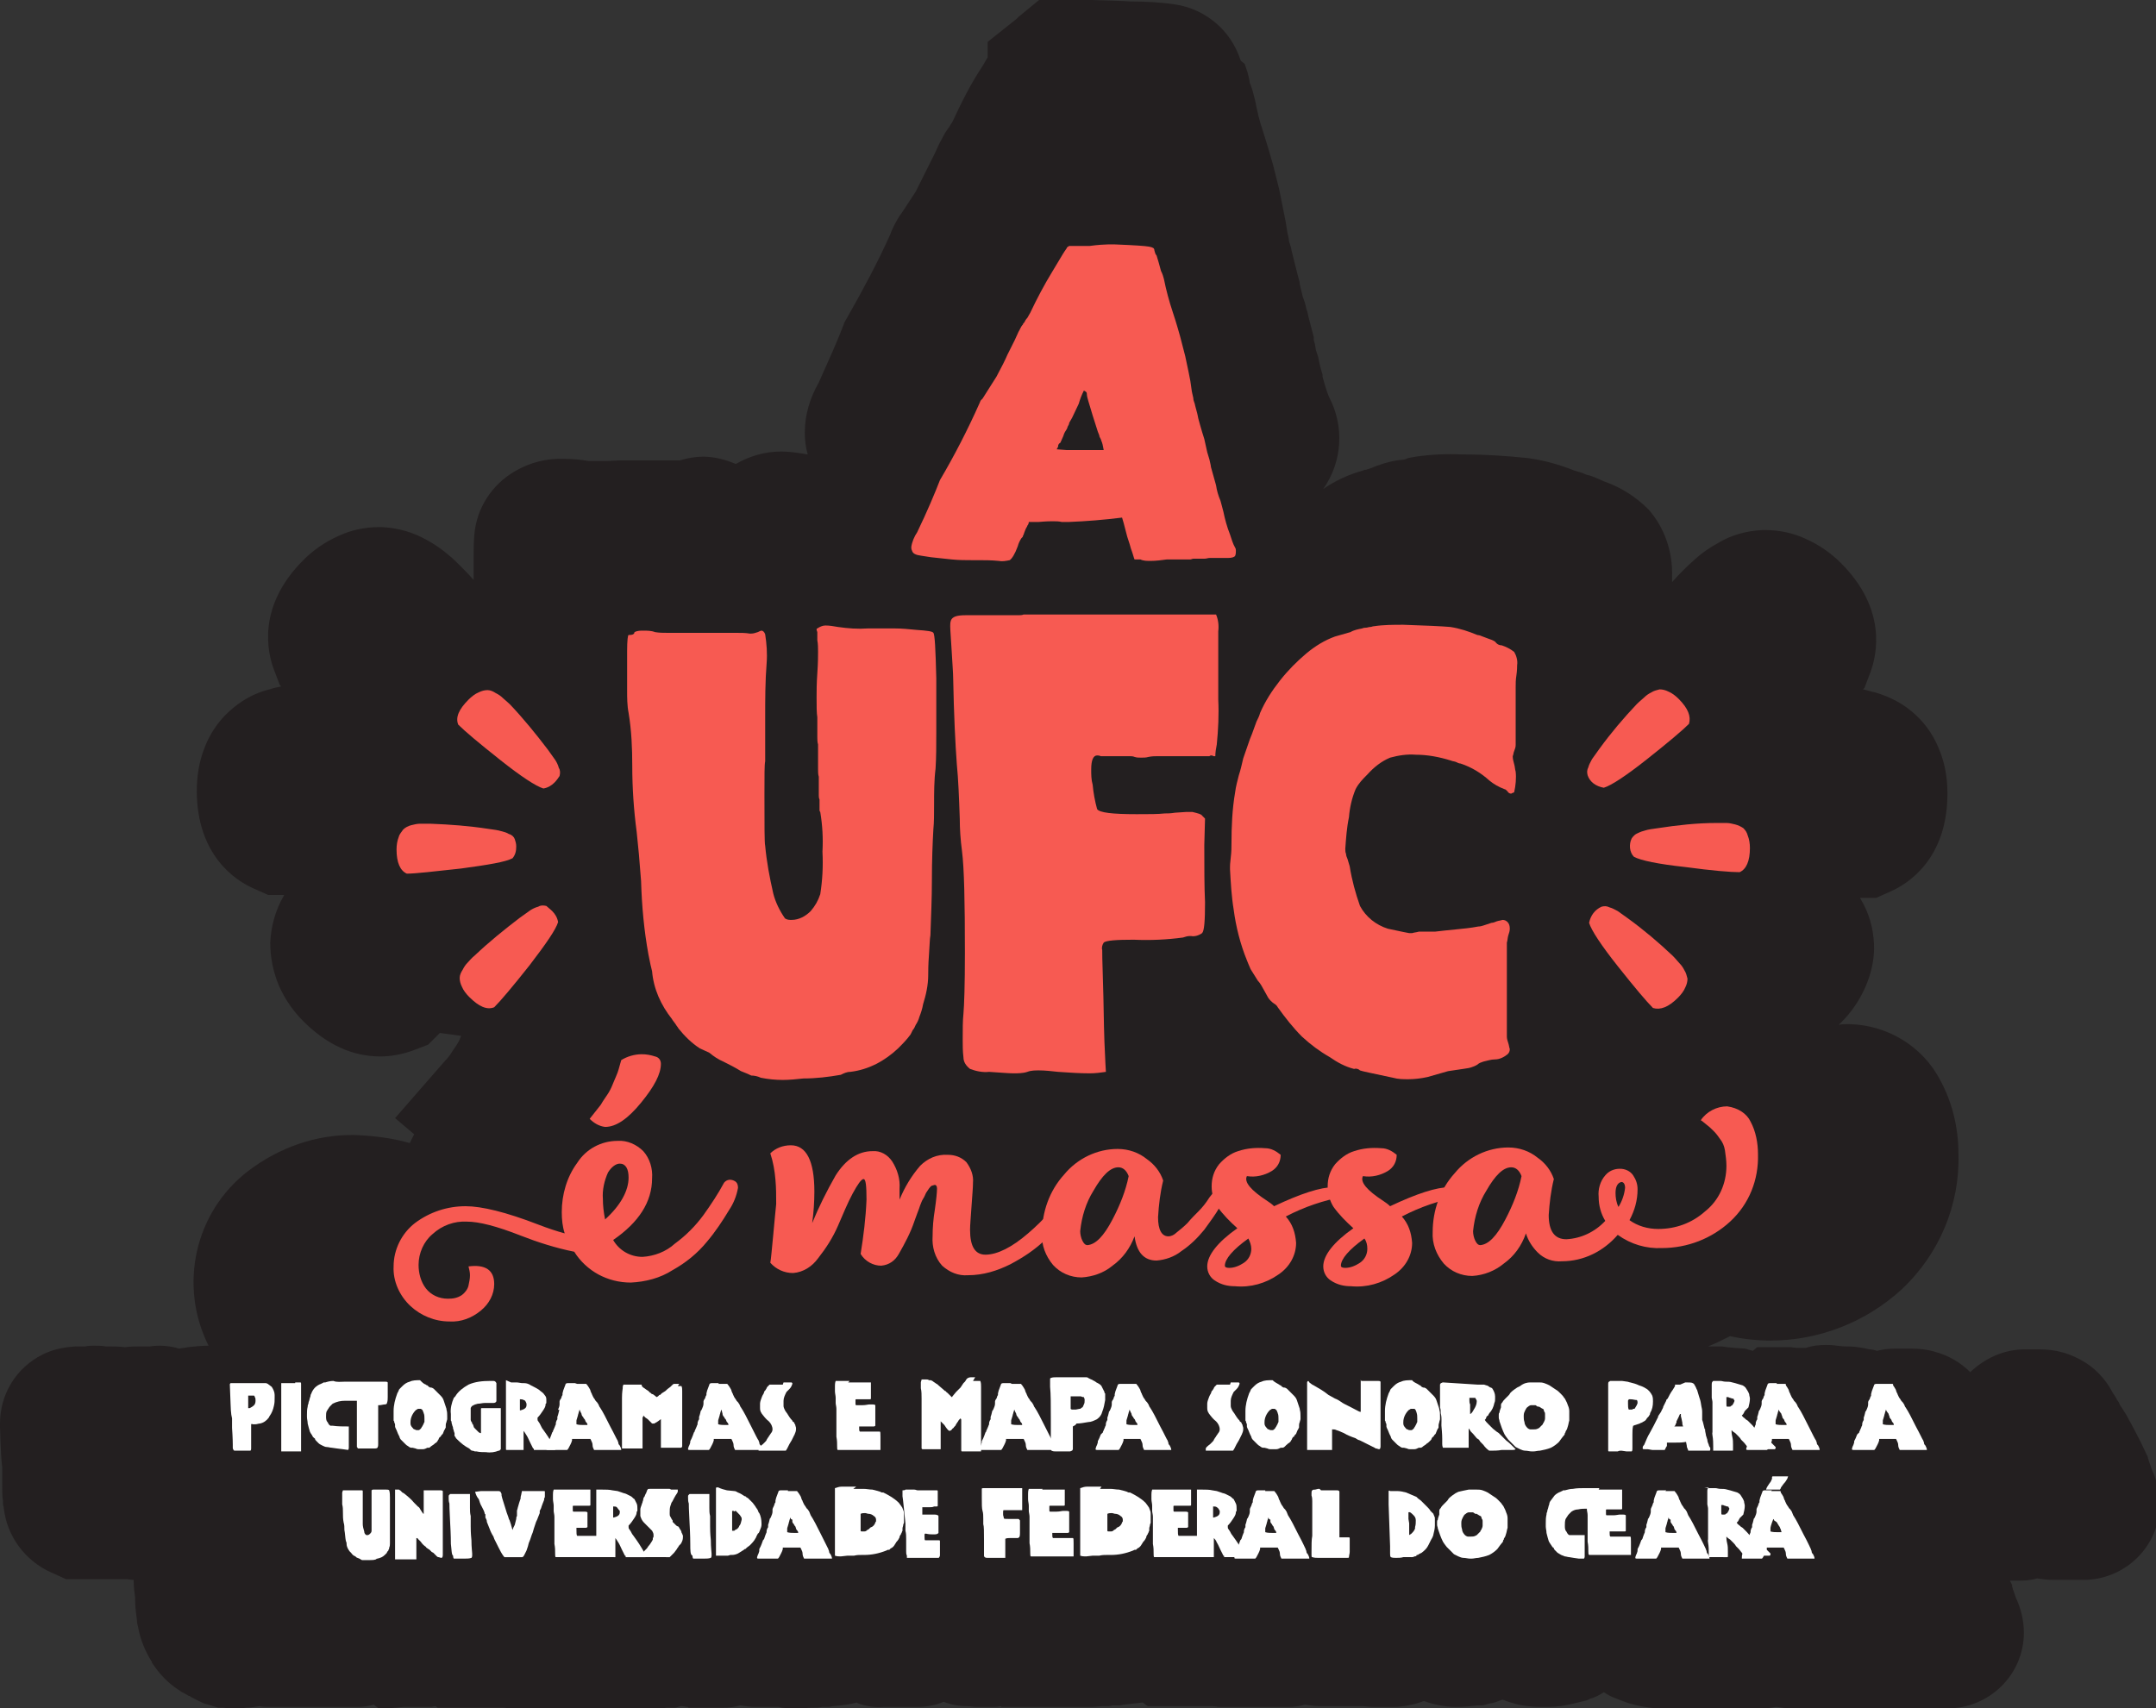 <?xml version="1.0" encoding="utf-8"?>
<!-- Generator: Adobe Illustrator 21.0.0, SVG Export Plug-In . SVG Version: 6.00 Build 0)  -->
<svg version="1.1" id="Layer_1" xmlns="http://www.w3.org/2000/svg" xmlns:xlink="http://www.w3.org/1999/xlink" x="0px" y="0px"
	 viewBox="0 0 293.6 232.7" style="enable-background:new 0 0 293.6 232.7;" xml:space="preserve">
<rect x="0" y="0" width="293.6" height="232.7" fill="#333333" stroke="none"/>
<style type="text/css">
	.st0{fill:#231F20;}
	.st1{fill:#F75A52;}
	.st2{fill:#FFFFFF;}
</style>
<title>lOGO_PRETO_UFC MASSA</title>
<g id="logo">
	<path class="st0" d="M62.8,141.1c-0.1,0.2-0.2,0.5-0.3,0.7c-0.1,0.2-0.4,0.7-0.9,1.4c-0.3,0.5-0.6,0.9-1,1.3l-6.8,7.8l2.6,2.2
		c-0.2,0.4-0.4,0.8-0.6,1.2c-2.4-0.7-5-1-7.5-1.1c-5.2-0.1-10.3,1.7-14.5,4.9c-7.3,5.6-9.5,15.6-5.4,23.8c-1,0-1.9,0.1-2.8,0.2
		c-0.4,0.1-0.8,0.1-1.2,0.2c-1.3-0.4-2.7-0.5-4-0.3c-0.4,0-0.7,0-1.2,0c-0.7,0-1.4,0-2.2,0.1c-0.8-0.1-1.5-0.1-2.3-0.1h-0.3
		c-0.5-0.1-1.1-0.1-1.6-0.1c-0.4,0-0.8,0-1.2,0.1h-0.1h-0.7h-0.5c-1.6,0.1-3.1,0.4-4.5,1.1c-3.6,1.8-5.8,5.4-5.8,9.4v0.4
		c0.1,3.6,0.2,4.8,0.3,5.5v0.2v0.4l0,0c0,0.1,0,0.3,0,0.6s0,0.4,0,0.7c0,1.4,0,2.2,0.1,2.7c0,0.3,0,0.6,0.1,0.9
		c0.4,3.9,2.9,7.3,6.5,8.9l2,0.9h8.2h0c0.3,0,0.7,0.1,1,0.1c0,0.9,0.1,1.7,0.2,2.4v0.1c0,0,0,0.1,0,0.3c0,1.1,0.2,2.1,0.3,3.2
		l0.1,0.4c0.3,1.7,1,3.4,1.9,4.8v0.1l0.5,0.7c0.8,1.1,1.8,2.1,3,2.9l0.6,0.4l0.4,0.2l0.5,0.3l0.1,0l0.3,0.2l0.6,0.3l0.6,0.3l0.4,0.2
		l0.7,0.2l1.3,0.4h0.7c0.6,0.1,1.2,0.1,1.7,0.1c0.5,0,0.9,0,1.4-0.1c0.6,0,1.2-0.1,1.8-0.2c0.6,0.1,1.1,0.1,1.7,0.1H47h0.8h0.5h0.4
		c0.7,0,1.5-0.1,2.2-0.3l0.8,0.6l3.3-0.3h3.7l0.6-0.1l0.3,0.2h8.8c0.4,0,0.7,0.1,1.1,0.1c0.4,0,0.8,0,1.1,0h0.7h3.1h0.1h2.2
		c0.3,0,0.6,0,0.8,0h0.8h8.6c0.3,0,0.6,0.1,0.9,0.1s0.6,0,1,0s0.8,0,1.1-0.1h0.3l0.6-0.1H92l0.7-0.2h0.2c0.2,0,0.5,0.1,0.7,0.1
		l0.2,0.1h2c0.3,0,0.5,0,0.8,0h1.9c0.8,0,1.6-0.1,2.3-0.3c0.7,0.1,1.4,0.2,2.2,0.2c0.4,0,0.7,0,1,0h1h0.8h0.2
		c0.8,0.2,1.6,0.2,2.5,0.2c0.5,0,0.9,0,2-0.1h0.3c0.4,0,0.8,0,1.1-0.1h0.2h0.8l0.5-0.1c1.1-0.1,2.2-0.2,3.3-0.5l0.1,0.1
		c1.1,0.4,2.3,0.6,3.5,0.5h0.8h3.8c1.2,0,2.5-0.2,3.6-0.7c1,0.4,2.1,0.6,3.2,0.6c0.5,0,0.9,0.1,1.3,0.1s0.6,0,0.9,0h1
		c0.5,0,0.9,0,1.4-0.1l0.1,0.1h9.7c0.7,0,1.3,0,2,0c0.5,0,0.9,0,2-0.1h0.3c0.4,0,0.8,0,1.1-0.1h0.2h0.8l0.5-0.1
		c0.9-0.1,1.8-0.2,2.6-0.3l0.7,0.5h8.8c0.4,0,0.7,0.1,1.1,0.1c0.4,0,0.8,0,1.1,0h0.7h3.1l0,0h1.6c0.3,0,0.5,0,0.8,0h1.9
		c0.8,0,1.6-0.1,2.3-0.3c0.7,0.1,1.4,0.2,2.2,0.2c0.4,0,0.7,0,1,0h1h0.8h0.4c0.3,0,0.6,0,0.9,0s0.6,0,0.9,0h0.6h0.2
		c0.7,0.1,1.6,0.1,2.6,0.1h0.4h0.3h0.7c0.8,0,1.7-0.1,2.5-0.3c0.6-0.1,1.1-0.3,1.7-0.5c1.4,0.5,2.9,0.8,4.4,0.8c1,0,2-0.1,2.9-0.2
		h0.3h0.1h0.1c0.3,0,0.6-0.1,0.9-0.2l0.4-0.1h0.1c0.5-0.1,1-0.3,1.5-0.5c0.7,0.3,1.5,0.5,2.2,0.7c1,0.2,2.1,0.3,3.1,0.3h0.2
		c0.7,0,1.5,0,2.2-0.1h0.1h0.1c1.2-0.2,2.4-0.5,3.6-0.8l0.2-0.1l0.2-0.1c0.7-0.2,1.3-0.5,1.9-0.9c0.6,0.4,1.2,0.7,1.8,0.9
		c0.5,0.2,1,0.4,1.6,0.6c0.7,0.2,1.5,0.4,2.2,0.5c0.5,0.1,0.9,0.1,1.3,0.2l1,0.1l1,0.1l0.9,0.1l0.9-0.1c0.4,0,0.8-0.1,1.2-0.2h4.7
		h0.8h4.2l0,0c0.6,0,1.3-0.1,1.9-0.2c0.7,0.1,1.4,0.2,2.2,0.2c0.4,0,0.7,0,1,0h1h0.6c0.5,0.1,1.1,0.1,1.6,0.1h0.8h3l0.2-0.1h0.1
		c0.3,0,0.6,0,0.9,0h0.6c0.3,0,0.5,0,0.8,0h1.9h0.5h3.2h0.1c0.2,0,0.5,0,0.7,0s0.7,0,1,0h1h0.8h0.4c0.3,0,0.6,0,0.9,0
		c5.7,0,10.4-4.6,10.4-10.3c0,0,0,0,0,0c0-1.7-0.4-3.3-1.1-4.8l-0.2-0.6c-0.1-0.2-0.1-0.4-0.2-0.5v-0.1l0,0l-0.1-0.3v-0.1v-0.1
		l-0.3-0.6h1.4c0.8,0,1.6-0.1,2.3-0.3c0.7,0.1,1.4,0.2,2.2,0.2c0.4,0,0.7,0,1,0h1h0.8h0.4c0.3,0,0.6,0,0.9,0
		c5.7,0,10.4-4.6,10.4-10.3c0,0,0,0,0,0c0-1.7-0.4-3.3-1.1-4.8l-0.2-0.6c-0.1-0.2-0.1-0.4-0.2-0.5v-0.1l0,0l-0.1-0.3v-0.1l0,0
		l-1-2.1c-0.7-1.4-1.3-2.5-1.8-3.4l-0.1-0.2l-0.5-0.8l-0.2-0.3l-0.2-0.3c-0.1-0.2-0.2-0.5-0.4-0.7c-0.1-0.2-0.2-0.4-0.4-0.7
		l-0.2-0.3c-1-1.9-2.5-3.5-4.4-4.5c-0.8-0.4-1.6-0.8-2.5-1c-1-0.3-2.1-0.4-3.1-0.4c-0.4,0-0.7,0-1.1,0h-0.3h-0.6
		c-2.8,0-5.4,1.2-7.4,3.1c-1.3-1.3-3-2.3-4.9-2.8c-1-0.3-2.1-0.4-3.1-0.4c-0.4,0-0.7,0-1.1,0h-0.3H258c-0.8,0-1.6,0.1-2.4,0.3
		c-0.3-0.1-0.6-0.2-1-0.2c-0.9-0.2-1.9-0.4-2.9-0.4h-0.4c-0.5,0-0.9-0.1-1.2-0.1c-0.5-0.1-1-0.1-1.5-0.1c-0.9,0-1.8,0.1-2.7,0.4
		h-0.7c-0.4,0-0.8,0-1.3-0.1h-4.6l-0.6,0.5l-0.7-0.2l-0.3-0.1l-1.5-0.1l-1-0.1l-0.7-0.1h-0.6h-0.3c-0.5,0-0.8,0-0.9,0h-0.1
		c1-0.4,2-0.9,3-1.4c1.8,0.4,3.7,0.6,5.5,0.6h0c6.6,0,13-2.5,17.9-7c5.1-4.8,7.9-11.5,7.7-18.4c0-3.5-0.8-7-2.5-10.1
		c-2.4-4.6-7.2-7.5-12.4-7.6h-0.2c-0.4,0-0.8,0-1.2,0.1l0.3-0.3c1.4-1.4,2.5-3,3.3-4.8c0.8-1.8,1.3-3.9,1.2-5.9
		c-0.1-2.2-0.7-4.3-1.8-6.1l-0.1-0.2h2.2l2-0.9c2.3-1,7.7-4.4,7.7-13.3c0-2-0.3-3.9-1-5.7c-0.7-1.9-1.8-3.6-3.3-5
		c-1.6-1.5-3.5-2.5-5.6-3.1c-0.5-0.1-1.1-0.3-1.6-0.4l0.2-0.2l0.8-2.1c0.9-2.4,2.3-8.6-4-14.9c-1.4-1.4-3-2.5-4.8-3.3
		c-1.7-0.8-3.6-1.2-5.5-1.2H240c-2.2,0.1-4.3,0.7-6.1,1.8c-1.1,0.6-2.1,1.3-3,2.1c-0.4,0.4-0.9,0.8-1.5,1.4s-1.1,1.1-1.7,1.8
		c0-0.3,0-0.5,0-0.8c0.1-3.3-1-6.6-3.2-9.1c-1.7-1.7-3.7-3-6-3.8l-0.9-0.4c-0.5-0.2-0.9-0.4-1.4-0.5c-0.4-0.1-0.7-0.3-1.1-0.4
		l-0.7-0.2c-2-0.8-4.1-1.4-6.3-1.7c-2.9-0.3-5.8-0.5-8.8-0.5h-0.2c-2.1-0.1-4.2,0-6.3,0.3c-0.4,0.1-0.9,0.1-1.3,0.3
		s-0.8,0.1-1.2,0.2c-1.3,0.2-2.5,0.6-3.7,1.1c-0.4,0.1-0.6,0.2-0.6,0.2h-0.2l-0.2,0.1c-1.9,0.5-3.8,1.4-5.4,2.5
		c2.6-3.7,2.9-8.5,0.8-12.5l-0.2-0.5c-0.3-0.8-0.5-1.6-0.7-2.3v-0.3l-0.1-0.3c-0.3-1-0.4-1.7-0.5-2.1l-0.3-0.9l-0.1-0.6
		c0-0.2-0.1-0.4-0.2-0.8v-0.2v-0.2l-0.7-2.7c-0.1-0.3-0.1-0.7-0.3-1.1c-0.1-0.6-0.3-1.2-0.5-1.7l-0.4-1.7v-0.1v-0.1
		c-0.2-0.7-0.4-1.5-0.6-2.3c-0.3-1.2-0.4-1.6-0.5-2l-0.1-0.5c-0.2-0.6-0.3-0.9-0.3-1.2l0,0l-0.2-0.9l-0.2-1.3
		c-0.1-0.5-0.3-1.5-0.9-4.5V26v-0.2l-0.8-3.2c-0.3-1.1-0.7-2.5-1.4-4.7c-0.5-1.4-0.8-2.8-1.1-4.3c-0.2-0.8-0.4-1.6-0.7-2.3l-0.1-0.6
		l-0.1-0.4l-0.1-0.4l-0.4-1.2L169,8.3l-0.1-0.2c-1.3-4-4.8-6.9-8.9-7.5c-2-0.3-4.1-0.4-6.1-0.4c-1-0.1-2.5-0.1-5.2-0.2h-7.2
		l-2.8,2.3l-0.3,0.3l-3.9,3.1v2.1l-0.7,1.2c-1.6,2.4-2.9,5-4.1,7.6l-0.2,0.3c-0.1,0.2-0.3,0.5-0.6,0.9s-0.6,1.1-0.9,1.6l-0.1,0.2
		l-0.1,0.2l-0.5,1.1l-1.1,2.2l-0.1,0.2l-0.1,0.2c-0.2,0.4-0.6,1.2-1.3,2.6l-1.9,2.9l-0.3,0.4l-0.3,0.5c-0.4,0.7-0.7,1.3-1,2.1
		c-1.7,3.8-3.7,7.5-5.8,11.2l-0.4,0.7l-0.3,0.8c-0.7,1.8-1.8,4.3-3.2,7.4c-1.2,2.1-1.9,4.4-1.9,6.8c0,1,0.1,2,0.4,3
		c-1.2-0.2-2.4-0.4-3.6-0.4c-2.2,0-4.3,0.6-6.2,1.7c-1.4-0.6-2.9-1-4.5-1c-1,0-2.1,0.2-3.1,0.5h-1.1c-0.8,0-2.1,0-3.8,0h-3.1
		l-2.1,0.1c-1,0-1.6,0-1.9,0h-0.4c-1.1-0.2-2.3-0.3-3.4-0.3c-2.3-0.1-4.7,0.5-6.7,1.7c-3.1,1.8-5.2,5-5.5,8.6c-0.1,1-0.1,2-0.1,3
		c0,0.8,0,1.9,0,3.3V79c-0.6-0.7-1.2-1.3-1.8-1.9s-1.1-1.1-1.5-1.4c-0.9-0.8-1.9-1.5-3-2.1c-1.9-1.1-4-1.7-6.2-1.8h-0.4
		c-1.9,0-3.8,0.4-5.5,1.2c-1.8,0.8-3.4,1.9-4.8,3.3c-6.3,6.3-4.9,12.5-4,14.9l0.8,2.1l0.2,0.2c-0.5,0.1-1,0.2-1.6,0.4
		c-2.1,0.5-4,1.6-5.6,3.1c-1.5,1.4-2.6,3.1-3.3,5c-0.7,1.8-1,3.8-1,5.7c0,8.9,5.4,12.3,7.7,13.3l2,0.9h2.2l-0.1,0.2
		c-1.1,1.9-1.7,4.1-1.8,6.3c0,2,0.4,4,1.2,5.9c0.8,1.8,1.9,3.4,3.3,4.8c3.2,3.2,6.7,4.8,10.5,4.8c1.5,0,3-0.3,4.4-0.8l2.1-0.8
		l1.6-1.6"/>
	<path class="st1" d="M152,33.3c2.5,0.1,4,0.2,4.5,0.3s0.7,0.2,0.7,0.5c0.1,0.3,0.1,0.5,0.3,0.7l0.3,1l0.3,1.1
		c0.2,0.4,0.3,0.7,0.4,1.1c0.3,1.5,0.7,3,1.2,4.5c0.5,1.5,0.8,2.6,1,3.3l0.7,2.7c0.4,1.8,0.6,2.9,0.7,3.4l0.2,1.4
		c0,0.1,0.1,0.4,0.2,0.9c0,0.3,0.1,0.5,0.2,0.8c0,0.1,0.1,0.4,0.2,0.8c0.1,0.4,0.2,0.7,0.2,0.8c0,0.1,0.1,0.5,0.3,1.2
		c0.2,0.7,0.4,1.4,0.6,2l0.4,1.8c0.1,0.3,0.2,0.7,0.3,1c0.1,0.5,0.2,0.8,0.2,1l0.7,2.5c0.1,0.7,0.3,1.4,0.6,2.1
		c0.1,0.3,0.2,0.8,0.4,1.5c0.2,1,0.5,2.1,0.9,3.1c0.2,0.6,0.4,1.3,0.7,1.8c0,0,0.1,0.1,0.1,0.4c0,0.2,0,0.5-0.1,0.7
		c-0.1,0.2-0.5,0.3-1,0.3h-2.5c-0.2,0-0.4,0.1-0.7,0.1h-0.7h-0.6h-0.2c-0.1,0-0.3,0.1-0.4,0.1h-0.6h-0.7h-1.9
		c-0.7,0.1-1.5,0.2-2.2,0.2c-0.5,0-1,0-1.4-0.2h-0.8c-0.1-0.2-0.2-0.7-0.5-1.5c-0.2-0.8-0.5-1.5-0.6-2c-0.3-1.2-0.5-1.9-0.6-2.2
		c-2.4,0.3-4.8,0.5-7.3,0.6h-0.5h-0.4c-0.4-0.1-0.8-0.1-1.3-0.1c-0.2,0-0.8,0-1.9,0.1h-0.6h-0.7c0,0.2-0.1,0.4-0.2,0.5
		c0,0.1-0.1,0.2-0.2,0.4l-0.2,0.5l-0.1,0.3l-0.1,0.2c0,0.1,0,0.1-0.1,0.2l-0.1,0.1c-0.2,0.3-0.4,0.7-0.5,1.1
		c-0.4,1.1-0.8,1.7-1.1,1.9c-0.5,0.1-1,0.2-1.5,0.1c-1-0.1-1.9-0.1-2.9-0.1h-0.8c-0.8,0-1.7,0-2.7-0.1s-1.9-0.2-2.8-0.3l-1.3-0.2
		c-0.8-0.1-1.2-0.3-1.3-0.7c-0.1-0.2-0.1-0.3-0.1-0.5c0.1-0.7,0.4-1.4,0.8-2c1.4-2.9,2.4-5.3,3.1-7.1c2-3.4,3.8-6.9,5.4-10.5
		c0.1-0.2,0.1-0.3,0.2-0.4l0.2-0.2l1.9-3c0.7-1.3,1.2-2.3,1.5-3l1-2l0.5-1.1c0.2-0.3,0.3-0.7,0.6-1c0-0.1,0.1-0.2,0.2-0.3
		c0.1-0.2,0.2-0.4,0.4-0.6l0.4-0.7c0.9-1.9,1.9-3.8,3-5.6l1.5-2.5c0.1-0.1,0.1-0.2,0.2-0.3l0.2-0.3c0,0,0.1-0.1,0.1-0.2l0.3-0.2h2.8
		C150.6,33.2,151.9,33.3,152,33.3z M143.9,61.2l1.3,0.1h5.1c-0.1-0.6-0.2-1-0.3-1.2l-0.1-0.3c-0.1-0.2-0.2-0.3-0.2-0.5
		c-0.1-0.2-0.1-0.3-0.2-0.5l-0.7-2.2l-0.6-2c-0.1-0.3-0.2-0.7-0.2-1c0-0.2-0.2-0.3-0.4-0.4c-0.3,0.6-0.5,1.1-0.7,1.8l-0.9,1.9
		c-0.1,0.2-0.3,0.5-0.4,0.7c0,0.2-0.1,0.3-0.2,0.5l-0.1,0.3c-0.2,0.3-0.4,0.6-0.5,1l-0.4,0.9c-0.2,0.1-0.3,0.3-0.3,0.4
		c0,0.1,0,0.2-0.1,0.3L143.9,61.2z"/>
	<path class="st1" d="M86.4,86.1c0.4-0.2,0.8-0.2,1.2-0.2c0.5,0,1.1,0,1.6,0.2c0.6,0.1,1.1,0.1,1.7,0.1c0.5,0,1.1,0,1.9,0h1.5h2.8
		h3.1c0.7,0,1.3,0,1.9,0.1h0.2c0.3,0,0.6-0.1,0.9-0.2c0.2-0.1,0.4-0.2,0.5-0.2c0.2,0,0.4,0.2,0.5,0.5c0.2,1.3,0.3,2.6,0.2,3.9
		c-0.2,2.5-0.2,5-0.2,7.5v2.6c0,0.9,0,1.7,0,2.3c0,0.6,0,1,0,1c-0.1,0.4-0.1,1.9-0.1,4.6c0,4.2,0,6.5,0.1,6.9
		c0.2,2.2,0.6,4.3,1.1,6.5c0.3,1.2,0.9,2.4,1.6,3.4c0.3,0.2,0.6,0.2,0.9,0.2c1,0,1.9-0.5,2.6-1.2c0.6-0.7,1-1.4,1.3-2.3
		c0.3-1.9,0.4-3.8,0.3-5.8c0.1-1.8,0-3.6-0.3-5.4c-0.1-0.1-0.1-0.2-0.1-0.3c0-0.2,0-0.3,0-0.5c0-0.2,0-0.4,0-0.6v-0.3
		c-0.1-0.2-0.1-0.4-0.1-0.6c0-0.2,0-0.5,0-1s0-0.8,0-1v-0.5c-0.1-0.3-0.1-0.7-0.1-1c0-0.3,0-0.7,0-1.3s0-1.1,0-1.4v-0.7
		c-0.1-0.3-0.1-0.7-0.1-1c0-0.3,0-0.7,0-1.3s0-0.9,0-1.1v-0.3c-0.1-0.6-0.1-1.5-0.1-2.7c0-0.8,0-1.9,0.1-3.3
		c0.1-1.4,0.1-2.4,0.1-2.9c0-0.5,0-1.1-0.1-1.6v-1.1l-0.1-0.3c0-0.1,0-0.2,0.1-0.2c0.3-0.2,0.7-0.4,1.1-0.4c0.6,0,1.1,0.1,1.7,0.2
		c1.4,0.2,2.7,0.3,4.1,0.2c0.7,0,1.4,0,2.2,0h1.4c1,0,2,0.1,3,0.2c1.5,0.1,2.2,0.2,2.3,0.4c0.2,0.2,0.3,2.2,0.4,6.2v7.2
		c0,1.9,0,3.6-0.1,5.1c-0.2,1.6-0.2,3.3-0.2,4.9c0,1.3,0,2.4-0.1,3.4c-0.1,1.8-0.2,4.1-0.2,7.1c0,2.1-0.1,4.5-0.2,7.3
		c-0.1,0.5-0.1,1.4-0.2,2.7c-0.1,1.3-0.1,2.3-0.1,2.7c0,1.4-0.3,2.7-0.7,4c-0.1,0.6-0.3,1.2-0.5,1.7c-0.1,0.4-0.3,0.8-0.5,1.1
		c-0.1,0.2-0.2,0.5-0.4,0.7c-0.1,0.2-0.2,0.4-0.3,0.6c-0.5,0.7-1.1,1.3-1.7,1.9c-1.8,1.7-4,2.9-6.5,3.2c-0.5,0-0.9,0.2-1.3,0.4
		c-1.7,0.3-3.4,0.5-5.1,0.5c-0.9,0.1-1.9,0.2-2.8,0.2c-1,0-2-0.1-3-0.3c-0.4-0.2-0.9-0.3-1.3-0.3c-0.2-0.1-0.6-0.3-1.4-0.6
		c-0.8-0.5-1.6-0.9-2.4-1.3c-0.7-0.3-1.3-0.7-1.9-1.2l-1.3-0.6c-1.1-0.7-2.1-1.7-2.9-2.7c-0.1-0.2-0.3-0.4-0.4-0.6
		c-0.2-0.3-0.4-0.5-0.5-0.7c-1.5-1.9-2.5-4.1-2.7-6.5c-0.1-0.4-0.3-1.2-0.5-2.3c-0.6-3.3-0.9-6.6-1-10c-0.2-2.7-0.4-4.9-0.6-6.7
		c-0.4-3-0.6-6-0.6-9c0-2.4-0.1-4.8-0.5-7.2c-0.2-1-0.2-2.1-0.2-3.1c0-0.4,0-1.1,0-2.3c0-1.2,0-2.2,0-3c0-1.5,0.1-2.2,0.2-2.2
		C86.1,86.5,86.4,86.4,86.4,86.1C86.4,86.1,86.4,86.1,86.4,86.1z"/>
	<path class="st1" d="M150.6,146c-0.7,0.1-1.4,0.2-2.2,0.2c-1.4,0-2.8-0.1-4.3-0.2c-0.9-0.1-1.8-0.2-2.6-0.2c-0.5,0-1.1,0-1.6,0.2
		c-0.6,0.2-1.3,0.2-1.9,0.2c-0.6,0-1.7-0.1-3.3-0.2c-0.9,0.1-1.8-0.1-2.6-0.4c-0.5-0.4-0.9-0.9-0.9-1.6c-0.1-0.8-0.1-1.6-0.1-2.3
		c0-1.5,0-2.7,0.1-3.6c0.1-1.1,0.2-3.9,0.2-8.3c0-7-0.1-11.6-0.4-13.9c-0.2-1.5-0.3-3-0.3-4.4c-0.1-2.9-0.2-5.4-0.4-7.4
		c-0.2-2.7-0.4-6.6-0.5-11.8c0-0.6-0.1-1.8-0.2-3.6c-0.1-1.8-0.2-2.9-0.2-3.4c0-0.3,0-0.5,0.1-0.8c0.2-0.5,0.8-0.7,2-0.7h5
		c0.3,0,0.7,0,1.2,0h1c0.2,0,0.5,0,0.7-0.1h1.8h0.4h0.5h0.5h0.4h22.6c0.3,0.7,0.4,1.5,0.3,2.3v9.3c0.1,2,0,4.1-0.2,6.1
		c-0.1,0.5-0.2,1.1-0.2,1.6h-0.2c-0.1,0-0.2-0.1-0.3-0.1c-0.1,0-0.2,0-0.3,0.1h-3.4c-0.5,0-1.1,0-1.9,0h-1.6c-0.5,0-0.9,0-1.4,0.1
		c-0.3,0.1-0.7,0.1-1,0.1c-0.3,0-0.6,0-0.9-0.1c-0.2-0.1-0.5-0.1-0.7-0.1h-1.1c-0.6,0-1.1,0-1.5,0h-1.3c-0.2-0.1-0.4-0.1-0.5-0.1
		c-0.5,0-0.8,0.6-0.8,1.9c0,0.7,0,1.4,0.2,2.1c0.1,1.1,0.3,2.2,0.6,3.3c0.3,0.5,2.1,0.7,5.4,0.7c1.7,0,2.9,0,3.8-0.1
		c0.4,0,0.8,0,1.4-0.1l1.5-0.1h0.9c0.8,0.2,1.2,0.3,1.3,0.5l0.4,0.4l-0.1,3.6c0,3.1,0,5.7,0.1,7.8c0,2.5-0.1,3.9-0.4,4.2
		c-0.4,0.3-1,0.5-1.5,0.4h-0.2c-0.3,0-0.6,0.1-0.9,0.2c-2.2,0.3-4.5,0.4-6.7,0.3c-2.4,0-3.8,0.1-4.1,0.4c-0.2,0.3-0.3,0.7-0.2,1
		c0,0.1,0,1.5,0.1,4.3c0.1,2.8,0.1,5.5,0.2,8.2C150.5,144.6,150.6,145.9,150.6,146z"/>
	<path class="st1" d="M204.5,87.9c0.6,0.2,1.2,0.5,1.7,0.9c0.3,0.5,0.5,1.2,0.4,1.8c0,0.2,0,0.7-0.1,1.4c-0.1,0.6-0.1,1.1-0.1,1.7
		c0,0.3,0,0.8,0,1.3s0,1.1,0,1.5v1.3c0,0.2,0,0.5,0,0.9s0,0.7,0,0.9v1.9c0,0.3-0.1,0.5-0.2,0.8c-0.1,0.2-0.1,0.5-0.2,0.7
		c0,0.4,0.1,0.7,0.2,1.1c0.1,0.3,0.1,0.7,0.2,1c0.1,0.9,0,1.9-0.2,2.8c-0.1,0.1-0.3,0.1-0.4,0.2c-0.2,0-0.4-0.1-0.5-0.3
		c-0.2-0.2-0.3-0.3-0.4-0.3c-0.8-0.3-1.5-0.7-2.1-1.2c-1.1-1-2.4-1.8-3.9-2.3c-0.2,0-0.4-0.1-0.6-0.2c-0.2-0.1-0.5-0.1-0.7-0.2
		c-1.6-0.5-3.2-0.8-4.8-0.8c-1.2-0.1-2.4,0.1-3.5,0.4c-1.2,0.5-2.2,1.3-3.1,2.3c-0.6,0.6-1.2,1.2-1.6,2c-0.5,1.2-0.8,2.5-0.9,3.8
		c-0.3,1.4-0.4,2.9-0.5,4.3c0,0.2,0,0.5,0.1,0.7c0,0.2,0.1,0.5,0.2,0.7c0.1,0.3,0.2,0.7,0.3,1c0.3,1.9,0.8,3.7,1.4,5.4
		c0.8,1.5,2.2,2.6,3.8,3.1c1.9,0.4,2.8,0.6,2.9,0.6h0.2h0.2c0.3-0.1,0.6-0.1,0.9-0.2h0.9h0.9h0.4c0.8-0.1,1.8-0.2,2.8-0.3
		c1-0.1,2.1-0.2,3.1-0.4c0.3,0,0.6-0.1,0.9-0.2c0.3-0.1,0.6-0.2,0.9-0.3c0.2,0,0.5-0.1,0.7-0.2c0.3-0.1,0.5-0.1,0.8-0.2
		c0.3,0,0.5,0.1,0.7,0.3c0.2,0.2,0.3,0.5,0.3,0.9c0,0.3-0.1,0.6-0.2,0.9c-0.1,0.3-0.1,0.7-0.2,1v12.8c0,0.3,0.1,0.6,0.2,0.9
		c0.1,0.3,0.1,0.5,0.2,0.8c0,0.3-0.1,0.5-0.3,0.7c-0.5,0.4-1.1,0.7-1.7,0.7c-0.6,0-1.1,0.2-1.6,0.3c-0.3,0.1-0.6,0.2-0.8,0.4
		c-0.3,0.2-0.6,0.3-0.9,0.4c-0.2,0.1-1.2,0.2-3.1,0.5l-1.4,0.4l-1.4,0.4c-0.9,0.2-1.8,0.3-2.6,0.3c-0.7,0-1.4,0-2.1-0.2
		c-2.8-0.6-4.3-0.9-4.5-1c-0.2-0.2-0.5-0.3-0.8-0.2c-1.2-0.3-2.3-0.9-3.3-1.6c-1.4-0.8-2.6-1.7-3.8-2.8c-1.2-1.2-2.3-2.6-3.3-4
		c-0.1-0.2-0.3-0.4-0.5-0.5c-0.3-0.2-0.6-0.5-0.8-0.8l-0.5-0.9c-0.3-0.5-0.5-1-0.9-1.4l-1-1.6c-0.2-0.5-0.4-0.9-0.5-1.2
		c-0.9-2.2-1.5-4.6-1.8-6.9c-0.3-1.8-0.4-3.7-0.5-5.5v-0.3c0-0.1,0-0.5,0.1-1.3c0.1-0.8,0.1-1.4,0.1-1.9c0-2.3,0.1-4.7,0.5-7
		c0.1-0.8,0.3-1.5,0.5-2.3c0.2-0.6,0.4-1.4,0.6-2.3l0.9-2.6c0.1-0.2,0.4-1,0.9-2.4c0.2-0.4,0.4-0.8,0.5-1.2c0.7-1.6,1.6-3,2.7-4.4
		c1.1-1.4,2.3-2.6,3.6-3.7c1.2-1,2.5-1.8,3.9-2.3c0.7-0.2,1.4-0.4,2.1-0.6c0.5-0.3,1.1-0.4,1.6-0.5c0.2-0.1,0.4-0.1,0.5-0.1
		c0.2,0,0.4-0.1,0.6-0.1c0.2,0,0.3-0.1,0.5-0.1c1.3-0.2,2.7-0.2,4-0.2c3.1,0.1,5.2,0.2,6.4,0.3c1.3,0.2,2.5,0.6,3.7,1.1
		c0.2,0,0.5,0.1,0.7,0.2c0.3,0.1,0.5,0.2,0.8,0.3c0.3,0.1,0.6,0.2,0.9,0.4C203.9,87.8,204.2,87.9,204.5,87.9z"/>
	<path class="st1" d="M100.1,160.9c0.3,0.2,0.4,0.5,0.4,0.9c-0.2,1.1-0.6,2.1-1.2,3c-0.9,1.5-1.9,3-3,4.3c-1.3,1.6-2.9,2.9-4.7,3.9
		c-1.7,1.1-3.7,1.6-5.7,1.7c-1.6,0-3.1-0.4-4.4-1.1c-1.3-0.7-2.5-1.8-3.3-3.1c-2.5-0.5-5-1.3-7.3-2.2c-3.3-1.3-5.7-1.9-7.3-1.9
		c-1.7-0.1-3.4,0.5-4.7,1.7c-1.2,1-1.9,2.6-1.9,4.2c0,1.1,0.3,2.3,1,3.2c0.7,0.9,1.8,1.4,3,1.4c0.7,0,1.3-0.1,1.9-0.5
		c0.4-0.3,0.8-0.8,0.9-1.3c0.1-0.5,0.2-0.9,0.2-1.4c0-0.4-0.1-0.8-0.2-1.2c2.3-0.3,3.5,0.5,3.5,2.4c0,1.4-0.7,2.7-1.8,3.6
		c-1.2,1-2.7,1.6-4.3,1.5c-2,0-3.9-0.8-5.3-2.1c-1.5-1.4-2.4-3.4-2.3-5.4c0-2.3,1.1-4.5,2.9-5.9c2-1.5,4.4-2.3,6.9-2.3
		c2.2,0,5.5,0.8,9.9,2.5c1.3,0.5,2.5,0.9,3.6,1.2c-0.3-0.9-0.4-1.9-0.4-2.9c0-2.4,0.7-4.8,2.1-6.7c1.2-1.9,3.3-3,5.5-3
		c1.3-0.1,2.6,0.5,3.5,1.4c0.9,1,1.3,2.4,1.2,3.7c0,3.2-1.8,6-5.3,8.4c0.8,1.4,2.3,2.3,4,2.3c1.6-0.1,3.2-0.7,4.4-1.8
		c1.5-1.1,2.8-2.4,3.9-3.9c1-1.4,2-2.9,2.8-4.4C99,160.6,99.6,160.6,100.1,160.9z M87.3,150.2c-1.8,2.2-3.4,3.3-4.9,3.3
		c-0.8-0.1-1.5-0.5-2.1-1.1c0.5-0.6,1-1.3,1.5-1.9c0.4-0.7,0.8-1.2,1.1-1.7c0.3-0.5,0.5-1,0.7-1.5c0.2-0.5,0.4-0.9,0.5-1.2
		c0.1-0.3,0.2-0.6,0.3-1l0.2-0.7c0.8-0.5,1.8-0.8,2.8-0.8c0.6,0,1.2,0.1,1.8,0.3c0.5,0.1,0.8,0.5,0.8,1
		C90,146.3,89.1,148,87.3,150.2L87.3,150.2z M82.8,159.7c-0.5,1.1-0.8,2.4-0.7,3.6c0,0.9,0.1,1.8,0.3,2.8c2.1-1.9,3.2-3.9,3.2-5.7
		c0-1.2-0.4-1.9-1.2-1.9C83.9,158.5,83.3,158.9,82.8,159.7L82.8,159.7z"/>
	<path class="st1" d="M146.7,162.6c-0.2,0.9-0.6,1.8-1.2,2.5c-0.9,1.3-2,2.6-3.1,3.7c-1.4,1.4-3.1,2.5-4.8,3.4
		c-1.8,0.9-3.7,1.5-5.8,1.5c-1.3,0.1-2.5-0.4-3.5-1.3c-1-1.1-1.4-2.6-1.3-4c0-1.2,0.1-2.4,0.3-3.6c0.2-1.4,0.3-2.4,0.3-2.9
		c0-0.3-0.1-0.5-0.3-0.5c-0.1,0-0.3,0.1-0.4,0.1c-0.2,0.1-0.3,0.3-0.4,0.4l-0.4,0.6c-0.1,0.2-0.2,0.5-0.4,0.8
		c-0.2,0.3-0.3,0.7-0.4,0.9c-0.1,0.3-0.2,0.6-0.4,1.1l-0.4,1.1c-0.5,1.5-1.3,3-2.1,4.4c-0.5,0.9-1.3,1.5-2.4,1.6
		c-1.1,0-2.2-0.6-2.8-1.6c0.4-2.5,0.7-4.9,0.8-7.4c0-1.9-0.1-2.8-0.4-2.8s-0.8,0.7-1.5,2c-0.7,1.3-1.3,2.8-2,4.4
		c-0.7,1.6-1.6,3-2.7,4.4c-0.8,1.1-2,1.9-3.4,2c-1.2,0-2.3-0.5-3.1-1.4c0.1-0.5,0.2-1.8,0.4-3.8c0.2-2,0.3-3.4,0.4-4.2
		c0-1.1,0-2.2-0.1-3.3c-0.1-1.2-0.3-2.4-0.7-3.6c0.7-0.7,1.7-1.1,2.8-1.1c2.1,0,3.2,2.1,3.2,6.3c0,1.4-0.1,2.9-0.3,4.3
		c0.9-2.2,2-4.4,3.2-6.5c1.4-2.2,3.1-3.3,5-3.3c1.1-0.1,2.1,0.5,2.7,1.4c0.7,1.1,1.1,2.4,1,3.7c0,0.7,0,1.2,0,1.5
		c0.7-1.7,1.6-3.2,2.8-4.6c1-1,2.3-1.6,3.8-1.5c0.9,0,1.8,0.3,2.5,1c0.6,0.8,1,1.8,0.9,2.8c0,0.7-0.1,1.7-0.2,3.2s-0.2,2.6-0.2,3.2
		c0,2.3,0.7,3.4,2.1,3.4c1.6,0,3.6-1,5.8-2.9c2.1-1.8,4-3.9,5.5-6.3C146.3,161.6,146.7,161.9,146.7,162.6z"/>
	<path class="st1" d="M166.7,161.8c0.1,0.1,0.2,0.3,0.3,0.6c-0.2,0.7-0.4,1.4-0.9,2c-0.6,1.1-1.4,2.1-2.1,3.1
		c-0.9,1.1-1.9,2.1-3.1,2.9c-1,0.8-2.2,1.2-3.4,1.3c-1.7,0-2.7-1.1-3-3.3c-0.6,1.6-1.6,3-3,4c-1.2,1-2.7,1.5-4.2,1.6
		c-1.5,0-2.9-0.6-3.9-1.7c-1-1.2-1.6-2.7-1.5-4.3c0-2.9,1-5.8,3-8c1.8-2.2,4.5-3.5,7.3-3.5c1.5,0,2.9,0.5,4,1.4
		c1,0.7,1.8,1.7,2.2,2.9c-0.4,1.6-0.6,3.3-0.7,5c0,1.7,0.5,2.6,1.4,2.6c0.4,0,0.8-0.2,1.1-0.5c0.5-0.4,1-0.8,1.5-1.3
		c0.5-0.6,1-1.1,1.5-1.6s1-1.1,1.5-1.9l1.2-1.5h0.2C166.2,161.5,166.5,161.6,166.7,161.8z M151.5,166.1c1-1.9,1.8-3.9,2.2-5.9
		c-0.3-0.8-0.8-1.2-1.4-1.2c-1.1,0-2.2,1.1-3.4,3.2c-1,1.6-1.6,3.5-1.8,5.5c0,0.4,0.1,0.9,0.3,1.3c0.2,0.4,0.4,0.6,0.7,0.6
		C149.2,169.5,150.3,168.4,151.5,166.1z"/>
	<path class="st1" d="M183,163c-2.8,0.5-5.4,1.4-7.9,2.7c0.9,1,1.3,2.2,1.4,3.6c0,1.7-0.9,3.3-2.4,4.3c-1.7,1.2-3.8,1.8-5.9,1.6
		c-1,0-1.9-0.2-2.8-0.8c-0.6-0.4-1-1.1-1-1.9c0-1.5,1.4-3.3,4.1-5.2c-1-0.9-1.9-1.8-2.7-2.9c-0.5-0.8-0.8-1.8-0.8-2.8
		c0-1.1,0.3-2.1,1-3c0.7-0.8,1.6-1.5,2.6-1.8c1.2-0.4,2.4-0.5,3.7-0.4c0.8,0,1.5,0.4,2.1,0.9c0,0.9-0.4,1.7-1.2,2.2
		c-1,0.6-2.2,0.9-3.4,0.7c-0.4,0.8,0.5,1.9,2.8,3.4c0.3,0.2,0.6,0.4,0.9,0.7c3.6-1.7,6.3-2.6,8.2-2.6
		C182.7,161.6,183.1,162.1,183,163z M170,168.7c-2.1,1.5-3.2,2.8-3.2,3.7c0,0.2,0.2,0.3,0.6,0.3c0.7,0,1.4-0.3,2-0.7
		c0.6-0.4,1-1.1,1-1.9C170.4,169.6,170.2,169.1,170,168.7L170,168.7z"/>
	<path class="st1" d="M198.8,163c-2.8,0.5-5.4,1.4-7.9,2.7c0.9,1,1.3,2.2,1.4,3.6c0,1.7-0.9,3.3-2.4,4.3c-1.7,1.2-3.8,1.8-5.9,1.6
		c-1,0-1.9-0.2-2.8-0.8c-0.6-0.4-1-1.1-1-1.9c0-1.5,1.4-3.3,4.1-5.2c-1-0.9-1.9-1.8-2.7-2.9c-0.5-0.8-0.8-1.8-0.8-2.8
		c0-1.1,0.3-2.1,1-3c0.7-0.8,1.6-1.5,2.6-1.8c1.2-0.4,2.4-0.5,3.7-0.4c0.8,0,1.5,0.4,2.1,0.9c0,0.9-0.4,1.7-1.2,2.2
		c-1,0.6-2.2,0.9-3.4,0.7c-0.4,0.8,0.5,1.9,2.8,3.4c0.3,0.2,0.6,0.4,0.9,0.7c3.6-1.7,6.3-2.6,8.2-2.6
		C198.6,161.6,199,162.1,198.8,163z M185.8,168.7c-2.1,1.5-3.2,2.8-3.2,3.7c0,0.2,0.2,0.3,0.6,0.3c0.7,0,1.4-0.3,2-0.7
		c0.6-0.4,1-1.1,1-1.9C186.2,169.6,186.1,169.1,185.8,168.7L185.8,168.7z"/>
	<path class="st1" d="M238.4,152.8c0.7,1.3,1,2.9,1,4.4c0.1,3.5-1.2,6.8-3.8,9.2c-2.5,2.3-5.8,3.6-9.3,3.6c-2.1,0.1-4.2-0.5-6-1.8
		c-1.9,2.2-4.6,3.6-7.6,3.6c-1.2,0.1-2.4-0.3-3.3-1.2c-0.7-0.7-1.3-1.6-1.6-2.6c-0.6,1.7-1.6,3.1-3,4.1c-1.2,1-2.7,1.6-4.3,1.7
		c-1.5,0-2.9-0.6-3.9-1.7c-1-1.2-1.6-2.7-1.5-4.3c0-2.9,1-5.8,3-8c1.8-2.2,4.5-3.5,7.3-3.5c1.5,0,2.9,0.5,4,1.4
		c1,0.7,1.8,1.7,2.2,2.9c-0.4,1.6-0.6,3.3-0.7,4.9c0,2.2,0.8,3.3,2.4,3.3c2-0.1,3.9-1,5.3-2.5c-0.6-1-0.9-2.1-0.9-3.3
		c-0.1-1,0.2-2.1,0.9-2.9c0.5-0.6,1.2-0.9,2-0.9c0.7,0,1.4,0.3,1.8,0.9c0.4,0.6,0.6,1.2,0.6,1.9c0,1.5-0.4,2.9-1.1,4.2
		c1.1,0.8,2.5,1.2,3.9,1.2c2.4,0,4.6-0.8,6.4-2.4c1.9-1.5,2.9-3.8,2.9-6.2c0-0.7-0.1-1.4-0.2-2.1c-0.1-0.6-0.3-1.1-0.7-1.6
		c-0.2-0.3-0.5-0.7-0.8-1c-0.3-0.3-0.6-0.6-1-0.9c-0.5-0.4-0.7-0.6-0.8-0.6c0.8-1.2,2.2-1.9,3.6-1.9
		C236.7,150.9,237.9,151.7,238.4,152.8z M205,166.1c1-1.9,1.8-3.9,2.2-5.9c-0.3-0.8-0.8-1.2-1.4-1.2c-1.1,0-2.2,1.1-3.4,3.2
		c-1,1.6-1.6,3.5-1.8,5.5c0,0.4,0.1,0.9,0.3,1.3c0.2,0.4,0.4,0.6,0.7,0.6C202.7,169.5,203.8,168.4,205,166.1z M220,162.5
		c0,0.6,0.1,1.3,0.4,1.9c0.5-0.8,0.8-1.7,0.9-2.6c0-0.5-0.2-0.8-0.5-0.8C220.3,161.1,220,161.6,220,162.5L220,162.5z"/>
	<path class="st1" d="M222.2,114.2c0.2-0.3,0.5-0.6,0.8-0.7c0.4-0.2,0.7-0.3,1.1-0.4c0.3-0.1,0.9-0.2,1.7-0.3
		c2.6-0.4,5.3-0.7,7.9-0.7h1.4c0.4,0,0.8,0.1,1.2,0.2c0.4,0.1,0.8,0.3,1.1,0.5c0.3,0.3,0.5,0.6,0.6,1c0.2,0.5,0.3,1.1,0.3,1.7
		c0,1.8-0.5,2.9-1.4,3.3c-1.2,0-3.7-0.2-7.4-0.7c-3.7-0.4-6.1-0.9-7-1.4C221.9,116.1,221.8,115,222.2,114.2L222.2,114.2z"/>
	<path class="st1" d="M216.2,105.6c-0.1-0.4-0.1-0.7,0.1-1.1c0.1-0.4,0.3-0.7,0.5-1.1c0.2-0.3,0.5-0.7,1-1.4
		c1.6-2.2,3.3-4.2,5.1-6.1c0.4-0.4,0.8-0.7,1-0.9c0.3-0.3,0.6-0.5,1-0.7c0.3-0.2,0.7-0.3,1.1-0.4c0.4,0,0.8,0.1,1.2,0.3
		c0.5,0.2,1,0.6,1.4,1c1.3,1.3,1.7,2.4,1.4,3.4c-0.9,0.9-2.8,2.5-5.7,4.8c-2.9,2.3-4.9,3.6-5.9,3.9
		C217.3,107.1,216.5,106.5,216.2,105.6L216.2,105.6z"/>
	<path class="st1" d="M218.1,123.5c0.4-0.1,0.7-0.1,1.1,0.1c0.4,0.1,0.7,0.3,1.1,0.5c0.3,0.2,0.7,0.5,1.4,1c2.2,1.6,4.2,3.3,6.1,5.1
		c0.4,0.4,0.7,0.8,0.9,1c0.3,0.3,0.5,0.6,0.7,1c0.2,0.3,0.3,0.7,0.4,1.1c0,0.4-0.1,0.8-0.3,1.2c-0.2,0.5-0.6,1-1,1.4
		c-1.3,1.3-2.4,1.7-3.4,1.4c-0.9-0.9-2.5-2.8-4.8-5.7c-2.3-2.9-3.6-4.9-3.9-5.9C216.6,124.7,217.2,123.9,218.1,123.5L218.1,123.5z"
		/>
	<path class="st1" d="M70.3,115.3c0,0.6-0.1,1.1-0.5,1.6c-0.9,0.5-3.3,0.9-7,1.4c-3.7,0.4-6.2,0.7-7.4,0.7c-0.9-0.4-1.4-1.5-1.4-3.3
		c0-0.6,0.1-1.2,0.3-1.7c0.1-0.4,0.4-0.7,0.6-1c0.3-0.3,0.7-0.5,1.1-0.6c0.4-0.1,0.8-0.2,1.2-0.2h1.4c2.7,0.1,5.3,0.3,7.9,0.7
		c0.8,0.1,1.4,0.2,1.7,0.3c0.4,0.1,0.8,0.2,1.1,0.4c0.4,0.1,0.7,0.4,0.8,0.7C70.2,114.6,70.3,114.9,70.3,115.3z"/>
	<path class="st1" d="M75.5,106.6c-0.4,0.4-0.9,0.7-1.5,0.8c-1-0.3-3-1.6-5.9-3.9c-2.9-2.3-4.8-3.9-5.7-4.8c-0.4-1,0.1-2.1,1.4-3.4
		c0.4-0.4,0.9-0.8,1.4-1c0.4-0.2,0.8-0.3,1.2-0.3c0.4,0,0.8,0.2,1.1,0.4c0.4,0.2,0.7,0.4,1,0.7c0.2,0.2,0.6,0.5,1,0.9
		c1.8,1.9,3.5,4,5.1,6.1c0.5,0.7,0.8,1.1,1,1.4c0.2,0.3,0.4,0.7,0.5,1.1c0.2,0.3,0.2,0.7,0.1,1.1C76,106,75.8,106.3,75.5,106.6z"/>
	<path class="st1" d="M75.2,124.1c0.4,0.4,0.7,0.9,0.8,1.5c-0.3,1-1.6,2.9-3.9,5.9c-2.3,2.9-3.9,4.8-4.8,5.7c-1,0.4-2.1-0.1-3.4-1.4
		c-0.4-0.4-0.8-0.9-1-1.4c-0.2-0.4-0.3-0.8-0.3-1.2c0-0.4,0.2-0.8,0.4-1.1c0.2-0.4,0.4-0.7,0.7-1c0.2-0.2,0.5-0.6,1-1
		c1.9-1.8,4-3.5,6.1-5.1c0.7-0.5,1.1-0.8,1.4-1c0.3-0.2,0.7-0.4,1.1-0.5c0.3-0.2,0.7-0.2,1.1-0.1C74.6,123.6,74.9,123.8,75.2,124.1z
		"/>
	<path class="st2" d="M34.2,194c0,0.1,0,0.5,0,1.4c0,0.9,0,1.4,0,1.6v0.1v0.1v0.1c0,0.1,0,0.2-0.1,0.3h-2.2
		c-0.1-0.1-0.2-0.2-0.2-0.4c0-0.1,0-0.2,0-0.4c0-0.1,0-0.9-0.1-2.3c0-0.1,0-0.2,0-0.4s0-0.4,0-0.4s0-0.1,0-0.2s0-0.1,0-0.1
		c0-0.1,0-0.1,0-0.2l-0.1-0.5c-0.1-0.6-0.1-2-0.2-4.1l0,0c0-0.1,0-0.1,0.1-0.2c0.1,0,0.2,0,0.3,0l0,0h1h0.7h0.1c0.2,0,0.4,0,0.7,0
		c0.3,0,0.6,0,0.8,0c0.3,0,0.6,0,0.9,0H36h0.2c0.1,0,0.3,0.1,0.4,0.2c0.1,0.1,0.3,0.2,0.4,0.3c0.2,0.3,0.4,0.7,0.4,1.1
		c0,0.1,0,0.3,0,0.4c0,0.4,0,0.7-0.1,1.1c-0.1,0.5-0.3,1-0.6,1.4l-0.1,0.2c-0.3,0.4-0.7,0.7-1.2,0.8c-0.2,0-0.4,0.1-0.6,0.1h-0.4
		C34.3,193.9,34.2,194,34.2,194z M34.6,190.1h-0.2h-0.3c-0.2,0-0.3,0-0.3,0c0,0,0,0.1,0,0.1c0,0,0,0,0,0.1c0,0,0,0.1,0,0.1
		c0,0.3,0,0.7,0,1c0,0,0,0.1,0,0.1c0,0,0,0.1,0,0.1c0,0.1,0,0.1,0,0.2l0,0H34c0.2-0.1,0.4-0.2,0.6-0.4c0.1-0.1,0.2-0.3,0.2-0.6
		c0-0.2,0-0.4-0.1-0.5C34.7,190.2,34.6,190.1,34.6,190.1z"/>
	<path class="st2" d="M40.2,188.3h0.3c0.1,0,0.1,0,0.2,0h0.2c0.1,0,0.1,0.1,0.1,0.2c0,0.1,0,0.1,0,0.2c0,0.1,0,0.1,0,0.3
		s0,0.2,0,0.3s0,0.2,0,0.4c0,0.1,0,0.2,0,0.4v3.1c0,0.1,0,0.1,0,0.2v1.4c0,0.2,0,0.5,0,0.7c0,0.1,0,0.2,0,0.3v1.4v0.5h-2.2h-0.4
		c-0.1,0-0.1,0-0.1,0c0,0,0-0.1,0-0.1c0,0,0-0.1,0-0.2s0-0.2,0-0.2v-3.4c0,0,0-0.1,0-0.2s0-0.2,0-0.2c0-0.1,0-0.1,0-0.2v-0.6
		c0,0,0,0,0-0.1c0,0,0-0.1,0-0.1c0,0,0-0.1,0-0.1v-0.1c0,0,0-0.1,0-0.2s0-0.1,0-0.2c0,0,0-0.1,0-0.1v-3.3c0.2,0,0.5,0,0.7,0
		c0.3,0,0.5,0,0.8,0H40.2L40.2,188.3z"/>
	<path class="st2" d="M47,188.2h3.7h1.2h0.5h0.1c0.1,0,0.2,0,0.3,0.1v0.1l0,0v0.1c0,0.2,0,0.5,0,0.8s0,0.5,0,0.7v0.3
		c0,0.3,0,0.5-0.1,0.8c0,0.1-0.1,0.2-0.3,0.2c-0.2,0-0.5,0.1-0.7,0.1h-0.1h-0.1v0.1c0,0.1,0,0.2,0,0.2v0.1c0,0.1,0,0.2,0,0.2
		c0,0.1,0,0.1,0,0.2c0,0.1,0,0.2,0,0.3c0,0,0,0.1,0,0.1c0,0,0,0.1,0,0.1s0,0.1,0,0.1v2.9c0,0.2,0,0.4,0,0.6c0,0.1,0,0.2,0,0.2
		c0,0.1,0,0.1,0,0.2c0,0.2,0,0.3-0.1,0.5c-0.1,0.1-0.3,0.1-0.4,0.1h-1.1c-0.1,0-0.1,0-0.2,0c-0.1,0-0.3,0-0.4,0h-0.4h-0.1
		c-0.1,0-0.1,0-0.1-0.1l-0.1-0.1V197c0-0.1,0-0.3,0-0.4c0-0.1,0-0.1,0-0.2l0,0c0,0,0-0.1,0-0.2s0-0.1,0-0.2s0-0.1,0-0.2s0-0.1,0-0.1
		s0-0.1,0-0.2s0-0.3,0-0.4c0-0.3,0-0.7,0-1.2c0-0.1,0-0.2,0-0.3c0-0.1,0-0.2,0-0.3v-0.7c0-0.2,0-0.4,0-0.6c0-0.2,0-0.4,0-0.6
		c0-0.2,0-0.4,0-0.6l0,0h-0.8c-0.4,0-0.6,0-0.8,0c-0.6,0-1.1,0.1-1.7,0.4c-0.1,0.1-0.2,0.2-0.3,0.3c-0.1,0.1-0.2,0.2-0.3,0.4
		c-0.1,0.1-0.1,0.2-0.2,0.3c-0.1,0.2-0.1,0.5-0.1,0.7c0,0.3,0,0.6,0.2,0.8c0.1,0.2,0.2,0.4,0.4,0.5H45h0.1h0.1h0.1
		c0.7,0.1,1.4,0.1,2.2,0.1c0,0,0,0,0,0.1c0,0,0,0.1,0,0.1c0,0,0,0.1,0,0.1v2.2c0,0,0,0.1,0,0.2s0,0.2,0,0.2s0,0.2-0.1,0.3l-0.7-0.1
		l-0.8-0.1l-0.7-0.1c-0.2,0-0.5-0.1-0.7-0.1c-0.2,0-0.4-0.1-0.6-0.2c-0.2-0.1-0.4-0.2-0.5-0.3c-0.1-0.1-0.2-0.2-0.3-0.3
		c-0.1-0.1-0.2-0.2-0.2-0.3c0,0,0-0.1-0.1-0.1c0,0-0.1-0.1-0.1-0.1l-0.1-0.1l-0.1-0.2l-0.2-0.3l-0.1-0.2c-0.1-0.3-0.2-0.7-0.3-1.1
		c0-0.3-0.1-0.6-0.1-0.9v0.2v-0.2c0-0.1,0-0.2,0-0.3c0-0.4,0-0.7,0.1-1.1c0-0.1,0-0.2,0.1-0.4c0,0,0-0.2,0.1-0.4l0.1-0.4
		c0,0,0.1-0.2,0.1-0.4l0.1-0.2c0.1-0.3,0.3-0.6,0.5-0.8c0.2-0.2,0.5-0.4,0.8-0.5l0.2-0.1c0.1,0,0.1-0.1,0.2-0.1h0.2
		c0.3-0.1,0.7-0.2,1.1-0.2C45.9,188.3,46.4,188.2,47,188.2z"/>
	<path class="st2" d="M58,188.6c0.1,0.1,0.1,0.1,0.2,0.1l0.1,0.1l0.1,0.1l0.2,0.1h0.1c0.1,0,0.3,0.1,0.4,0.2l0.1,0.1l0.1,0.1
		l0.3,0.3l0.3,0.3c0.2,0.2,0.4,0.4,0.5,0.7l0.1,0.3c0.1,0.3,0.2,0.6,0.3,0.9c0,0,0,0.1,0,0.1c0.1,0.3,0.1,0.6,0.1,0.9
		c0,0.1,0,0.2,0,0.3c0,0,0,0.1,0,0.1c0,0.1-0.1,0.3-0.1,0.4c-0.1,0.2-0.1,0.4-0.1,0.5c0,0,0,0.1,0,0.1c0,0,0,0.1,0,0.1
		c0,0.1,0,0.1-0.1,0.2c0,0.1,0,0.1-0.1,0.2c-0.1,0.2-0.1,0.3-0.2,0.5l-0.1,0.1l-0.1,0.1c0,0.1-0.1,0.1-0.1,0.2
		c-0.1,0-0.2,0.1-0.3,0.4c-0.1,0.1-0.1,0.2-0.2,0.3c-0.1,0.1-0.2,0.2-0.3,0.2l0,0l0,0c0,0.1-0.1,0.1-0.2,0.2l-0.3,0.2
		c-0.1,0.1-0.2,0.2-0.3,0.2l0,0l0,0h-0.1h-0.1c-0.2,0.1-0.4,0.2-0.6,0.2h-0.5H57c-0.1,0-0.2,0-0.4-0.1l-0.4-0.1H56
		c-0.1,0-0.3-0.1-0.4-0.2c-0.2-0.1-0.3-0.2-0.4-0.3c-0.1-0.1-0.2-0.2-0.3-0.3l-0.3-0.3c-0.1-0.1-0.2-0.3-0.2-0.4l-0.2-0.4l-0.2-0.5
		c-0.1-0.2-0.2-0.4-0.2-0.5v-0.1v-0.1c0-0.1,0-0.2-0.1-0.3c0-0.1,0-0.2-0.1-0.3c0-0.1,0-0.2,0-0.4s0-0.2,0-0.2c0-0.2,0-0.4,0-0.7
		c0-0.8,0.2-1.6,0.5-2.4c0-0.1,0.1-0.1,0.1-0.2l0.1-0.2c0-0.1,0.1-0.2,0.2-0.3c0.1-0.1,0.2-0.2,0.3-0.3c0.3-0.3,0.6-0.5,1-0.6
		c0.4-0.2,0.9-0.2,1.3-0.2h0.1C57.5,188.3,57.7,188.5,58,188.6z M57.3,191.9c-0.1,0-0.2,0-0.2,0h-0.2c-0.1,0.1-0.2,0.1-0.3,0.2
		c-0.4,0.4-0.7,1-0.7,1.6c0,0.1,0,0.1,0,0.2c0,0.2,0.1,0.4,0.3,0.6c0.1,0.1,0.1,0.2,0.3,0.2c0.1,0.1,0.2,0.1,0.3,0.1
		c0.1,0,0.1,0,0.2,0c0.1,0,0.2-0.1,0.3-0.2c0.1-0.1,0.1-0.2,0.2-0.3l0.1-0.2c0.1-0.1,0.1-0.3,0.2-0.4c0-0.2,0-0.4,0-0.5
		c0-0.2,0-0.5-0.1-0.7c0-0.1-0.1-0.2-0.1-0.3C57.5,192,57.5,192,57.3,191.9L57.3,191.9z"/>
	<path class="st2" d="M66.7,188.1H67h0.2c0.2,0,0.3,0.1,0.4,0.3c0,0.1,0,0.1,0,0.2v0.3v1.9c0,0.2-0.2,0.3-0.4,0.3h-0.4
		c0,0-0.1,0-0.2,0h-0.1c-0.1,0-0.2,0-0.3,0H66c-0.3,0-0.6,0.1-0.9,0.1c-0.1,0-0.3,0.1-0.4,0.1l-0.2,0.1c-0.1,0-0.1,0.1-0.2,0.1
		l-0.1,0.1c0,0.1-0.1,0.1-0.1,0.2v0.2c0,0,0,0.1,0,0.2s0,0.1,0,0.2c0,0.1,0,0.1,0,0.2c0,0.1,0,0.2,0,0.3v0.2c0,0,0,0.1,0,0.1v0.1
		v0.1c0,0.1,0.1,0.3,0.2,0.4c0,0,0,0.1,0,0.1c0,0,0,0.1,0.1,0.1l0.1,0.3c0,0.1,0.1,0.2,0.2,0.3l0.1,0.1l0.2,0.2l0.2,0.2l0.2,0.1
		c0,0,0.1,0,0.1,0l0,0c0,0,0-0.1,0-0.1c0-0.1,0-0.3,0-0.6c0-0.3,0-0.6,0-0.7c0,0,0,0,0-0.1v-0.1l0,0c0,0,0,0,0-0.1c0,0,0-0.1,0-0.1
		c0,0,0-0.1,0-0.1l0,0v-0.1c0,0,0-0.1,0-0.1s0-0.1,0-0.1c0,0,0,0,0-0.1l0,0c0,0,0-0.1,0-0.1s0-0.1,0-0.2c0-0.1,0-0.1,0-0.2v-0.2
		c0-0.1,0-0.1,0-0.2s0-0.1,0-0.1l0,0c0,0,0-0.1,0.1-0.1h0.4c0.2,0,0.4,0,0.6,0c0.1,0,0.2,0,0.4,0c0.2,0,0.4,0,0.6,0
		c0.2,0,0.4,0,0.6,0l0,0l0,0c0,0,0,0,0,0.1c0,0,0,0.1,0,0.1v0.7c0,0.1,0,0.4,0,0.7c0,0.3,0,0.5,0,0.6c0,0.2,0,0.4,0,0.7
		c0,0.2,0,0.4,0,0.5s0,0.3,0,0.7c0,0.2,0,0.3,0,0.4s0,0.2,0,0.4s0,0.2,0,0.3v0.1c0,0,0,0,0,0.1l0,0c0,0.1,0,0.1,0,0.2
		c0,0-0.1,0.1-0.1,0.1l-0.1,0.1h-0.1c-0.5,0.2-1.1,0.3-1.7,0.2c-0.4,0-0.9,0-1.3-0.1h-0.2c-0.1,0-0.2-0.1-0.4-0.1
		c-0.1,0-0.2-0.1-0.3-0.2l-0.1-0.1c-0.6-0.3-1.1-0.7-1.6-1.2l-0.1-0.1l-0.1-0.1l0,0l-0.1-0.2l-0.1-0.1l0-0.1c0,0,0-0.1,0-0.1l0,0
		v-0.1v-0.1c-0.1-0.2-0.1-0.4-0.2-0.6c0-0.1,0-0.2-0.1-0.4c0-0.1-0.1-0.3-0.1-0.4c0-0.1,0-0.2-0.1-0.3c0-0.4,0-0.7,0-0.9
		c-0.1-0.7,0.1-1.5,0.4-2.2l0.1-0.1l0.1-0.1c0.4-0.7,1.1-1.2,1.8-1.6C64.7,188.2,65.7,188.1,66.7,188.1z"/>
	<path class="st2" d="M69.6,188.3h0.7c0.3,0,0.6,0.1,0.9,0.1h0.1h0.1c0.3,0,0.6,0.1,0.9,0.3c0.4,0.2,0.8,0.4,1.1,0.6
		c0.2,0.2,0.4,0.3,0.6,0.5c0.1,0.1,0.2,0.3,0.3,0.4c0.1,0.2,0.1,0.3,0.1,0.5c0,0.1,0,0.2,0,0.3c0,0.1,0,0.2-0.1,0.2c0,0,0,0,0,0.1
		c0,0.3-0.2,0.6-0.4,0.9c-0.2,0.3-0.4,0.6-0.7,0.9c0,0.1,0,0.1,0,0.2c0,0.1,0,0.2,0.1,0.3l0.2,0.3c0.1,0.2,0.2,0.4,0.3,0.6l0.5,0.7
		c0.5,0.7,0.8,1.3,1.2,1.9l0.2,0.3c0,0-0.1,0.1-0.2,0.1h-0.1c-0.2,0-0.4,0-0.6,0h-0.3H73c-0.1,0-0.1,0-0.2,0h-0.1c0,0,0-0.1,0-0.1
		c0-0.1,0-0.1-0.1-0.1l-0.4-0.8c-0.2-0.4-0.3-0.7-0.5-1s-0.3-0.5-0.4-0.6v1.8c0,0.1,0,0.1,0,0.2s0,0.1,0,0.2c0,0,0,0.1,0,0.1
		c0,0,0,0.1,0,0.1c0,0,0,0.1,0,0.1v0.1l0,0h-2h-0.3H69c-0.1,0-0.1,0-0.1-0.1c0-0.1,0-0.1,0-0.2c0,0,0-0.1,0-0.3s0-0.3,0-0.4v-0.6
		c0,0,0-0.1,0-0.2s0-0.2,0-0.3c0-0.1,0-0.2,0-0.3v-0.9c0-0.1,0-0.3,0-0.5c0-0.1,0-0.3,0-0.4s0-0.3,0-0.3v-0.1c0,0,0-0.1,0-0.1
		c0,0,0-0.1,0-0.2s0-0.1,0-0.2s0-0.2,0-0.3s0-0.1,0-0.1c0-0.1,0-0.1,0-0.2c0,0,0-0.1,0-0.1c0,0,0-0.1,0-0.1s0-0.1,0-0.1v-0.4
		c0-0.2,0-0.4,0-0.5s0-0.4,0-0.6v-0.5c0,0,0-0.1,0-0.1c0,0,0-0.1,0-0.1s0-0.1,0-0.1s0-0.2,0-0.3s0-0.2,0-0.2c0,0,0-0.1,0-0.1l0,0
		c0,0,0-0.1,0-0.2s0-0.2,0-0.2c0-0.1,0-0.1,0-0.2L69.6,188.3z M71.3,190.7c-0.1-0.1-0.3-0.1-0.4-0.1c0,0-0.1,0-0.1,0
		c0,0,0,0.1,0,0.2s0,0.1,0,0.3c0,0.1,0,0.2,0,0.4c0,0.2,0,0.4,0,0.6h0.1l0.3-0.1c0.3-0.1,0.5-0.3,0.5-0.6c0,0,0-0.1,0-0.1
		c0,0,0-0.1,0-0.1C71.6,190.9,71.5,190.7,71.3,190.7L71.3,190.7z"/>
	<path class="st2" d="M78.6,188.5c0.2,0,0.4,0,0.6,0c0.1,0,0.3,0,0.4,0h0.1h0.1c0,0,0.1,0,0.1,0.1l0.1,0.1l0.2,0.3
		c0.1,0.2,0.2,0.3,0.2,0.4c0,0.1,0.1,0.2,0.1,0.3c0,0,0.1,0.1,0.1,0.2c0.1,0.2,0.2,0.5,0.4,0.7c0,0.1,0.1,0.1,0.1,0.2l0.1,0.1
		l0.1,0.1l0.2,0.3c0.1,0.2,0.1,0.3,0.2,0.4c0.4,0.6,0.8,1.4,1.4,2.6c0.6,1.1,0.9,1.8,1,1.9c0,0.1,0.1,0.2,0.1,0.3
		c0,0.2,0.1,0.3,0.2,0.4c0.1,0.2,0.2,0.4,0.2,0.6l0,0l0,0h-0.3h-0.3h-0.3h-0.3H83h-1.6h-0.2H81c0,0-0.1,0-0.1,0
		c-0.1-0.2-0.2-0.4-0.2-0.6c0-0.3-0.1-0.5-0.2-0.7l-0.1-0.2H80h-0.3h-0.4h-1.4l0,0v0.1v0.1c-0.1,0.4-0.3,0.7-0.5,1.1
		c-0.1,0.1-0.1,0.2-0.2,0.2h-0.2c-0.1,0-0.1,0-0.2,0h-0.6c-0.1,0-0.3,0-0.4,0c-0.2,0-0.4,0-0.6,0h-0.2h-0.1h-0.3
		c-0.1,0-0.2,0-0.2-0.1l0,0v-0.1l0.1-0.3l0.1-0.2c0-0.1,0.1-0.2,0.1-0.4v-0.1l0.1-0.2l0.1-0.2l0.2-0.5c0-0.1,0.1-0.2,0.1-0.3
		c0,0,0.1-0.1,0.1-0.1l0,0l0,0v-0.1c0.1-0.1,0.1-0.3,0.2-0.4c0-0.1,0.1-0.2,0.1-0.3c0.1-0.1,0.1-0.3,0.1-0.4c0-0.1,0.1-0.3,0.1-0.3
		c0-0.1,0.1-0.1,0.1-0.2c0,0,0-0.1,0-0.1c0,0,0-0.1,0-0.1V193l0.1-0.3l0.1-0.4c0-0.1,0-0.1,0.1-0.2L76,192c0.1-0.2,0.2-0.5,0.2-0.7
		v-0.1V191v-0.1c0-0.1,0.1-0.3,0.2-0.4l0.1-0.3c0-0.1,0.1-0.1,0.1-0.2v-0.1c0,0,0-0.1,0-0.1l0.1-0.4c0.1-0.3,0.2-0.5,0.3-0.8
		c0-0.1,0.1-0.2,0.3-0.2h1L78.6,188.5z M79,192.2c0-0.1-0.1-0.2-0.1-0.2l0,0c0,0,0,0,0,0.1l-0.1,0.3c0,0.1-0.1,0.3-0.1,0.4
		c-0.1,0.4-0.2,0.6-0.2,0.7v0.2v0.1v0.1l0,0v0.1c0.3,0.1,0.7,0.1,1,0.1h0.3c0.1,0,0.2,0,0.2,0l0,0c0-0.2-0.1-0.3-0.2-0.4
		c-0.1-0.1-0.1-0.3-0.2-0.4l-0.1-0.1l-0.1-0.2l-0.1-0.1l-0.1-0.2v-0.1L79,192.2z"/>
	<path class="st2" d="M92.3,188.8h0.4c0,0,0.1,0,0.1,0c0.1,0.2,0.1,0.4,0.1,0.7c0,0.2,0,0.3,0,0.5v1.1c0,0.1,0,0.3,0,0.5
		s0,0.3,0,0.3s0,0.2,0,0.4s0,0.4,0,0.6c0,0.2,0,0.3,0,0.5l0,0c0,0.2,0,0.4,0,0.5s0,0.2,0,0.3c0,0.1,0,0.2,0,0.2v0.1c0,0,0,0.1,0,0.1
		v0.2c0,0.1,0,0.1,0,0.2s0,0.2,0,0.4c0,0.6,0,1,0,1l0,0c0,0,0,0.1,0,0.1c0,0.1,0,0.1,0,0.2v0.3c0,0.1-0.1,0.2-0.2,0.2h-2.7
		c0,0,0,0,0-0.1v-0.1c0,0,0-0.1,0-0.1v-0.1c0-0.1,0-0.2,0-0.4s0-0.4,0-0.6v-0.2c0-0.1,0-0.2,0-0.4c0-0.1,0-0.2,0-0.3s0-0.1,0-0.1
		v-0.1c0,0,0-0.1,0-0.1c0,0,0,0,0-0.1v-0.7l0,0c0-0.1,0-0.2,0-0.3c0-0.1,0-0.2,0-0.2l-0.4,0.3l-0.5,0.3c-0.1,0-0.1,0-0.2,0
		c0,0-0.1,0-0.1,0l-0.6-0.6l-0.3-0.2l-0.2-0.2l-0.1-0.1V193l0,0c-0.1,0-0.1,0-0.1,0.1v0.3c0,0.1,0,0.3,0,0.4c0,0.2,0,0.3,0,0.4
		c0,0.1,0,0.2,0,0.3c0,0.1,0,0.2,0,0.3v0.1l0,0v0.3c0,0,0,0.1,0,0.1s0,0.1,0,0.1c0,0,0,0.1,0,0.1c0,0,0,0.1,0,0.3s0,0.2,0,0.3v0.8
		c0,0.1,0,0.1,0,0.2s0,0.2,0,0.2l0,0l0,0h-0.4c0,0-0.1,0-0.1,0H87h-0.1h-0.2h-0.3h-0.4h-0.8H85h-0.3l0,0v-0.1c0,0,0-0.1,0-0.1
		s0-0.1,0-0.2v-0.5c0-0.4,0-0.7,0-0.8c0-1.4,0-2.1,0-2.3l0,0v-0.1c0-0.2,0-0.3,0-0.4s0-0.1,0-0.1s0-0.1,0-0.1c0,0,0-0.1,0-0.1
		c0,0,0-0.1,0-0.1v-0.1c0-0.1,0-0.1,0-0.2s0-0.2,0-0.4c0-0.1,0-0.2,0-0.4c0,0,0-0.1,0-0.2s0-0.2,0-0.2V191c0,0,0-0.1,0-0.3
		s0-0.3,0-0.3c0-0.8,0.1-1.2,0.1-1.3V189c0-0.1,0-0.2,0.1-0.4l0,0h0.5c0.2,0,0.5,0,1,0c0.2,0,0.5,0,0.7,0c0.1,0,0.1,0,0.2,0
		c0,0,0.1,0,0.1,0.1v0.1c0.1,0.1,0.1,0.1,0.2,0.2c0.2,0.1,0.4,0.3,0.6,0.4c0.1,0.1,0.2,0.1,0.2,0.2l0.3,0.2c0,0.1,0.1,0.1,0.2,0.1
		l0.4,0.3c0,0,0.1,0.1,0.1,0.1l0.2-0.1l0.2-0.2h0.1l0.1-0.1l0.1-0.1c0.1-0.1,0.2-0.1,0.3-0.2c0.2-0.1,0.3-0.2,0.5-0.4
		c0.1-0.1,0.3-0.2,0.4-0.3l0.2-0.2c0.1-0.1,0.2-0.2,0.3-0.2h0.7L92.3,188.8z"/>
	<path class="st2" d="M97.8,188.5c0.2,0,0.4,0,0.6,0c0.1,0,0.3,0,0.4,0H99H99c0,0,0.1,0,0.1,0.1l0.1,0.1l0.2,0.3
		c0.1,0.2,0.2,0.3,0.2,0.4c0,0.1,0.1,0.2,0.1,0.3c0,0,0.1,0.1,0.1,0.2c0.1,0.2,0.2,0.5,0.4,0.7c0,0.1,0.1,0.1,0.1,0.2l0.1,0.1
		l0.1,0.1l0.2,0.3c0.1,0.2,0.1,0.3,0.2,0.4c0.4,0.6,0.8,1.4,1.4,2.6s0.9,1.8,1,1.9c0,0.1,0.1,0.2,0.1,0.3c0,0.2,0.1,0.3,0.2,0.4
		c0.1,0.2,0.2,0.4,0.2,0.6l0,0l0,0h-0.3h-0.3h-0.3h-0.3h-0.4h-1.6h-0.2h-0.2c0,0-0.1,0-0.1,0c-0.1-0.2-0.2-0.4-0.2-0.6
		c0-0.3-0.1-0.5-0.2-0.7l-0.1-0.2h-0.2H99h-0.4h-1.4l0,0v0.1v0.1c-0.1,0.4-0.3,0.7-0.5,1.1c-0.1,0.1-0.1,0.2-0.2,0.2h-0.2
		c-0.1,0-0.1,0-0.2,0h-0.6c-0.1,0-0.3,0-0.4,0c-0.2,0-0.4,0-0.6,0h-0.2h-0.1h-0.3c-0.1,0-0.2,0-0.2-0.1l0,0v-0.1l0.1-0.3l0.1-0.2
		c0-0.1,0.1-0.2,0.1-0.4v-0.1l0.1-0.2l0.1-0.2l0.2-0.5c0-0.1,0.1-0.2,0.1-0.3c0,0,0.1-0.1,0.1-0.1l0,0l0,0v-0.1
		c0.1-0.1,0.1-0.3,0.2-0.4c0-0.1,0.1-0.2,0.1-0.3c0.1-0.1,0.1-0.3,0.1-0.4c0-0.1,0.1-0.3,0.1-0.3c0-0.1,0.1-0.1,0.1-0.2
		c0,0,0-0.1,0-0.1c0,0,0-0.1,0-0.1V193l0.1-0.3l0.1-0.4c0-0.1,0-0.1,0.1-0.2l0.1-0.2c0.1-0.2,0.2-0.5,0.2-0.7v-0.1V191v-0.1
		c0-0.1,0.1-0.3,0.2-0.4l0.1-0.3c0-0.1,0.1-0.1,0.1-0.2v-0.1c0,0,0-0.1,0-0.1l0.1-0.4c0.1-0.3,0.2-0.5,0.3-0.8
		c0-0.1,0.1-0.2,0.3-0.2h1L97.8,188.5z M98.3,192.2c0-0.1-0.1-0.2-0.1-0.2l0,0c0,0,0,0,0,0.1l-0.1,0.3c0,0.1-0.1,0.3-0.1,0.4
		c-0.1,0.4-0.2,0.6-0.2,0.7v0.2v0.1v0.1l0,0v0.1c0.3,0.1,0.7,0.1,1,0.1H99c0.1,0,0.2,0,0.2,0l0,0c0-0.2-0.1-0.3-0.2-0.4
		c-0.1-0.1-0.1-0.3-0.2-0.4l-0.1-0.1l-0.1-0.2l-0.1-0.1l-0.1-0.2v-0.1L98.3,192.2z"/>
	<path class="st2" d="M106.7,188.3h0.6h0.4h0.1c0,0,0.1,0.1,0.1,0.1v0.1c-0.1,0.3-0.2,0.5-0.4,0.7l-0.1,0.1l-0.1,0.1l0,0l-0.1,0.1
		l-0.1,0.1c-0.2,0.4-0.4,0.8-0.4,1.2c0,0.1,0,0.3,0,0.4c0,0.1,0,0.2,0,0.3c0,0.2,0.1,0.4,0.2,0.6c0.1,0.2,0.3,0.4,0.4,0.6
		c0.3,0.5,0.5,0.7,0.6,0.8c0,0.1,0.1,0.2,0.2,0.2l0.1,0.2c0,0.1,0.1,0.1,0.1,0.2c0,0.1,0.1,0.3,0.1,0.4c0,0.1,0,0.1,0,0.2
		c0,0.2-0.1,0.5-0.2,0.7c0,0.1-0.1,0.1-0.1,0.2l-0.3,0.6c-0.1,0.2-0.2,0.3-0.3,0.5c-0.1,0.2-0.2,0.4-0.3,0.6
		c-0.1,0.2-0.2,0.3-0.2,0.3h-0.7h-0.7c-0.1,0-0.2,0-0.3,0h-2c0,0,0-0.1,0-0.1c0,0,0-0.1,0-0.1v-0.1c0-0.1,0.2-0.3,0.6-0.6
		c0.1-0.1,0.2-0.2,0.3-0.3c0.1-0.1,0.2-0.2,0.2-0.3c0.1-0.1,0.1-0.2,0.2-0.3c0.1-0.1,0.1-0.2,0.2-0.3l0.2-0.3
		c0.1-0.1,0.2-0.3,0.2-0.5l0,0c0-0.4-0.2-0.8-0.5-1.1c-0.4-0.3-0.7-0.7-1-1.1c0-0.1-0.1-0.1-0.1-0.2c-0.1-0.2-0.1-0.4-0.1-0.5
		c0-0.1,0-0.1,0-0.2c0-0.1,0-0.1,0-0.2c0,0,0,0,0-0.1s0-0.1,0-0.1s0-0.2,0.1-0.5c0.1-0.3,0.2-0.6,0.4-0.9l0.1-0.3l0.1-0.1
		c0.1-0.1,0.1-0.2,0.2-0.3c0-0.1,0.1-0.2,0.1-0.2c0,0,0,0,0.1-0.1l0.1-0.1c0,0,0.1-0.1,0.1-0.1h1c0.2,0,0.3,0,0.5,0
		c0.1,0,0.2,0,0.3,0L106.7,188.3z"/>
	<path class="st2" d="M115.5,188.3h3.1l0,0l0,0c0,0,0,0.1,0,0.1c0,0,0,0.1,0,0.2s0,0.3,0,0.4v0.2l0,0v0.2c0,0,0,0,0,0.1v0.4
		c0,0.1,0,0.1,0,0.2c0,0,0,0.1,0,0.1c0,0,0,0.1,0,0.1c0,0.1,0,0.1,0,0.2c0,0.1-0.1,0.1-0.2,0.1c-0.2,0-0.4,0-0.7,0c-0.3,0-0.7,0-1,0
		h-0.1c-0.1,0-0.1,0-0.1,0.1c0,0.1,0,0.2,0,0.3c0,0.1,0,0.2,0,0.2c0,0.1,0,0.2,0.1,0.2c0.1,0,0.3,0,0.4,0h0.5c0.4,0,0.7-0.1,0.9-0.1
		h0.1h0.3c0.1,0,0.3,0,0.4,0.1c0,0,0,0,0,0.1v0.1c0,0,0,0,0,0.1l0,0v0.2c0,0,0,0.1,0,0.1c0,0,0,0.1,0,0.2s0,0.2,0,0.2v1.5
		c0,0.1,0,0.2,0,0.2c0,0,0,0.1,0,0.1c0,0-0.1,0.1-0.2,0.1h-0.6h-0.8h-0.2h-0.3h-0.1H117c0,0.1,0,0.1,0,0.2c0,0.3,0,0.4,0.1,0.5
		c0.1,0,0.2,0,0.2,0h1h0.6c0.1,0,0.1,0,0.2,0h0.4h0.3c0.1,0,0.1,0.2,0.1,0.7c0,0.7,0,0.2,0,0.4s0,0.4,0,0.5c0,0.3,0,0.6,0,0.9l0,0
		h-5.8c-0.1,0-0.1-0.2-0.1-0.4c0-0.5,0-0.9-0.1-1.4c0,0,0-0.1,0-0.3s0-0.3,0-0.5v-0.6c0-0.1,0-0.2,0-0.3s0-0.2,0-0.2v-0.1
		c0-0.1,0-0.2,0-0.3s0-0.2,0-0.3c0-0.2,0-0.4,0-0.7c0-0.1,0-0.1,0-0.2c0-0.1,0-0.2,0-0.3c0-0.3-0.1-0.6-0.1-0.8c0-0.1,0-0.2,0-0.4
		s0-0.2,0-0.3c0-0.3-0.1-0.6-0.1-0.9c0-0.2,0-0.3,0-0.5v-0.1l0,0c0,0,0,0,0-0.1c0-0.2,0-0.4,0.1-0.7h1.9L115.5,188.3z"/>
	<path class="st2" d="M132.5,188.1c0.1,0,0.3,0,0.4,0c0.1,0,0.2,0,0.3,0c0,0,0.1,0,0.1,0h0.1h0.1l0,0c0.1,0.3,0.1,0.5,0.1,0.8
		c0,0,0,0.1,0,0.2s0,0.1,0,0.2s0,0.3,0,0.5v0.2c0,0.5,0,0.8,0,1c0,0.1,0,0.2,0,0.3c0,0.1,0,0.3,0,0.7c0,0.1,0,0.1,0,0.2
		c0,0.1,0,0.1,0,0.2c0,0,0,0.1,0,0.1s0,0.1,0,0.1c0,0.5,0,0.8,0,0.9s0,0.2,0,0.5c0,0.2,0,0.5,0,0.7c0,0.1,0,0.3,0,0.4
		c0,0.1,0,0.1,0,0.2c0,0,0,0.1,0,0.1s0,0.1,0,0.2s0,0.2,0,0.3v0.3c0,0,0,0.1,0,0.1c0,0,0,0.1,0,0.1s0,0.1,0,0.1v0.4c0,0,0,0.1,0,0.1
		c0,0,0,0.1,0,0.1s0,0.1,0,0.1v0.5c0,0-0.1,0-0.1,0h-0.2h-0.4h-0.4h-0.3H131c-0.1,0-0.1-0.1-0.1-0.2v-1.5c0,0,0-0.1,0-0.2
		c0-0.1,0-0.1,0-0.2c0-0.1,0-0.1,0-0.2c0-0.1,0-0.1,0-0.2c0-0.1,0-0.2,0-0.3V194c0-0.1,0-0.1,0-0.2s0-0.2,0-0.2c0-0.1,0-0.1,0-0.2
		c0-0.1-0.1-0.2-0.1-0.2s-0.1,0.1-0.2,0.2c-0.1,0.1-0.1,0.2-0.2,0.3l-0.2,0.3l-0.1,0.2c0,0-0.1,0.1-0.1,0.1c0,0-0.1,0.1-0.1,0.1
		c0,0.1-0.1,0.1-0.2,0.2c-0.1,0.2-0.3,0.3-0.4,0.3c-0.1,0-0.3-0.2-0.5-0.5l-0.2-0.3l-0.2-0.2l-0.2-0.2c-0.1-0.1-0.1-0.1-0.1-0.1
		s0,0.1,0,0.2s0,0.1,0,0.1s0,0.1,0,0.1s0,0.3,0,0.4v0.1c0,0.2,0,0.4,0,0.6c0,0.5,0,1.2,0,1.9v0.2c0,0.1,0,0.1,0,0.2
		c-0.1,0-0.2,0-0.3,0h-0.4h-0.8h-0.3h-0.3c-0.1,0-0.1,0-0.2,0c0,0,0,0-0.1,0h-0.1c0,0-0.1-0.1-0.1-0.1c0-0.1,0-0.2,0-0.2v-0.3
		c0-0.1,0-0.2,0-0.4s0-0.3,0-0.4c0-0.1,0-0.1,0-0.2s0-0.1,0-0.1v-0.5c0-0.2,0-0.5,0-0.9c0-0.3,0-0.7,0-1.1c0-0.6,0-0.1,0-0.2
		s0-0.1,0-0.2v-0.3c0,0,0-0.2,0-0.5c0-0.1,0-0.3,0-0.4v-0.4c0-0.1,0-0.2,0-0.3c0-0.1,0-0.2,0-0.3v-0.1c0-0.5,0-1-0.1-1.4
		c0,0,0-0.1,0-0.2s0-0.1,0-0.2s0-0.1,0-0.2s0-0.1,0-0.2s0.1-0.3,0.1-0.4h0.7c0.1,0,0.2,0,0.3,0.1h0.2c0.1,0,0.3,0.1,0.4,0.2l0.3,0.2
		c0.1,0.1,0.2,0.1,0.3,0.2l0.1,0.1c0.2,0.2,0.5,0.4,0.7,0.6c0.1,0.1,0.2,0.2,0.3,0.2c0.1,0.1,0.1,0.2,0.2,0.2
		c0.1,0.1,0.2,0.2,0.3,0.3l0.2,0.2l0.1,0.1c0,0,0.1,0,0.1-0.1l0.5-0.6l0.2-0.2l0.2-0.2c0.1-0.1,0.1-0.1,0.2-0.2l0.2-0.3l0.2-0.3
		l0.2-0.2c0.1-0.1,0.1-0.2,0.2-0.3c0.1-0.2,0.4-0.3,0.6-0.3h0.6L132.5,188.1z"/>
	<path class="st2" d="M137.8,188.5c0.2,0,0.4,0,0.6,0c0.1,0,0.3,0,0.4,0h0.1h0.1c0,0,0.1,0,0.1,0.1l0.1,0.1l0.2,0.3
		c0.1,0.2,0.2,0.3,0.2,0.4c0,0.1,0.1,0.2,0.1,0.3c0,0,0.1,0.1,0.1,0.2c0.1,0.2,0.2,0.5,0.4,0.7c0,0.1,0.1,0.1,0.1,0.2l0.1,0.1
		l0.1,0.1l0.2,0.3c0.1,0.2,0.1,0.3,0.2,0.4c0.4,0.6,0.8,1.4,1.4,2.6s0.9,1.8,1,1.9c0,0.1,0.1,0.2,0.1,0.3c0,0.2,0.1,0.3,0.2,0.4
		c0.1,0.2,0.2,0.4,0.2,0.6l0,0l0,0h-0.3h-0.3h-0.3h-0.3h-0.4h-1.6h-0.2H140c0,0-0.1,0-0.1,0c-0.1-0.2-0.2-0.4-0.2-0.6
		c0-0.3-0.1-0.5-0.2-0.7l-0.1-0.2h-0.2h-0.3h-0.4H137l0,0v0.1v0.1c-0.1,0.4-0.3,0.7-0.5,1.1c-0.1,0.1-0.1,0.2-0.2,0.2H136
		c-0.1,0-0.1,0-0.2,0h-0.6c-0.1,0-0.3,0-0.4,0c-0.2,0-0.4,0-0.6,0H134h-0.1h-0.3c-0.1,0-0.2,0-0.2-0.1l0,0v-0.1l0.1-0.3l0.1-0.2
		c0-0.1,0.1-0.2,0.1-0.4v-0.1l0.1-0.2l0.1-0.2l0.2-0.5c0-0.1,0.1-0.2,0.1-0.3c0,0,0.1-0.1,0.1-0.1l0,0l0,0v-0.1
		c0.1-0.1,0.1-0.3,0.2-0.4c0-0.1,0.1-0.2,0.1-0.3c0.1-0.1,0.1-0.3,0.1-0.4c0-0.1,0.1-0.3,0.1-0.3c0-0.1,0.1-0.1,0.1-0.2
		c0,0,0-0.1,0-0.1c0,0,0-0.1,0-0.1V193l0.1-0.3l0.1-0.4c0-0.1,0-0.1,0.1-0.2l0.1-0.2c0.1-0.2,0.2-0.5,0.2-0.7v-0.1V191v-0.1
		c0-0.1,0.1-0.3,0.2-0.4l0.1-0.3c0-0.1,0.1-0.1,0.1-0.2v-0.1c0,0,0-0.1,0-0.1l0.1-0.4c0.1-0.3,0.2-0.5,0.3-0.8
		c0-0.1,0.1-0.2,0.3-0.2h1L137.8,188.5z M138.2,192.2c0-0.1-0.1-0.2-0.1-0.2l0,0c0,0,0,0,0,0.1l-0.1,0.3c0,0.1-0.1,0.3-0.1,0.4
		c-0.1,0.4-0.2,0.6-0.2,0.7v0.2v0.1v0.1l0,0v0.1c0.3,0.1,0.7,0.1,1,0.1h0.3c0.1,0,0.2,0,0.2,0l0,0c0-0.2-0.1-0.3-0.2-0.4
		c-0.1-0.1-0.1-0.3-0.2-0.4l-0.1-0.1l-0.1-0.2l-0.1-0.1l-0.1-0.2v-0.1L138.2,192.2z"/>
	<path class="st2" d="M146.1,194.3c0,0.1,0,0.2,0,0.3c0,0.2,0,0.4,0,0.7c0,0.3,0,0.5,0,0.6c0,0.1,0,0.1,0,0.2c0,0.1,0,0.2,0,0.3v0.2
		v0.2c0,0.2,0,0.3,0,0.5v0.1c0,0.1-0.1,0.1-0.1,0.2c-0.1,0-0.2,0.1-0.3,0.1c-0.5,0-0.9,0-1.1,0h-0.4c-0.1,0-0.2,0-0.3,0h-0.1
		c-0.2,0-0.4,0-0.6-0.1c-0.1-0.1-0.1-0.2-0.1-0.3V197c0-0.1,0-0.2,0-0.4s0-0.2,0-0.2c0-0.2,0-0.5,0-0.7v-0.2c0-0.1,0-0.2,0-0.3
		c0-0.1,0-0.2,0-0.3c0-0.1,0-0.3,0-0.5s0-0.2,0-0.4c0-0.1,0-0.1,0-0.2v-0.6c0-1.9,0-3.3-0.1-4.3c0-0.1,0-0.3,0-0.7v-0.3
		c0-0.1,0-0.2,0.1-0.2c0.2-0.1,0.5-0.1,0.7-0.1c0.1,0,0.1,0,0.2,0h0.7c0.4,0,0.8,0,1.1,0h0.4l0,0h0.1h0.8h0.8c0.1,0,0.2,0,0.3,0.1
		l0.2,0.1l0.2,0.1c0.1,0,0.2,0.1,0.2,0.1c0.2,0.1,0.4,0.2,0.5,0.3l0.2,0.1c0.4,0.2,0.5,0.4,0.5,0.4l0.1,0.2c0.1,0.2,0.2,0.4,0.3,0.6
		c0,0.1,0,0.2,0.1,0.2v0.2c0,0.1,0,0.1,0,0.2v0.5c-0.1,0.6-0.2,1.1-0.4,1.6c-0.1,0.4-0.3,0.7-0.7,1c-0.4,0.2-0.8,0.4-1.2,0.4
		c-0.6,0.1-1.1,0.2-1.6,0.2C146.5,194.1,146.3,194.2,146.1,194.3z M147.2,190.2c-0.3,0-0.5,0-0.8,0h-0.6v0.6c0,0,0,0.1,0,0.2
		s0,0.2,0,0.2c0,0,0,0.1,0,0.1v0.1c0,0,0,0.1,0,0.2s0,0.1,0,0.2c0,0,0,0.1,0,0.1c0,0,0.1,0.1,0.2,0.1h0.5l0.5-0.1
		c0.1,0,0.2,0,0.2-0.1c0.1,0,0.1-0.1,0.2-0.1c0.1-0.1,0.1-0.2,0.2-0.4c0.1-0.2,0.1-0.3,0.1-0.5c0-0.1,0-0.2,0-0.2l0,0
		c0-0.1-0.1-0.2-0.1-0.3C147.5,190.3,147.4,190.3,147.2,190.2L147.2,190.2L147.2,190.2z"/>
	<path class="st2" d="M153.5,188.5c0.2,0,0.4,0,0.6,0c0.1,0,0.3,0,0.4,0h0.1h0.1c0,0,0.1,0,0.1,0.1l0.1,0.1l0.2,0.3
		c0.1,0.2,0.2,0.3,0.2,0.4c0,0.1,0.1,0.2,0.1,0.3c0,0,0.1,0.1,0.1,0.2c0.1,0.2,0.2,0.5,0.4,0.7c0,0.1,0.1,0.1,0.1,0.2l0.1,0.1
		l0.1,0.1l0.2,0.3c0.1,0.2,0.1,0.3,0.2,0.4c0.4,0.6,0.8,1.4,1.4,2.6c0.6,1.1,0.9,1.8,1,1.9c0,0.1,0.1,0.2,0.1,0.3
		c0,0.2,0.1,0.3,0.2,0.4c0.1,0.2,0.2,0.4,0.2,0.6l0,0l0,0h-0.3h-0.3h-0.3h-0.3h-0.4h-1.6h-0.2h-0.2c0,0-0.1,0-0.1,0
		c-0.1-0.2-0.2-0.4-0.2-0.6c0-0.3-0.1-0.5-0.2-0.7l-0.1-0.2h-0.2h-0.3h-0.4h-1.4l0,0v0.1v0.1c-0.1,0.4-0.3,0.7-0.5,1.1
		c-0.1,0.1-0.1,0.2-0.2,0.2H152c-0.1,0-0.1,0-0.2,0H151c-0.1,0-0.3,0-0.4,0c-0.2,0-0.4,0-0.6,0h-0.2h-0.1h-0.3c-0.1,0-0.2,0-0.2-0.1
		l0,0v-0.1l0.1-0.3l0.1-0.2c0-0.1,0.1-0.2,0.1-0.4v-0.1l0.1-0.2l0.1-0.2l0.2-0.5c0.1-0.1,0.1-0.1,0.2-0.2c0,0,0.1-0.1,0.1-0.1l0,0
		l0,0v-0.1c0.1-0.1,0.1-0.3,0.2-0.4c0-0.1,0.1-0.2,0.1-0.3c0.1-0.1,0.1-0.3,0.1-0.4c0-0.1,0.1-0.3,0.1-0.3c0-0.1,0.1-0.1,0.1-0.2
		c0,0,0-0.1,0-0.1c0,0,0-0.1,0-0.1v-0.1l0.1-0.3l0.1-0.4c0-0.1,0-0.1,0.1-0.2l0.1-0.2c0.1-0.2,0.2-0.5,0.2-0.7v-0.1v-0.1V191
		c0-0.1,0.1-0.3,0.2-0.4l0.1-0.3c0-0.1,0.1-0.1,0.1-0.2V190c0,0,0-0.1,0-0.1l0.1-0.4c0.1-0.3,0.2-0.5,0.3-0.8c0-0.1,0.1-0.2,0.3-0.2
		h1L153.5,188.5z M153.9,192.2c0-0.1-0.1-0.2-0.1-0.2l0,0c0,0,0,0,0,0.1l-0.1,0.3c0,0.1-0.1,0.3-0.1,0.4c-0.1,0.4-0.2,0.6-0.2,0.7
		v0.2v0.1v0.1l0,0v0.1c0.3,0.1,0.7,0.1,1,0.1h0.3c0.1,0,0.2,0,0.2,0l0,0c0-0.2-0.1-0.3-0.2-0.4c-0.1-0.1-0.1-0.3-0.2-0.4l-0.1-0.1
		l-0.1-0.2l-0.1-0.1l-0.1-0.2v-0.1L153.9,192.2z"/>
	<path class="st2" d="M167.6,188.3h0.6h0.4h0.1c0,0,0.1,0.1,0.1,0.1v0.1c-0.1,0.3-0.2,0.5-0.4,0.7l-0.1,0.1l-0.1,0.1l0,0l-0.1,0.1
		l-0.1,0.1c-0.2,0.4-0.4,0.8-0.4,1.2c0,0.1,0,0.3,0,0.4c0,0.1,0,0.2,0,0.3c0,0.2,0.1,0.4,0.2,0.6c0.1,0.2,0.3,0.4,0.4,0.6
		c0.3,0.5,0.5,0.7,0.6,0.8c0,0.1,0.1,0.2,0.2,0.2l0.1,0.2c0,0.1,0.1,0.1,0.1,0.2c0,0.1,0.1,0.3,0.1,0.4c0,0.1,0,0.1,0,0.2
		c0,0.2-0.1,0.5-0.2,0.7c0,0.1-0.1,0.1-0.1,0.2l-0.3,0.6c-0.1,0.2-0.2,0.3-0.3,0.5c-0.1,0.2-0.2,0.4-0.3,0.6
		c-0.1,0.2-0.2,0.3-0.2,0.3h-0.7h-0.7c-0.1,0-0.2,0-0.3,0h-2c0,0,0-0.1,0-0.1c0,0,0-0.1,0-0.1v-0.1c0-0.1,0.2-0.3,0.6-0.6
		c0.1-0.1,0.2-0.2,0.3-0.3c0.1-0.1,0.2-0.2,0.2-0.3c0.1-0.1,0.1-0.2,0.2-0.3c0.1-0.1,0.1-0.2,0.2-0.3l0.2-0.3
		c0.1-0.1,0.2-0.3,0.2-0.5l0,0c0-0.4-0.2-0.8-0.5-1.1c-0.4-0.3-0.7-0.7-1-1.1c0-0.1-0.1-0.1-0.1-0.2c-0.1-0.2-0.1-0.4-0.1-0.5
		c0-0.1,0-0.1,0-0.2c0-0.1,0-0.1,0-0.2c0,0,0,0,0-0.1s0-0.1,0-0.1s0-0.2,0.1-0.5c0.1-0.3,0.2-0.6,0.4-0.9l0.1-0.3l0.1-0.1
		c0.1-0.1,0.1-0.2,0.2-0.3c0-0.1,0.1-0.2,0.1-0.2c0,0,0,0,0.1-0.1l0.1-0.1c0,0,0.1-0.1,0.1-0.1h1c0.2,0,0.3,0,0.5,0
		c0.1,0,0.2,0,0.3,0L167.6,188.3z"/>
	<path class="st2" d="M174.2,188.6c0.1,0.1,0.1,0.1,0.2,0.1l0.1,0.1l0.1,0.1l0.2,0.1h0.1c0.1,0,0.3,0.1,0.4,0.2l0.1,0.1l0.1,0.1
		l0.3,0.3l0.3,0.3c0.2,0.2,0.4,0.4,0.5,0.7l0.1,0.3c0.1,0.3,0.2,0.6,0.3,0.9c0,0,0,0.1,0,0.1c0.1,0.3,0.1,0.6,0.1,0.9
		c0,0.1,0,0.2,0,0.3c0,0,0,0.1,0,0.1c0,0.1-0.1,0.3-0.1,0.4c-0.1,0.2-0.1,0.4-0.1,0.5c0,0,0,0.1,0,0.1c0,0,0,0.1,0,0.1
		c0,0.1,0,0.1-0.1,0.2c0,0.1,0,0.1-0.1,0.2c-0.1,0.2-0.1,0.3-0.2,0.5l-0.1,0.1l-0.1,0.1c0,0.1-0.1,0.1-0.1,0.2
		c-0.1,0-0.2,0.1-0.3,0.4c-0.1,0.1-0.1,0.2-0.2,0.3c-0.1,0.1-0.2,0.2-0.3,0.2l0,0l0,0c0,0.1-0.1,0.1-0.2,0.2L175,197
		c-0.1,0.1-0.2,0.2-0.4,0.2l0,0l0,0h-0.1h-0.1c-0.2,0.1-0.4,0.2-0.6,0.2h-0.5H173c-0.1,0-0.2,0-0.4-0.1l-0.4-0.1H172
		c-0.1,0-0.3-0.1-0.4-0.2c-0.2-0.1-0.3-0.2-0.4-0.3c-0.1-0.1-0.2-0.2-0.3-0.3l-0.3-0.3c-0.1-0.1-0.2-0.3-0.2-0.4l-0.2-0.4l-0.2-0.5
		c-0.1-0.2-0.2-0.4-0.2-0.5v-0.1v-0.1c0-0.1,0-0.2-0.1-0.3c0-0.1,0-0.2-0.1-0.3c0-0.1,0-0.2,0-0.4s0-0.2,0-0.2c0-0.2,0-0.4,0-0.7
		c0-0.8,0.2-1.6,0.5-2.4c0-0.1,0.1-0.1,0.1-0.2l0.1-0.2c0-0.1,0.1-0.2,0.2-0.3c0.1-0.1,0.2-0.2,0.3-0.3c0.3-0.3,0.6-0.5,1-0.6
		c0.4-0.2,0.9-0.2,1.4-0.2h0.1C173.6,188.3,173.9,188.4,174.2,188.6z M173.6,191.9c-0.1,0-0.2,0-0.2,0h-0.2
		c-0.1,0.1-0.2,0.1-0.3,0.2c-0.4,0.4-0.7,1-0.7,1.6c0,0.1,0,0.1,0,0.2c0,0.2,0.1,0.4,0.3,0.6c0.1,0.1,0.1,0.2,0.3,0.2
		c0.1,0.1,0.2,0.1,0.3,0.1c0.1,0,0.1,0,0.2,0c0.1,0,0.2-0.1,0.3-0.2c0.1-0.1,0.1-0.2,0.2-0.3l0.1-0.2c0.1-0.1,0.1-0.3,0.2-0.4
		c0-0.2,0-0.4,0-0.5c0-0.2,0-0.5-0.1-0.7c0-0.1-0.1-0.2-0.1-0.3C173.8,192,173.7,192,173.6,191.9L173.6,191.9z"/>
	<path class="st2" d="M178.3,188.3c0.1,0.1,0.3,0.2,0.4,0.3l0.2,0.1c0.7,0.4,1.4,0.8,2,1.3l0.9,0.5c0.3,0.1,0.6,0.3,0.9,0.5
		c0.1,0.1,0.5,0.3,1.3,0.7s1.1,0.6,1.2,0.6c0,0,0.1,0,0.1,0v-0.1c0-0.1,0-0.2,0-0.4c0-0.2,0-0.4,0-0.6c0,0,0-0.1,0-0.1
		c0,0,0-0.1,0-0.2s0-0.2,0-0.2s0-0.2,0-0.3s0-0.2,0-0.2c0-0.1,0-0.2,0-0.4c0-0.2,0-0.3,0-0.5c0-0.4,0-0.8,0-1.1c0-0.5,0-0.1,0.1-0.1
		h0.2h0.3h0.4h0.8h0.6c0.1,0,0.2,0,0.3,0.1c0,0,0,0.4,0,1.2v1.8c0,0.1,0,0.2,0,0.3c0,0.2,0,0.3,0,0.3c0,0.1,0,0.2,0,0.3
		c0,0.2,0,0.5,0,0.9v0.5c0,0.1,0,0.3,0,0.5s0,0.4,0,0.5v0.3c0,0.3,0,0.7,0,1v1.2c0,0.3-0.1,0.4-0.2,0.4c-0.1,0-0.3-0.1-0.4-0.1
		c-0.1,0-0.2-0.1-0.2-0.1l-0.8-0.4c-0.4-0.2-0.8-0.4-1.2-0.6l-0.3-0.1c-0.1-0.1-0.2-0.1-0.3-0.2c-0.6-0.2-1.1-0.4-1.6-0.7l-0.7-0.3
		l-0.3-0.1c-0.2-0.1-0.3-0.1-0.5-0.1h-0.1l0,0v0.1c0,0,0,0.1,0,0.1c0,0.1,0,0.1,0,0.2c0,0.2,0,0.4,0,0.6c0,0.1,0,0.2,0,0.4
		c0,0.1,0,0.3,0,0.4c0,0,0,0.1,0,0.1c0,0,0,0.1,0,0.2s0,0.1,0,0.1v0.1c0,0.1,0,0.1,0,0.2c0,0.1,0,0.1,0,0.2v0.1h-3.4
		c0-0.1,0-0.2,0-0.3c0-0.2,0-0.5,0-0.9v-1.7c0-0.5,0-0.8,0-0.9c0-0.2,0-0.5,0-0.9v-0.8c0-0.3,0-0.6,0-1c0-0.4,0-0.9,0-1.4V189
		c0,0,0-0.1,0-0.2s0-0.2,0-0.2c0,0,0-0.1,0-0.1c0-0.1,0-0.1,0-0.2c0-0.1,0.1-0.2,0.2-0.2C178.1,188.1,178.3,188.2,178.3,188.3z"/>
	<path class="st2" d="M193.2,188.6c0.1,0.1,0.1,0.1,0.2,0.1l0.1,0.1l0.1,0.1l0.2,0.1h0.1c0.1,0,0.3,0.1,0.4,0.2l0.1,0.1l0.1,0.1
		l0.3,0.3l0.3,0.3c0.2,0.2,0.4,0.4,0.5,0.7l0.1,0.3c0.1,0.3,0.2,0.6,0.3,0.9c0,0,0,0.1,0,0.1c0.1,0.3,0.1,0.6,0.1,0.9
		c0,0.1,0,0.2,0,0.3c0,0,0,0.1,0,0.1c0,0.1-0.1,0.3-0.1,0.4c-0.1,0.3-0.1,0.4-0.1,0.5c0,0,0,0.1,0,0.1c0,0,0,0.1,0,0.1
		c0,0.1,0,0.1-0.1,0.2l-0.1,0.2c-0.1,0.2-0.1,0.3-0.2,0.5l-0.1,0.1l-0.1,0.1c0,0.1-0.1,0.1-0.1,0.2c-0.1,0-0.2,0.1-0.3,0.4
		c-0.1,0.1-0.2,0.2-0.3,0.3c-0.1,0.1-0.2,0.2-0.3,0.2l0,0l0,0c0,0.1-0.1,0.1-0.2,0.2l-0.3,0.2c-0.1,0.1-0.2,0.2-0.4,0.2l0,0l0,0
		h-0.1h-0.1c-0.2,0.1-0.4,0.2-0.6,0.2h-0.5H192c-0.1,0-0.2,0-0.4-0.1l-0.4-0.1H191c-0.1,0-0.3-0.1-0.4-0.2c-0.2-0.1-0.3-0.2-0.4-0.3
		c-0.1-0.1-0.2-0.2-0.3-0.3l-0.3-0.3c-0.1-0.1-0.2-0.3-0.2-0.4l-0.2-0.4l-0.2-0.5c-0.1-0.2-0.2-0.4-0.2-0.5v-0.1v-0.1
		c0-0.1,0-0.2-0.1-0.3c0-0.1,0-0.2-0.1-0.3c0-0.1,0-0.2,0-0.4s0-0.2,0-0.2c0-0.2,0-0.4,0-0.7c0-0.8,0.2-1.6,0.5-2.4
		c0-0.1,0.1-0.1,0.1-0.2l0.1-0.2c0-0.1,0.1-0.2,0.2-0.3c0.1-0.1,0.2-0.2,0.3-0.3c0.3-0.3,0.6-0.5,1-0.6c0.4-0.2,0.9-0.2,1.4-0.2h0.1
		C192.5,188.3,192.9,188.4,193.2,188.6z M192.5,191.9c-0.1,0-0.2,0-0.2,0h-0.2c-0.1,0.1-0.2,0.1-0.3,0.2c-0.4,0.4-0.7,1-0.7,1.6
		c0,0.1,0,0.1,0,0.2c0,0.2,0.1,0.4,0.3,0.6c0.1,0.1,0.1,0.2,0.3,0.2c0.1,0.1,0.2,0.1,0.3,0.1c0.1,0,0.1,0,0.2,0
		c0.1,0,0.2-0.1,0.3-0.2c0.1-0.1,0.1-0.2,0.2-0.3l0.1-0.2c0.1-0.1,0.1-0.3,0.2-0.4c0-0.2,0-0.4,0-0.5c0-0.3,0-0.5-0.1-0.8
		c0-0.1-0.1-0.2-0.1-0.3c-0.1-0.1-0.1-0.2-0.2-0.2L192.5,191.9z"/>
	<path class="st2" d="M201.2,188.6c0.3,0,0.6,0,0.9,0l0.3,0.1c0.1,0,0.3,0.1,0.4,0.2c0.1,0.1,0.3,0.1,0.4,0.2
		c0.2,0.3,0.4,0.7,0.4,1.1c0,0.1,0,0.2,0,0.3c0,0.2,0,0.4-0.1,0.6c-0.1,0.5-0.3,1-0.7,1.4c0,0.1-0.1,0.1-0.1,0.2
		c0,0.1-0.1,0.1-0.2,0.2c-0.1,0.1-0.1,0.1-0.1,0.2l-0.1,0.2c0,0-0.1,0.1-0.1,0.1c0.1,0.2,0.3,0.4,0.5,0.6c0.2,0.2,0.4,0.4,0.6,0.6
		l0.5,0.4l0.3,0.2c0.5,0.5,0.9,0.9,1,1c0.4,0.3,0.7,0.6,0.9,0.8l0.2,0.2c0.1,0.1,0.2,0.2,0.2,0.2s-0.1,0.1-0.4,0.1h-0.4h-0.3h-0.2
		h-0.6c-0.5,0.1-1.1,0.1-1.6,0.1c0,0-0.1,0-0.1,0c-0.3-0.2-0.6-0.5-0.8-0.8l-0.1-0.1l-0.1-0.1l-0.2-0.2l-0.2-0.3l-0.3-0.2l-0.5-0.6
		c-0.1-0.1-0.2-0.2-0.3-0.3l-0.2-0.3c0-0.1-0.1-0.1-0.1-0.1s0,0.3,0,0.8s0,0.8,0,0.9v0.1l0,0c0,0,0,0.2,0,0.4s0,0.4,0,0.4h-0.7h-1
		h-1.2c-0.2,0-0.4,0-0.6,0c0,0-0.1-0.2-0.1-0.5v-0.3c0-0.1,0-0.2,0-0.4c0-0.1,0-0.7-0.1-1.7c-0.1-1.5,0-0.1,0-0.2s0-0.2,0-0.3
		s0-0.1,0-0.2v-0.1c0-0.1,0-0.1,0-0.2c0-0.1,0-0.4-0.1-0.8c0-0.3,0-0.5-0.1-0.8c0,0,0-0.2,0-0.5s0-0.5,0-0.7v-0.1c0-0.2,0-0.4,0-0.5
		c0-0.2,0-0.5,0-0.7c0-0.3,0-0.5,0-0.6c0-0.1,0.1-0.1,0.1-0.2c0.1,0,0.2-0.1,0.3-0.1L201.2,188.6L201.2,188.6z M200.9,190.4h-0.2
		h-0.3c-0.2,0-0.3,0-0.3,0c0,0,0,0.1,0,0.1c0,0,0,0,0,0.1c0,0,0,0.1,0,0.1c0,0.2,0,0.4,0.1,0.6c0,0,0,0.1,0,0.3c0,0.1,0,0.2,0,0.3
		c0,0,0,0.2,0,0.4c0,0.1,0,0.2,0,0.3l0,0c0.1,0,0.3-0.2,0.5-0.6c0.2-0.3,0.4-0.7,0.4-1.1c0-0.1,0-0.2-0.1-0.3
		C200.9,190.4,200.9,190.4,200.9,190.4L200.9,190.4z"/>
	<path class="st2" d="M208.4,188.3h0.3c0.1,0,0.3,0,0.4,0h0.4c0.3,0,0.5,0,0.8,0.1c0.3,0.1,0.5,0.2,0.7,0.3l0.3,0.2l0.6,0.4
		c0.2,0.1,0.4,0.3,0.6,0.5c0.2,0.2,0.4,0.4,0.5,0.6l0.1,0.1c0.1,0.2,0.2,0.4,0.3,0.6c0,0.1,0.1,0.2,0.1,0.3c0.1,0.2,0.2,0.5,0.2,0.8
		c0,0.1,0,0.2,0,0.5c0,0.4,0,0.7,0,0.8c-0.1,0.3-0.1,0.5-0.2,0.8c-0.1,0.3-0.1,0.4-0.2,0.5c0,0.1-0.1,0.1-0.1,0.2s0,0.1-0.1,0.2
		c0,0.2-0.1,0.3-0.2,0.4c-0.1,0.1-0.3,0.4-0.6,0.8c-0.3,0.3-0.7,0.6-1.1,0.8c-0.5,0.2-1,0.3-1.5,0.4c-0.3,0-0.6,0.1-0.9,0.1h-0.2
		c-0.3,0-0.6-0.1-0.9-0.1c-0.2,0-0.5-0.1-0.7-0.2c-0.2-0.1-0.4-0.2-0.6-0.3c0,0-0.1-0.1-0.1-0.1c-0.3-0.3-0.6-0.6-0.9-0.9l-0.3-0.4
		l-0.2-0.3c-0.3-0.6-0.5-1.2-0.7-1.8c0-0.2-0.1-0.3-0.1-0.5c0-0.1,0-0.3,0-0.4c0-0.1,0-0.2,0.1-0.3c0-0.2,0.1-0.4,0.2-0.7v-0.1v-0.1
		v-0.1c0-0.2,0.1-0.3,0.2-0.4c0.1-0.2,0.2-0.3,0.4-0.5c0.1-0.1,0.1-0.1,0.2-0.2l0.3-0.3l0.2-0.3c0.3-0.3,0.6-0.5,0.9-0.7l0.4-0.2
		C207.5,188.4,208,188.3,208.4,188.3z M209.1,191.4h-0.4h-0.1c0,0-0.1,0-0.1,0c-0.1,0-0.3,0.1-0.4,0.2c-0.2,0.1-0.3,0.3-0.4,0.5
		c-0.1,0.2-0.2,0.4-0.2,0.7v0.2l0,0c0,0.2,0,0.4,0.1,0.7c0,0.3,0.2,0.6,0.4,0.8c0.1,0.1,0.3,0.2,0.4,0.2c0.1,0,0.2,0,0.4,0
		c0.2,0,0.4,0,0.6-0.1l0.2-0.1c0.1-0.1,0.2-0.2,0.3-0.3c0.1-0.1,0.1-0.1,0.2-0.2c0-0.1,0-0.1,0.1-0.2c0.1-0.2,0.2-0.4,0.2-0.6
		c0-0.1,0-0.2,0-0.3c0,0,0-0.1,0-0.1c0-0.1,0-0.1,0-0.2s0-0.2-0.1-0.3c-0.1-0.3-0.1-0.4-0.2-0.4l-0.2-0.1c-0.1-0.1-0.2-0.1-0.3-0.2
		h-0.1h-0.1l0,0l0,0L209.1,191.4z"/>
	<path class="st2" d="M220,188.1h0.3h0.6l0.7,0.1c0.1,0,0.3,0.1,0.4,0.1c0.4,0.1,0.8,0.2,1.2,0.4c0.3,0.1,0.6,0.2,0.9,0.4
		c0.4,0.2,0.7,0.6,0.9,1c0.1,0.3,0.1,0.5,0.1,0.8c0,0.6-0.1,1.1-0.4,1.6v0.1l0,0c0,0.1-0.1,0.1-0.1,0.2c-0.1,0.2-0.3,0.3-0.4,0.5
		c-0.1,0.2-0.3,0.3-0.5,0.4c-0.1,0.1-0.3,0.1-0.4,0.2l-0.6,0.2c-0.1,0-0.2,0.1-0.3,0.1c-0.1,0.4-0.1,0.8-0.1,1.2c0,0.4,0,0.8,0,1.1
		c0,0.4,0,0.6,0,0.8c0,0.2,0,0.3-0.1,0.4h-0.7l-0.7-0.1c-0.2,0-0.3,0-0.5,0.1h-0.9h-0.2h-0.1c0,0-0.1,0-0.1-0.1c0,0,0-0.1,0-0.1
		c0,0,0-0.1,0-0.1c0,0,0-0.1,0-0.2s0-0.1,0-0.2s0-0.3,0-0.4c0,0,0-0.1,0-0.1c0,0,0-0.1,0-0.1c0,0,0-0.1,0-0.2s0-0.3,0-0.4v-1
		c0-0.1,0-0.3,0-0.6c0-0.3,0-0.5,0-0.6c0-0.2,0-0.3,0-0.5v-0.4c0-0.1,0-0.2,0-0.3c0-0.1,0-0.2,0-0.4s0-0.3,0-0.3c0-0.1,0-0.1,0-0.2
		c0-0.1,0-0.1,0-0.2c0,0,0-0.1,0-0.2s0-0.1,0-0.1v-0.4c0-0.4,0-0.8,0-1.1c0-0.3,0-0.7,0-1c0-0.1,0-0.2,0.1-0.3
		c0.1,0,0.1-0.1,0.2-0.1h0.2L220,188.1z M222.1,190.6H222c-0.1,0-0.1,0-0.2,0c0,0.1-0.1,0.1-0.1,0.2c0,0.1,0,0.3,0,0.4
		c0,0.3,0,0.6,0.1,0.8c0,0,0,0,0.1,0h0.1h0.1h0.1c0.1,0,0.1,0,0.2-0.1h0.1c0.1,0,0.2-0.1,0.2-0.2c0.1-0.1,0.1-0.2,0.2-0.3
		c0-0.1,0.1-0.2,0.1-0.3c0-0.1,0-0.3-0.1-0.4C222.6,190.7,222.4,190.6,222.1,190.6L222.1,190.6z"/>
	<path class="st2" d="M229.5,188.3c0.5,0,0.9,0,1,0.1c0.1,0,0.1,0.1,0.2,0.1c0,0.1,0,0.1,0.1,0.2l0.1,0.2l0.1,0.2
		c0,0.1,0.1,0.2,0.1,0.2c0.1,0.3,0.2,0.7,0.3,1c0.1,0.3,0.2,0.6,0.2,0.7l0.1,0.6c0.1,0.4,0.1,0.6,0.1,0.7v0.3v0.2c0,0.1,0,0.1,0,0.2
		v0.2v0.2l0.1,0.3l0.1,0.4l0.1,0.4c0,0.1,0,0.1,0.1,0.2v0.2l0.1,0.5c0,0.2,0.1,0.3,0.1,0.4l0.1,0.3c0,0.2,0.1,0.5,0.2,0.7
		c0,0.1,0.1,0.3,0.2,0.4c0,0,0,0,0,0.1s0,0.1,0,0.2s-0.1,0.1-0.2,0.1h-1.8h-0.5c-0.1,0-0.2,0-0.3,0h-0.2c0,0,0-0.1-0.1-0.3
		s-0.1-0.3-0.1-0.4l-0.1-0.5c-0.5,0.1-1,0.1-1.6,0.1h0.1h-0.3h-0.4H227c0,0,0,0.1,0,0.1v0.1v0.1v0.1l0,0l0,0l0,0
		c0,0.1-0.1,0.2-0.1,0.2c-0.1,0.2-0.2,0.4-0.2,0.4c-0.1,0-0.2,0-0.3,0c-0.2,0-0.4,0-0.6,0h-0.2h-0.6l-0.6-0.1H224
		c-0.2,0-0.3,0-0.3-0.1c0,0,0-0.1,0-0.1c0-0.2,0.1-0.3,0.2-0.4c0.3-0.7,0.5-1.2,0.7-1.5c0.4-0.7,0.8-1.5,1.2-2.3v-0.1l0,0l0.4-0.6
		c0.1-0.3,0.3-0.5,0.3-0.7l0.2-0.4l0.1-0.2c0-0.1,0.1-0.1,0.1-0.2v-0.1l0.1-0.1l0.1-0.1c0.2-0.4,0.4-0.8,0.7-1.2l0.3-0.5v-0.1v-0.1
		l0,0h0.1h0.6L229.5,188.3z M227.8,194.3h1.4l-0.1-0.3V194v-0.1v-0.1l-0.1-0.5l-0.1-0.4c0-0.1,0-0.2,0-0.2c0,0,0,0,0-0.1h-0.1
		c-0.1,0.1-0.1,0.2-0.2,0.4l-0.2,0.4l-0.1,0.2c0,0,0,0.1,0,0.1v0.1c-0.1,0.1-0.1,0.1-0.1,0.2l-0.1,0.2c0,0-0.1,0.1-0.1,0.1v0.1
		L227.8,194.3z"/>
	<path class="st2" d="M232.8,188.1h0.1h0.4h0.1h0.4h0.5c0.2,0,0.4,0.1,0.7,0.1c0.3,0,0.6,0,0.9,0.1l0.4,0.1c0.3,0.1,0.7,0.2,1,0.3
		c0.2,0.1,0.3,0.2,0.4,0.3c0.2,0.3,0.4,0.6,0.5,0.9c0,0.2,0.1,0.4,0.1,0.6c0,0.4-0.1,0.8-0.2,1.2c-0.1,0.1-0.2,0.2-0.3,0.3l-0.2,0.2
		c0,0.1-0.1,0.1-0.1,0.2c0,0.1-0.1,0.1-0.1,0.2c-0.1,0.1-0.2,0.2-0.2,0.2s0.1,0.2,0.4,0.4c0.1,0.1,0.2,0.2,0.4,0.3l0.2,0.2l0.2,0.2
		l0.1,0.1l0.1,0.1c0.2,0.2,0.3,0.4,0.5,0.6l0.4,0.3c0.1,0.1,0.1,0.1,0.2,0.1c0.4,0.3,0.7,0.6,1,0.9c0.5,0.5,0.8,0.8,0.9,0.9
		c0.1,0.1,0.2,0.2,0.2,0.2v0.1c0,0.1,0,0.1-0.1,0.2h-3.5l-0.3-0.4l-0.4-0.5l-0.4-0.4c-0.1-0.2-0.3-0.4-0.4-0.5l-0.4-0.4L236,195
		l-0.1-0.1l-0.1-0.1v-0.1l0,0c0,0,0,0.1,0,0.1c0,0,0,0.1,0,0.1c0,0,0,0.1,0,0.1c0,0,0,0.3,0.1,0.7c0.1,0.4,0.1,0.7,0.1,1.1v0.1
		c0,0.3,0,0.5,0,0.6s0,0.1-0.1,0.1h-2.3h-0.1h-0.1h-0.1v-0.1v-0.1v-0.1c0-0.1,0-0.2,0-0.3c0-0.4,0-0.9-0.1-1.5c-0.1-0.9,0-0.1,0-0.3
		v-0.4c0-0.5,0-0.7,0-0.8c0-0.2,0-0.3,0-0.5c0-0.2,0-0.3,0-0.5c0-0.3,0-0.2,0-0.6c0-0.1,0-0.2,0-0.3v-0.3c0-0.4,0-0.6,0-0.6V191
		c0,0,0-0.2-0.1-0.6v-0.4v-0.3c0-0.1,0-0.2,0-0.3c0,0,0-0.1,0-0.1v-0.1v-0.1c0,0,0-0.1,0-0.1c0-0.1,0-0.1,0-0.1c0-0.1,0-0.2,0-0.3
		c0-0.1,0-0.3,0.1-0.4c0,0,0.1-0.1,0.1-0.1L232.8,188.1z M235.6,190.4c-0.1,0-0.2-0.1-0.3-0.1h-0.1c0,0,0,0-0.1,0c0,0.1,0,0.2,0,0.4
		c0,0.2,0,0.3,0,0.5c0,0.3,0,0.4,0.1,0.4h0.3c0.1,0,0.2,0,0.2-0.1c0.1,0,0.2-0.1,0.2-0.1c0.1-0.1,0.1-0.2,0.2-0.3
		c0-0.1,0.1-0.2,0.1-0.3l0,0c0-0.1-0.1-0.1-0.1-0.2c0-0.1-0.1-0.1-0.2-0.1L235.6,190.4z"/>
	<path class="st2" d="M241.9,188.5c0.2,0,0.4,0,0.6,0c0.1,0,0.3,0,0.4,0h0.1h0.1c0,0,0.1,0,0.1,0.1l0,0.1l0.2,0.3
		c0.1,0.2,0.2,0.3,0.2,0.4c0,0.1,0.1,0.2,0.1,0.3c0,0,0.1,0.1,0.1,0.2c0.1,0.2,0.2,0.5,0.4,0.7c0,0.1,0.1,0.1,0.1,0.2l0.1,0.1
		l0.1,0.1l0.2,0.3c0.1,0.2,0.1,0.3,0.2,0.4c0.4,0.6,0.8,1.4,1.4,2.6s0.9,1.8,1,1.9c0,0.1,0.1,0.2,0.1,0.3c0,0.2,0.1,0.3,0.2,0.4
		c0.1,0.2,0.2,0.4,0.2,0.6l0,0l0,0h-0.3h-0.3h-0.3h-0.3h-0.4h-1.6h-0.2h-0.2c0,0-0.1,0-0.1,0c-0.1-0.2-0.2-0.4-0.2-0.6
		c0-0.3-0.1-0.5-0.2-0.7l-0.1-0.2h-0.2h-0.3h-0.4h-1.4l0,0v0.1v0.1c-0.1,0.4-0.3,0.7-0.5,1.1c-0.1,0.1-0.1,0.2-0.2,0.2h-0.2
		c-0.1,0-0.1,0-0.2,0h-0.6c-0.1,0-0.3,0-0.4,0c-0.2,0-0.4,0-0.6,0h-0.2h-0.1h-0.3c-0.1,0-0.2,0-0.2-0.1l0,0v-0.1l0.1-0.3l0.1-0.2
		c0-0.1,0.1-0.2,0.1-0.4v-0.1l0.1-0.2l0.1-0.2l0.2-0.5c0-0.1,0.1-0.2,0.1-0.3c0,0,0.1-0.1,0.1-0.1l0,0l0,0v-0.1
		c0.1-0.1,0.1-0.3,0.2-0.4c0-0.1,0.1-0.2,0.1-0.3c0.1-0.1,0.1-0.3,0.1-0.4c0-0.1,0.1-0.3,0.1-0.3c0-0.1,0.1-0.1,0.1-0.2
		c0,0,0-0.1,0-0.1c0,0,0-0.1,0-0.1V193l0.1-0.3l0.1-0.4c0-0.1,0-0.1,0.1-0.2l0.1-0.2c0.1-0.2,0.2-0.5,0.2-0.7v-0.1V191v-0.1
		c0-0.1,0.1-0.3,0.2-0.4l0.1-0.3c0-0.1,0.1-0.1,0.1-0.2v-0.1c0,0,0-0.1,0-0.1l0.1-0.4c0.1-0.3,0.2-0.5,0.3-0.8
		c0-0.1,0.1-0.2,0.3-0.2h1L241.9,188.5z M242.3,192.2c0-0.1-0.1-0.2-0.1-0.2l0,0c0,0,0,0,0,0.1l-0.1,0.3c0,0.1-0.1,0.3-0.1,0.4
		c-0.1,0.4-0.2,0.6-0.2,0.7v0.2v0.1v0.1l0,0v0.1c0.3,0.1,0.7,0.1,1,0.1h0.3c0.1,0,0.2,0,0.2,0l0,0c0-0.2-0.1-0.3-0.2-0.4
		c-0.1-0.1-0.1-0.3-0.2-0.4l-0.1-0.1l-0.1-0.2l0-0.1l-0.1-0.2v-0.1L242.3,192.2z"/>
	<path class="st2" d="M256.5,188.5c0.2,0,0.4,0,0.6,0c0.1,0,0.3,0,0.4,0h0.1h0.1c0,0,0.1,0,0.1,0.1l0,0.1l0.2,0.3
		c0.1,0.2,0.2,0.3,0.2,0.4c0,0.1,0.1,0.2,0.1,0.3c0,0,0.1,0.1,0.1,0.2c0.1,0.2,0.2,0.5,0.4,0.7c0,0.1,0.1,0.1,0.1,0.2l0.1,0.1
		l0.1,0.1l0.2,0.3c0.1,0.2,0.1,0.3,0.2,0.4c0.4,0.6,0.8,1.4,1.4,2.6c0.6,1.1,0.9,1.8,1,1.9c0,0.1,0.1,0.2,0.1,0.3
		c0,0.2,0.1,0.3,0.2,0.4c0.1,0.2,0.2,0.4,0.2,0.6l0,0l0,0h-0.3h-0.3h-0.3h-0.3h-0.4h-1.6h-0.2h-0.2c0,0-0.1,0-0.1,0
		c-0.1-0.2-0.2-0.4-0.2-0.6c0-0.3-0.1-0.5-0.2-0.7l-0.1-0.2H258h-0.3h-0.4h-1.4l0,0v0.1v0.1c-0.1,0.4-0.3,0.7-0.5,1.1
		c-0.1,0.1-0.1,0.2-0.2,0.2H255c-0.1,0-0.1,0-0.2,0H254c-0.1,0-0.3,0-0.4,0c-0.2,0-0.4,0-0.6,0h-0.2h-0.1h-0.3c-0.1,0-0.2,0-0.2-0.1
		l0,0v-0.1l0.1-0.3l0.1-0.2c0-0.1,0.1-0.2,0.1-0.4v-0.1l0.1-0.2l0.1-0.2l0.2-0.5c0.1-0.1,0.1-0.1,0.2-0.2c0,0,0.1-0.1,0.1-0.1l0,0
		l0,0v-0.1c0.1-0.1,0.1-0.3,0.2-0.4c0-0.1,0.1-0.2,0.1-0.3c0.1-0.1,0.1-0.3,0.1-0.4c0-0.1,0.1-0.3,0.1-0.3c0-0.1,0.1-0.1,0.1-0.2
		c0,0,0-0.1,0-0.1c0,0,0-0.1,0-0.1v-0.1l0.1-0.3l0.1-0.4c0-0.1,0-0.1,0.1-0.2l0.1-0.2c0.1-0.2,0.2-0.5,0.2-0.7v-0.1v-0.1V191
		c0-0.1,0.1-0.3,0.2-0.4l0.1-0.3c0-0.1,0.1-0.1,0.1-0.2V190c0,0,0-0.1,0-0.1l0.1-0.4c0.1-0.3,0.2-0.5,0.3-0.8c0-0.1,0.1-0.2,0.3-0.2
		h1L256.5,188.5z M256.9,192.2c0-0.1-0.1-0.2-0.1-0.2l0,0c0,0,0,0,0,0.1l-0.1,0.3c0,0.1-0.1,0.3-0.1,0.4c-0.1,0.4-0.2,0.6-0.2,0.7
		v0.2v0.1v0.1l0,0v0.1c0.3,0.1,0.7,0.1,1,0.1h0.3c0.1,0,0.2,0,0.2,0l0,0c0-0.2-0.1-0.3-0.2-0.4c-0.1-0.1-0.1-0.3-0.2-0.4l-0.1-0.1
		l-0.1-0.2l0-0.1l-0.1-0.2v-0.1L256.9,192.2z"/>
	<path class="st2" d="M46.7,203c0.1,0,0.1,0,0.2,0c0.1,0,0.2,0,0.2,0h2c0,0,0.1,0,0.1,0h0.1c0,0,0.1,0,0.1,0.1c0,0.2,0,0.4,0,0.6
		c0,0.4,0,0.8,0,1.1v0.4c0,0.1,0,0.3,0,0.4s0,0.1,0,0.2s0,0.3,0,0.7c0,0.7,0,1,0,1.1c0,0.3,0.1,0.7,0.2,1c0,0.2,0.1,0.4,0.3,0.5
		c0,0,0.1,0,0.1,0c0.2,0,0.3-0.1,0.4-0.2c0.1-0.1,0.2-0.2,0.2-0.4c0-0.3,0-0.6,0-0.9c0-0.3,0-0.5,0-0.8l0,0c0,0,0-0.1,0-0.1
		c0,0,0-0.1,0-0.1l0,0c0,0,0-0.1,0-0.1c0,0,0-0.1,0-0.2s0-0.1,0-0.2v-0.1c0-0.1,0-0.1,0-0.2c0,0,0-0.1,0-0.2s0-0.2,0-0.2v-0.2
		c0-0.1,0-0.1,0-0.2c0,0,0-0.1,0-0.2s0-0.1,0-0.2l0,0c0-0.1,0-0.2,0-0.4s0-0.3,0-0.5s0-0.4,0-0.4c0-0.1,0-0.2,0-0.3V203l0,0
		c0,0,0.1-0.1,0.2-0.1H51c0.2,0,0.4,0,0.6,0h0.6h0.4c0.2,0,0.3,0,0.4,0.1c0.1,0.3,0.1,0.7,0.1,1v1.1c0,0.3,0,0.5,0,0.8
		c0,0.2,0,0.5,0,0.8c0,0.2,0,0.4,0,0.5s0,0.6,0,1.1s0,0.7,0,1.1c0,0.1,0,0.2,0,0.4s0,0.4,0,0.4c0,0.2,0,0.4-0.1,0.6
		c0,0.1,0,0.2-0.1,0.3c0,0.1,0,0.1-0.1,0.2l-0.1,0.1c0,0,0,0.1,0,0.1c-0.1,0.1-0.2,0.2-0.3,0.3c-0.3,0.3-0.6,0.4-1,0.5
		c-0.1,0-0.1,0-0.2,0.1c-0.3,0.1-0.5,0.1-0.8,0.1h-0.4c-0.2,0-0.3,0-0.5,0c-0.1,0-0.1,0-0.2,0l-0.2-0.1c-0.1-0.1-0.2-0.1-0.4-0.2
		c-0.1,0-0.2-0.1-0.3-0.2l-0.2-0.1c-0.2-0.1-0.3-0.3-0.4-0.4l-0.1-0.1l-0.1-0.1c-0.2-0.3-0.4-0.6-0.4-1c0-0.1,0-0.2-0.1-0.4
		c-0.1-0.5-0.1-1-0.2-1.5c0-0.4,0-0.7-0.1-1c-0.1-0.5-0.1-0.9-0.1-1.4c0-0.4,0-0.7-0.1-1.1c0-0.2,0-0.3,0-0.5c0-0.1,0-0.2,0-0.4
		s0-0.3,0-0.4s0-0.3,0-0.3L46.7,203z"/>
	<path class="st2" d="M53.8,202.9h0.5c0.1,0,0.1,0.1,0.2,0.1l0.2,0.2l0.1,0.1l0.2,0.1c0.5,0.4,1,0.8,1.4,1.3l0.5,0.5
		c0.2,0.1,0.3,0.3,0.4,0.5c0.1,0.1,0.1,0.2,0.2,0.3c0.1,0.1,0.1,0.2,0.2,0.2s0,0,0,0V206c0-0.1,0-0.2,0-0.4s0-0.5,0-0.5v-0.5
		c0-0.1,0-0.2,0-0.3s0-0.2,0-0.2s0-0.3,0-0.4s0-0.3,0-0.5v-0.1c0,0,0-0.1,0-0.1c0,0,0.1,0,0.1,0h0.1h0.7h0.3h0.6h0.5
		c0.1,0,0.2,0,0.3,0.1c0,0,0,0.4,0,1.2v1.8c0,0.1,0,0.2,0,0.3c0,0.2,0,0.3,0,0.3c0,0.1,0,0.2,0,0.3c0,0.2,0,0.5,0,0.9v0.4
		c0,0.1,0,0.3,0,0.5c0,0.2,0,0.4,0,0.5v0.3c0,0.3,0,0.7,0,1v1.2c0,0.3-0.1,0.4-0.2,0.4c-0.1,0-0.3-0.1-0.4-0.1
		c-0.1,0-0.2-0.1-0.2-0.1l-0.3-0.3l-0.2-0.2l-0.2-0.1l-0.3-0.3c-0.1-0.1-0.2-0.1-0.3-0.2c-0.1-0.1-0.2-0.1-0.2-0.2
		c-0.3-0.2-0.5-0.4-0.7-0.7l-0.3-0.3l-0.1-0.1c0-0.1-0.1-0.1-0.2-0.1l0,0v0.2c0,0.1,0,0.1,0,0.2c0,0.1,0,0.3,0,0.5
		c0,0.1,0,0.3,0,0.4s0,0.2,0,0.3c0,0.1,0,0.1,0,0.2c0,0.1,0,0.1,0,0.2c0,0,0,0.1,0,0.2s0,0.1,0,0.1v0.1c0,0,0,0.1,0,0.2s0,0.1,0,0.2
		c0,0,0,0,0,0.1H54c-0.1,0-0.2,0-0.2,0c0-0.1,0-0.2,0-0.3c0-0.2,0-0.5,0-0.9v-1.7c0-0.5,0-0.8,0-0.9c0-0.2,0-0.5,0-0.9v-0.8
		c0-0.3,0-0.6,0-1c0-0.4,0-0.9,0-1.4v-0.6c0,0,0-0.1,0-0.2s0-0.2,0-0.2c0,0,0-0.1,0-0.1l0,0v-0.1c0,0,0-0.1,0-0.1
		C53.8,202.9,53.8,202.9,53.8,202.9z"/>
	<path class="st2" d="M61.4,210.3L61.4,210.3c0-0.2,0-1.2-0.1-2.9s-0.1-2.6-0.1-2.6c-0.1-0.3-0.1-0.5-0.1-0.8c0,0,0-0.1,0-0.1v-0.1
		c0-0.1,0-0.1,0.1-0.2l0.1-0.1h1.1h0.6h0.5h0.4c0.1,0,0.1,0,0.1,0c0,0,0,0.1,0,0.1c0,0,0,0.1,0,0.3v0.1c0,0.3,0,0.7,0,1.4
		c0,0.4,0,0.7,0.1,1.1c0,0,0,0.3,0,0.7s0,0.6,0,0.7c0,0.3,0,0.9,0.1,1.9c0,1,0.1,1.6,0.1,1.8c0,0.1,0,0.2,0,0.3
		c0,0.2-0.1,0.3-0.1,0.3c-0.3,0.1-0.6,0.1-0.9,0.1h-0.1h-0.3h-0.2h-0.1c-0.2,0-0.5,0-0.7,0h-0.1c0,0-0.1-0.1-0.1-0.4
		C61.5,211.8,61.5,211.2,61.4,210.3z"/>
	<path class="st2" d="M64.7,203.2l0.8-0.1h0.2h2.1h0.1c0.2,0,0.3,0.1,0.4,0.4c0,0.1,0,0.1,0,0.2l0.1,0.4l0.5,1.6
		c0.1,0.4,0.3,0.8,0.4,1.2l0.1,0.2l0,0l0.2,0.6c0,0.1,0.1,0.3,0.1,0.4l0.1,0.3l0.1-0.3l0,0l0.1-0.2l0,0l0.1-0.2l0.1-0.4l0.1-0.4l0,0
		c0-0.1,0-0.3,0.1-0.4c0,0,0-0.1,0-0.1v-0.1v-0.1c0,0,0-0.1,0-0.1V206v-0.1v-0.1l0,0c0-0.1,0.1-0.3,0.1-0.4l0.2-0.7l0.2-0.6v-0.1
		V204v-0.1l0,0l0,0l0.1-0.4c0-0.2,0.1-0.3,0.1-0.4s0.1,0,0.1,0h0.2h0.2h0.3c0.1,0,0.2,0,0.3,0h1.1h0.2h0.1c0.1,0,0.3,0,0.4,0
		c0.2,0,0.2,0,0.2,0.1c0,0,0,0.1,0,0.1c0,0,0,0.1,0,0.1c0,0,0,0.1,0,0.1v0.1c0,0.1,0,0.1,0,0.2c0,0.1,0,0.2-0.1,0.3l0,0l0,0
		c0,0,0,0.1,0,0.1c0,0,0,0.1,0,0.1l0,0l0,0l-0.2,0.5c-0.1,0.3-0.2,0.5-0.2,0.6l-0.2,0.4l0,0c0,0.1,0,0.1,0,0.2c0,0,0,0.1,0,0.1l0,0
		l-0.2,0.5c-0.1,0.3-0.2,0.5-0.3,0.7c-0.1,0.3-0.2,0.6-0.3,0.9c-0.1,0.4-0.2,0.7-0.3,0.9l-0.2,0.6c-0.1,0.2-0.1,0.3-0.2,0.5
		l-0.1,0.4l-0.2,0.6c-0.1,0.2-0.2,0.4-0.3,0.6c-0.1,0.2-0.2,0.3-0.3,0.3h-1.4c-0.2,0-0.4,0-0.6,0h-0.4l-0.1-0.1
		c-0.3-0.4-0.5-0.8-0.7-1.2c-0.2-0.4-0.4-0.8-0.6-1.2l0,0l0,0c0-0.1-0.1-0.2-0.1-0.3c-0.2-0.3-0.4-0.7-0.5-1c-0.1-0.3-0.3-0.7-0.4-1
		c0-0.1,0-0.2-0.1-0.4l-0.1-0.2v-0.1v-0.1v-0.1v-0.1c0,0,0-0.1-0.1-0.1v-0.1l0,0l-0.1-0.3l-0.2-0.4l-0.1-0.2l0,0
		c-0.2-0.3-0.3-0.7-0.4-1C65,204,64.8,203.6,64.7,203.2z"/>
	<path class="st2" d="M77,202.9h3.4l0,0l0,0c0,0,0,0.1,0,0.1c0,0,0,0.1,0,0.2s0,0.3,0,0.4v0.2l0,0v0.1c0,0,0,0,0,0.1v0.4
		c0,0.1,0,0.1,0,0.2c0,0,0,0.1,0,0.1c0,0,0,0.1,0,0.1c0,0.1,0,0.1,0,0.2c0,0.1-0.1,0.1-0.3,0.1s-0.4,0-0.9,0c-0.3,0-0.7,0-1,0h-0.1
		c-0.1,0-0.1,0-0.1,0.1c0,0.1,0,0.2,0,0.3c0,0.1,0,0.2,0,0.2c0,0.1,0,0.2,0.1,0.2c0.1,0,0.3,0,0.4,0H79c0.2,0,0.3,0,0.2,0h0.1h0.3
		c0.1,0,0.3,0,0.4,0.1c0,0,0,0,0,0.1v0c0,0,0,0,0,0.1l0,0v0.2c0,0,0,0.1,0,0.1c0,0.2,0,0.4,0,0.6s0,0.4,0,0.6c0,0.1,0,0.2,0,0.2
		c0,0,0,0.1,0,0.1c0,0-0.1,0.1-0.2,0.1h-0.7c0.1,0,0.1,0,0.1,0h-0.6h-0.1c0,0.1,0,0.1,0,0.2c0,0.5,0,0.8,0.1,0.9c0.1,0,0.2,0,0.2,0
		h1h0.6c0.1,0,0.1,0,0.2,0h0.6c0-0.3,0-0.4,0-0.5s0-0.3,0-0.5s0-0.2,0-0.2s0-0.1,0-0.1v-0.1c0,0,0-0.1,0-0.1c0,0,0-0.1,0-0.2
		s0-0.1,0-0.2s0-0.2,0-0.3s0-0.1,0-0.1c0-0.1,0-0.1,0-0.2c0,0,0-0.1,0-0.1c0,0,0-0.1,0-0.1s0-0.1,0-0.1V206c0-0.2,0-0.4,0-0.5
		s0-0.4,0-0.6v-0.5c0,0,0-0.1,0-0.1c0,0,0-0.1,0-0.1s0-0.1,0-0.1s0-0.2,0-0.3s0-0.2,0-0.2c0,0,0-0.1,0-0.1l0,0c0,0,0-0.1,0-0.2
		s0-0.2,0-0.2c0-0.1,0-0.1,0-0.2H82c0.5,0,1,0,1.4,0.1l0.7,0.1l0.6,0.2c0.2,0.1,0.4,0.1,0.6,0.2c0.2,0.1,0.4,0.2,0.6,0.3
		c0.2,0.1,0.3,0.3,0.5,0.4c0.1,0.2,0.2,0.4,0.3,0.6c0.1,0.2,0.1,0.5,0.1,0.8c0,0,0,0.1,0,0.1c0,0.1,0,0.2-0.1,0.2c0,0,0,0,0,0.1
		c0,0.3-0.2,0.6-0.4,0.9c-0.2,0.3-0.4,0.6-0.7,0.9c0,0.1,0,0.1,0,0.2c0,0.1,0,0.2,0.1,0.3l0.2,0.3c0.1,0.2,0.2,0.4,0.3,0.5l0.5,0.7
		c0.5,0.7,0.8,1.3,1.2,1.9l0.2,0.3c0,0-0.1,0.1-0.2,0.1h-0.1c-0.2,0-0.4,0-0.6,0h-0.3h-1.4c-0.1,0-0.1,0-0.2,0h-0.1c0,0,0-0.1,0-0.1
		c0-0.1,0-0.1-0.1-0.1l-0.4-0.8c-0.2-0.4-0.3-0.7-0.5-1s-0.3-0.5-0.4-0.6v1.8c0,0.1,0,0.1,0,0.2s0,0.1,0,0.2c0,0,0,0.1,0,0.1
		c0,0,0,0.1,0,0.1c0,0,0,0.1,0,0.1v0.1l0,0H83l0,0h-1.2h-0.2h-0.2c0,0-0.1,0-0.1,0h-5.6c-0.1,0-0.1-0.2-0.1-0.4c0-0.5,0-0.9-0.1-1.4
		c0,0,0-0.1,0-0.3s0-0.3,0-0.5v-0.6c0-0.1,0-0.2,0-0.3c0-0.1,0-0.2,0-0.2v0c0-0.1,0-0.2,0-0.3s0-0.2,0-0.3c0-0.2,0-0.4,0-0.7
		c0-0.1,0-0.1,0-0.2c0-0.1,0-0.2,0-0.3c0-0.3-0.1-0.6-0.1-0.8c0-0.1,0-0.2,0-0.4c0-0.1,0-0.2,0-0.3c0-0.3-0.1-0.6-0.1-0.9
		c0-0.2,0-0.3,0-0.5l0,0c0,0,0,0,0-0.1c0-0.2,0-0.4,0.1-0.7h1.9L77,202.9z M84,205.3c-0.1-0.1-0.3-0.1-0.4-0.1c0,0-0.1,0-0.1,0
		c0,0,0,0.1,0,0.2s0,0.1,0,0.3c0,0.1,0,0.2,0,0.4c0,0.2,0,0.4,0,0.6h0.1l0.3-0.1c0.3-0.1,0.5-0.3,0.5-0.6c0,0,0-0.1,0-0.1
		c0,0,0-0.1,0-0.1C84.2,205.6,84.1,205.4,84,205.3z"/>
	<path class="st2" d="M91.4,202.9h0.4H92h0.2h0.1l0,0c0,0,0,0.1,0,0.1c0,0.1,0,0.1,0,0.2l-0.1,0.2l-0.2,0.3
		c-0.3,0.5-0.4,0.8-0.5,0.9s-0.1,0.3-0.2,0.5c-0.1,0.3-0.1,0.6-0.1,0.9v0.2c0,0.1,0,0.3,0.1,0.4c0.1,0.2,0.2,0.4,0.3,0.5v0.1v0.1
		l0,0l0.1,0.1c0.1,0.1,0.2,0.2,0.3,0.3c0.1,0.1,0.2,0.2,0.3,0.2c0.1,0,0.1,0.1,0.2,0.2c0,0.1,0.1,0.1,0.1,0.2
		c0.1,0.1,0.2,0.3,0.2,0.4c0,0,0,0.1,0.1,0.2c0,0.1,0.1,0.2,0.1,0.3c0,0.1,0,0.2,0,0.2c0,0.3-0.1,0.6-0.3,0.9l-0.1,0.1l-0.1,0.1
		c-0.1,0.1-0.1,0.2-0.2,0.3c-0.1,0.1-0.1,0.2-0.2,0.3c-0.1,0.1-0.2,0.3-0.3,0.4c-0.1,0.1-0.2,0.2-0.3,0.3l-0.3,0.3H89h-0.4
		c-0.1,0-0.2,0-0.3,0h-0.1H88h-0.3c-0.1,0-0.2,0-0.3-0.1l0,0c0-0.1,0-0.2,0.1-0.2c0-0.1,0.1-0.1,0.1-0.2c0-0.2,0.1-0.3,0.2-0.4
		l0.3-0.3l0.2-0.3c0.2-0.2,0.3-0.4,0.5-0.7l0.1-0.2l0,0v-0.1v-0.1c0.1-0.1,0.1-0.2,0.1-0.3v0c0-0.2,0-0.3-0.1-0.5l-0.1-0.2l-0.1-0.1
		l-0.1-0.1c0,0-0.1-0.1-0.1-0.1l-0.1-0.1l-0.3-0.3l-0.4-0.4c-0.3-0.3-0.4-0.6-0.5-0.9c0-0.1,0-0.3,0-0.4c0-0.1,0-0.2,0-0.3v0v-0.1
		c0,0,0-0.1,0-0.1c0-0.2,0.1-0.4,0.2-0.7c0-0.1,0.1-0.2,0.1-0.3c0-0.1,0.1-0.2,0.1-0.4c0-0.1,0.1-0.3,0.2-0.4c0-0.1,0.1-0.2,0.1-0.3
		l0.1-0.1v-0.1l0.1-0.2c0-0.1,0-0.1,0.1-0.2c0-0.1,0.1-0.1,0.3-0.1c0.1,0,0.2,0,0.3,0h0.3h0.5h0.6c0.1,0,0.2,0,0.3,0h0.7L91.4,202.9
		z"/>
	<path class="st2" d="M94,210.3L94,210.3c0-0.2,0-1.2-0.1-2.9c-0.1-1.7-0.1-2.6-0.1-2.6c-0.1-0.3-0.1-0.5-0.1-0.8c0,0,0-0.1,0-0.1
		v-0.1c0-0.1,0-0.1,0.1-0.2l0.1-0.1h1.1h0.6h0.5h0.4c0.1,0,0.1,0,0.1,0c0,0,0,0.1,0,0.1c0,0,0,0.1,0,0.3v0.1c0,0.3,0,0.7,0,1.4
		c0,0.4,0,0.7,0.1,1.1c0,0,0,0.3,0,0.7s0,0.6,0,0.7c0,0.3,0,0.9,0.1,1.9c0,1,0.1,1.6,0.1,1.8c0,0.1,0,0.2,0,0.3
		c0,0.2-0.1,0.3-0.1,0.3c-0.3,0.1-0.6,0.1-0.9,0.1h-0.1h-0.3h-0.2h0c-0.2,0-0.5,0-0.7,0h-0.2c0,0-0.1-0.1-0.1-0.4
		C94,211.8,94,211.2,94,210.3z"/>
	<path class="st2" d="M99,203l1,0.1c0.2,0,0.3,0.1,0.5,0.2c0.3,0.1,0.6,0.3,0.9,0.5h0.1l0.1,0.1c0.1,0.1,0.2,0.1,0.3,0.2l0.2,0.2
		c0.1,0.1,0.3,0.3,0.4,0.4c0.1,0.1,0.2,0.3,0.3,0.4c0.1,0.1,0.1,0.2,0.2,0.3l0.2,0.3c0,0.1,0.1,0.2,0.1,0.3l0.1,0.1
		c0.2,0.4,0.3,0.9,0.3,1.4c0,0,0,0.1,0,0.1s0,0.1,0,0.1c0,0.2-0.1,0.5-0.2,0.7c-0.1,0.2-0.1,0.4-0.3,0.5l-0.1,0.2
		c-0.1,0.1-0.1,0.3-0.2,0.4c-0.2,0.4-0.5,0.7-0.8,1l-0.4,0.3l-0.1,0.1l-0.1,0.1l0,0h-0.1l-0.1,0.1c-0.3,0.2-0.5,0.3-0.8,0.5
		c-0.2,0.1-0.5,0.2-0.8,0.2h-0.2c-0.1,0-0.3,0.1-0.4,0.1c-0.1,0-0.2,0-0.2,0h-0.3h-0.2h-0.2h-0.3h-0.3c0,0-0.1,0-0.1,0
		c0-0.1,0-0.2,0-0.3c0-0.1,0-0.2,0-0.4s0-0.3,0-0.4s0-0.4,0-0.5s0-0.1,0-0.2s0-0.1,0-0.2c0,0,0-0.1,0-0.1v-0.2c0-0.1,0-0.2,0-0.3
		s0-0.1,0-0.2v-0.9c0-0.1,0-0.3,0-0.4c0-0.1,0-0.3,0-0.4v-0.7c0-0.2,0-0.4,0-0.6c0-0.1,0-0.1,0-0.2c0-0.1,0-0.1,0-0.2
		c0-0.1,0-0.2,0-0.4s0-0.4,0-0.4c0-0.1,0-0.1,0-0.2v-1.3c0,0,0-0.1,0-0.1c0,0,0-0.1,0-0.1c0-0.1,0-0.1,0-0.2c0,0,0-0.1,0-0.1
		s0-0.1,0-0.1v-0.1c0,0,0-0.1,0.1-0.1c0,0,0.1,0,0.1,0h0.1C98.2,202.8,98.6,202.9,99,203z M99.9,205.8c-0.1,0-0.1,0-0.2,0
		c0,0,0,0,0,0.1v0.1c0,0.1,0,0.1,0,0.2c0,0.4,0,0.6,0,0.6c0,0.1,0,0.2,0,0.3c0,0.1,0,0.1,0,0.2c0,0.1,0,0.1,0,0.3s0,0.2,0,0.2
		s0,0.2,0,0.4s0,0.2,0,0.2s0,0.1,0,0.1h0.1h0.2l0.1-0.1c0.3-0.1,0.5-0.3,0.6-0.6c0.2-0.2,0.2-0.5,0.3-0.8v-0.1c0-0.1,0-0.2-0.1-0.3
		c-0.1-0.2-0.2-0.3-0.4-0.5l-0.1-0.1l-0.1-0.1c0,0-0.1-0.1-0.1-0.1h-0.1C100,205.9,100,205.9,99.9,205.8L99.9,205.8z"/>
	<path class="st2" d="M107.3,203.1c0.2,0,0.4,0,0.6,0c0.1,0,0.3,0,0.4,0h0.1h0.1c0,0,0.1,0,0.1,0.1l0.1,0.1l0.2,0.3
		c0.1,0.2,0.2,0.3,0.2,0.4c0,0.1,0.1,0.2,0.1,0.3c0,0,0.1,0.1,0.1,0.2c0.1,0.2,0.2,0.5,0.4,0.7c0,0.1,0.1,0.1,0.1,0.2l0.1,0.1
		l0.1,0.1l0.2,0.3c0.1,0.2,0.1,0.3,0.2,0.5c0.4,0.6,0.8,1.4,1.4,2.6s0.9,1.8,1,2c0,0.1,0.1,0.2,0.1,0.3c0,0.2,0.1,0.3,0.2,0.4
		c0.1,0.2,0.2,0.4,0.2,0.6l0,0l0,0h-0.3h-0.3h-0.3h-0.3h-0.4H110h-0.2h-0.2c0,0-0.1,0-0.1,0c-0.1-0.2-0.2-0.4-0.2-0.6
		c0-0.3-0.1-0.5-0.2-0.7l-0.1-0.2h-0.2h-0.3H108h-1.4l0,0v0.1v0.1c-0.1,0.4-0.3,0.7-0.5,1.1c-0.1,0.1-0.1,0.2-0.2,0.2h-0.2
		c-0.1,0-0.1,0-0.2,0h-0.6c-0.1,0-0.3,0-0.4,0c-0.2,0-0.4,0-0.6,0h-0.2h-0.1h-0.3c-0.1,0-0.2,0-0.2-0.1l0,0v-0.1l0.1-0.3l0.1-0.2
		c0-0.1,0.1-0.2,0.1-0.4V211l0.1-0.2l0.1-0.2l0.2-0.5c0-0.1,0.1-0.2,0.1-0.3c0,0,0.1-0.1,0.1-0.1l0,0l0,0v0c0.1-0.1,0.1-0.3,0.2-0.5
		c0-0.1,0.1-0.2,0.1-0.3c0.1-0.1,0.1-0.3,0.1-0.4c0-0.1,0.1-0.3,0.1-0.3c0-0.1,0.1-0.1,0.1-0.2c0,0,0-0.1,0-0.1c0,0,0-0.1,0-0.1
		v-0.1l0.1-0.3l0.1-0.4c0-0.1,0-0.1,0.1-0.2l0.1-0.2c0.1-0.2,0.2-0.5,0.2-0.7v-0.1v-0.1v-0.1c0-0.1,0.1-0.3,0.2-0.5l0.1-0.3
		c0-0.1,0.1-0.1,0.1-0.2v-0.1c0,0,0-0.1,0-0.1l0.1-0.4c0.1-0.3,0.2-0.5,0.3-0.8c0-0.1,0.1-0.2,0.3-0.2h1L107.3,203.1z M107.7,206.9
		c0-0.1-0.1-0.2-0.1-0.2l0,0c0,0,0,0,0,0.1l-0.1,0.3c0,0.1-0.1,0.3-0.1,0.4c-0.1,0.4-0.2,0.6-0.2,0.7v0.2v0.1v0.1l0,0v0.1
		c0.3,0.1,0.7,0.1,1,0.1h0.3c0.1,0,0.2,0,0.2,0l0,0c0-0.2-0.1-0.3-0.2-0.4c-0.1-0.1-0.1-0.3-0.2-0.5l-0.1-0.1l-0.1-0.2l-0.1-0.1
		l-0.1-0.2V207L107.7,206.9z"/>
	<path class="st2" d="M116.2,202.8h1.4c0.4,0,0.8,0.1,1.2,0.1c0.4,0.1,0.8,0.2,1.1,0.3c0.1,0.1,0.2,0.1,0.4,0.1
		c0.8,0.4,1.5,0.8,2.1,1.4c0.1,0.1,0.2,0.3,0.3,0.4l0.2,0.3c0,0,0,0.1,0.1,0.3c0.1,0.2,0.1,0.4,0.1,0.5c0,0.1,0,0.2,0,0.3
		c0,0.3,0,0.5,0,0.5v0.2c0,0.1,0,0.1,0,0.2c0,0.1-0.1,0.2-0.1,0.3c0,0.2-0.1,0.3-0.1,0.5l0,0v0.1v0.1v0.1l-0.1,0.2
		c0,0.1,0,0.1-0.1,0.2c0,0.1,0,0.1-0.1,0.2l-0.1,0.2v0.1c-0.1,0.2-0.2,0.4-0.4,0.6c-0.1,0.1-0.1,0.2-0.2,0.3
		c-0.1,0.2-0.3,0.5-0.6,0.6l-0.2,0.2l0,0l0,0l0,0H121h-0.1l-0.2,0.1c-1,0.4-2,0.6-3,0.6h-0.1h-0.1h-0.1c-0.4,0-0.7,0-1.1,0.1h-0.4
		c-0.2,0-0.3,0-0.5,0l-0.9,0.1c-0.3,0-0.5,0-0.8-0.1c0,0,0-0.1,0-0.1c0,0,0-0.1,0-0.1c0,0,0-0.1,0-0.1c0,0,0-0.1,0-0.1s0-0.1,0-0.1
		c0,0,0-0.1,0-0.1v-0.2c0-0.1,0-0.1,0-0.2c0-0.1,0-0.2,0-0.4s0-0.3,0-0.4v-1.3c0,0,0,0,0-0.1s0-0.1,0-0.3v-0.3c0-0.2,0-0.4,0-0.5
		s0-0.1,0-0.1s0-0.1,0-0.1c0,0,0,0,0-0.1v-0.1c0,0,0-0.1,0-0.1c0,0,0-0.1,0-0.1c0,0,0-0.1,0-0.1v-0.7c0,0,0,0,0-0.1c0,0,0-0.1,0-0.3
		s0-0.3,0-0.4s0-0.1,0-0.1s0-0.1,0-0.1c0-0.1,0-0.1,0-0.2c0-0.1,0-0.1,0-0.2c0-0.1,0-0.2,0-0.3v-0.4c0-0.1,0-0.2,0-0.3
		c0-0.2,0-0.3,0-0.4c0-0.1,0-0.2,0-0.2c0-0.1,0-0.3,0-0.4c0,0,0-0.1,0-0.1c0.3-0.1,0.6-0.2,0.9-0.2h0.2h0.1h0.3h0.2h0.2h0.2h0.8
		L116.2,202.8z M117.2,206.2v1c0,0.4,0,0.7,0,0.7c0,0.1,0,0.2,0,0.4v0.2c0,0.1,0.1,0.1,0.2,0.1h0.2h0.1l0,0c0.2,0,0.3-0.1,0.4-0.2
		l0.2-0.1l0.1-0.1l0.1-0.1c0,0,0.1-0.1,0.2-0.1c0.2-0.1,0.4-0.3,0.5-0.6c0-0.1,0.1-0.1,0.1-0.2c0,0,0-0.1,0-0.1v-0.1
		c0-0.2-0.1-0.4-0.3-0.5c-0.2-0.2-0.5-0.3-0.7-0.3c-0.2,0-0.3-0.1-0.5-0.1C117.6,206.1,117.4,206.1,117.2,206.2L117.2,206.2z"/>
	<path class="st2" d="M123.3,202.9h0.2c0.6,0,0.9,0,1,0c0.2,0,0.3,0.1,0.5,0.1l0,0c0.1,0,0.3,0,0.4,0h0.7h0.5h0.6h0.4
		c0,0,0.1,0,0.1,0.1v0.1c0,0,0,0,0,0.1s0,0.1,0,0.1s0,0,0,0l0,0v0.1c0,0.1,0,0.2,0,0.3c0,0.1,0,0.2,0,0.3l0,0c0,0,0,0,0,0.1
		s0,0.1,0,0.1c0,0,0,0.1,0,0.1l0,0c0,0,0,0.1,0,0.1s0,0.1,0,0.1c0,0,0,0.1,0,0.1c0,0.1,0,0.2,0,0.3c0,0,0,0.1,0,0.1
		c0,0.1-0.1,0.1-0.2,0.1h-0.3c-0.2,0.1-0.4,0.1-0.6,0.1h-0.1h-0.5h-0.4l0,0c0,0,0,0.1,0,0.1c0,0.2,0,0.3,0,0.5c0,0,0,0.1,0,0.1
		c0,0,0,0.1,0,0.1c0,0,0,0,0,0.1v0.1c0.2,0,0.4,0,0.6,0c0.4,0,0.7,0,0.8,0h0.2c0.2,0,0.3,0,0.5,0.1c0.1,0,0.1,0.1,0.1,0.2
		c0,0,0,0.1,0,0.1c0,0.1,0,0.2,0,0.3v0.8c0,0.1,0,0.2,0,0.4c0,0,0,0,0,0.1v0.1c0,0,0,0.1,0,0.1c0,0.1,0,0.2,0,0.3
		c0,0-0.1,0.1-0.1,0.1c-0.2,0.1-0.3,0.1-0.5,0.1c-0.4,0-0.7,0-1.1-0.1h-0.1c-0.1,0-0.1,0.1-0.1,0.2v0.1c0,0.4,0,0.6,0.1,0.6h0.2
		c0.1,0,0.2,0,0.3,0h1c0.1,0,0.1,0,0.2,0h0.1c0.1,0,0.2,0,0.2,0.1c0,0.3,0,0.6,0,0.9c0,0.3,0,0.5,0,0.6c0,0.1,0,0.1,0,0.2
		s0,0.2,0,0.2c0,0.1,0,0.2-0.1,0.3c0,0.1-0.1,0.1-0.2,0.1h-3.7h-0.2h-0.2h-0.1l0,0l0,0l0,0l0,0V212v-0.1c-0.1-0.2-0.1-0.4-0.1-0.6
		c0-0.7,0-1,0-1.1v-0.1c0-0.1,0-0.1,0-0.2s0-0.2,0-0.3c0-0.4,0-0.7-0.1-1.1c0-0.2,0-0.3,0-0.5c0-0.3,0-0.5,0-0.5
		c-0.2-1.9-0.3-3.1-0.4-3.7c0-0.2,0-0.4,0-0.6c0-0.1,0-0.1,0-0.2C123.3,203,123.3,202.9,123.3,202.9z"/>
	<path class="st2" d="M136.9,212.2c-0.1,0-0.2,0-0.3,0h-0.7h-0.4c-0.1,0-0.2,0-0.2,0c-0.1,0-0.2,0-0.3,0h-0.5c-0.1,0-0.3,0-0.4-0.1
		c-0.1-0.1-0.1-0.1-0.1-0.2c0-0.1,0-0.2,0-0.4c0-0.2,0-0.4,0-0.5s0-0.6,0-1.3c0-1.1,0-1.8-0.1-2.1c0-0.2,0-0.5,0-0.7
		c0-0.4,0-0.8-0.1-1.1s-0.1-0.9-0.1-1.8c0-0.9,0-1.1,0-0.6c0-0.3,0-0.4,0-0.5c0,0,0-0.1,0-0.1c0-0.1,0.1-0.1,0.3-0.1h5.2
		c0,0.1,0,0.2,0,0.4v1.4c0,0.3,0,0.6,0,0.9c0,0.1,0,0.2,0,0.3h-2.5c-0.1,0-0.1,0.1-0.1,0.3c0,0.1,0,0.2,0,0.3c0,0.2,0.1,0.3,0.1,0.5
		c0,0.1,0.3,0.1,0.8,0.1h0.8h0.2h0.1c0.1,0,0.2,0,0.2,0.1l0.1,0.1v0.5c0,0.5,0,0.9,0,1.2c0,0.2,0,0.4-0.1,0.6
		c-0.1,0-0.1,0.1-0.2,0.1l0,0h-0.1c-0.3,0-0.7,0-1,0c-0.2,0-0.4,0-0.6,0.1c0,0.1,0,0.1,0,0.2c0,0,0,0.2,0,0.7s0,0.8,0,1.3
		S136.9,212.2,136.9,212.2z"/>
	<path class="st2" d="M141.9,202.9h3.1l0,0l0,0c0,0,0,0.1,0,0.1c0,0,0,0.1,0,0.2s0,0.3,0,0.4v0.2l0,0v0.1c0,0,0,0,0,0.1v0.4
		c0,0.1,0,0.1,0,0.2c0,0,0,0.1,0,0.1c0,0,0,0.1,0,0.1c0,0.1,0,0.1,0,0.2c0,0.1-0.1,0.1-0.2,0.1c-0.2,0-0.4,0-0.7,0c-0.3,0-0.7,0-1,0
		H143c-0.1,0-0.1,0-0.1,0.1c0,0.1,0,0.2,0,0.3c0,0.1,0,0.2,0,0.2c0,0.1,0,0.2,0.1,0.2c0.1,0,0.3,0,0.4,0h0.5c0.4,0,0.7-0.1,0.9-0.1
		h0.1h0.3c0.1,0,0.3,0,0.4,0.1c0,0,0,0,0,0.1v0c0,0,0,0,0,0.1l0,0v0.3c0,0,0,0.1,0,0.1c0,0,0,0.1,0,0.2s0,0.2,0,0.2v1.5
		c0,0.1,0,0.2,0,0.2c0,0,0,0.1,0,0.1c0,0-0.1,0.1-0.2,0.1h-0.6H144h-0.2h-0.3h-0.1h-0.1c0,0.1,0,0.1,0,0.2c0,0.3,0,0.4,0.1,0.5
		c0.1,0,0.2,0,0.2,0h1h0.6c0.1,0,0.1,0,0.2,0h0.4h0.3c0.1,0,0.1,0.2,0.1,0.7c0,0.7,0,0.2,0,0.4s0,0.4,0,0.5c0,0.3,0,0.6,0,0.9l0,0
		h-5.8c-0.1,0-0.1-0.2-0.1-0.4c0-0.5,0-0.9-0.1-1.4c0,0,0-0.1,0-0.3s0-0.3,0-0.5v-0.6c0-0.1,0-0.2,0-0.3c0-0.1,0-0.2,0-0.2v0.1
		c0-0.1,0-0.2,0-0.3s0-0.2,0-0.3c0-0.2,0-0.4,0-0.7c0-0.1,0-0.1,0-0.2c0-0.1,0-0.2,0-0.3c0-0.3-0.1-0.6-0.1-0.8c0-0.1,0-0.2,0-0.4
		s0-0.2,0-0.3c0-0.3-0.1-0.6-0.1-0.9c0-0.2,0-0.3,0-0.5v-0.1l0,0c0,0,0,0,0-0.1c0-0.2,0-0.4,0.1-0.7h1.9L141.9,202.9z"/>
	<path class="st2" d="M149.8,202.8h1.4c0.4,0,0.8,0.1,1.2,0.1c0.4,0.1,0.8,0.2,1.1,0.3c0.1,0.1,0.2,0.1,0.4,0.1
		c0.8,0.4,1.5,0.8,2.1,1.4c0.1,0.1,0.2,0.3,0.3,0.4l0.2,0.3c0,0,0,0.1,0.1,0.3c0.1,0.2,0.1,0.4,0.1,0.5c0,0.1,0,0.2,0,0.3
		c0,0.3,0,0.5,0,0.5v0.2c0,0.1,0,0.1,0,0.2c0,0.1-0.1,0.2-0.1,0.3c0,0.2-0.1,0.3-0.1,0.5l0,0v0.1v0.1v0.1l-0.1,0.2
		c0,0.1,0,0.1-0.1,0.2c0,0.1,0,0.1-0.1,0.2l-0.1,0.2v0.1c-0.1,0.2-0.2,0.4-0.4,0.6c-0.1,0.1-0.1,0.2-0.2,0.3
		c-0.1,0.2-0.3,0.5-0.6,0.6l-0.2,0.2l0,0l0,0l0,0h-0.1h-0.1l-0.2,0.1c-1,0.4-2,0.6-3,0.6H151h-0.1h-0.1c-0.4,0-0.7,0-1.1,0.1h-0.4
		c-0.2,0-0.3,0-0.5,0l-0.9,0.1c-0.3,0-0.5,0-0.8-0.1c0,0,0-0.1,0-0.1c0,0,0-0.1,0-0.1c0,0,0-0.1,0-0.1c0,0,0-0.1,0-0.1s0-0.1,0-0.1
		c0,0,0-0.1,0-0.1v-0.2c0-0.1,0-0.1,0-0.2c0-0.1,0-0.2,0-0.4s0-0.3,0-0.4v-1.3c0,0,0,0,0-0.1s0-0.1,0-0.3v-0.3c0-0.2,0-0.4,0-0.5
		s0-0.1,0-0.1s0-0.1,0-0.1c0,0,0,0,0-0.1v-0.1c0,0,0-0.1,0-0.1c0,0,0-0.1,0-0.1c0,0,0-0.1,0-0.1v-0.7c0,0,0,0,0-0.1c0,0,0-0.1,0-0.3
		s0-0.3,0-0.4s0-0.1,0-0.1s0-0.1,0-0.1c0-0.1,0-0.1,0-0.2c0-0.1,0-0.1,0-0.2c0-0.1,0-0.2,0-0.3v-0.4c0-0.1,0-0.2,0-0.3
		c0-0.2,0-0.3,0-0.4c0-0.1,0-0.2,0-0.2c0-0.1,0-0.3,0-0.4c0,0,0-0.1,0-0.1c0.3-0.1,0.6-0.2,0.9-0.2h0.2h0.1h0.3h0.2h0.2h0.2h0.8
		L149.8,202.8z M150.8,206.2v1c0,0.4,0,0.7,0,0.7c0,0.1,0,0.2,0,0.4v0.2c0,0.1,0.1,0.1,0.2,0.1h0.2h0.1l0,0c0.2,0,0.3-0.1,0.4-0.2
		l0.2-0.1l0.1-0.1l0.1-0.1c0,0,0.1-0.1,0.2-0.1c0.2-0.1,0.4-0.3,0.5-0.6c0-0.1,0.1-0.1,0.1-0.2c0,0,0-0.1,0-0.1v-0.1
		c0-0.2-0.1-0.4-0.3-0.5c-0.2-0.2-0.5-0.3-0.7-0.3c-0.2,0-0.3-0.1-0.5-0.1C151.2,206.1,151,206.1,150.8,206.2L150.8,206.2z"/>
	<path class="st2" d="M158.8,202.9h3.4l0,0l0,0c0,0,0,0.1,0,0.1c0,0,0,0.1,0,0.2s0,0.3,0,0.4v0.2l0,0v0.1c0,0,0,0,0,0.1v0.4
		c0,0.1,0,0.1,0,0.2c0,0,0,0.1,0,0.1c0,0,0,0.1,0,0.1c0,0.1,0,0.1,0,0.2c0,0.1-0.1,0.1-0.3,0.1s-0.4,0-0.9,0c-0.3,0-0.7,0-1,0h-0.1
		c-0.1,0-0.1,0-0.1,0.1c0,0.1,0,0.2,0,0.3c0,0.1,0,0.2,0,0.2c0,0.1,0,0.2,0.1,0.2c0.1,0,0.3,0,0.4,0h0.5c0.2,0,0.3,0,0.2,0h0.1h0.3
		c0.1,0,0.3,0,0.4,0.1c0,0,0,0,0,0.1v0c0,0,0,0,0,0.1l0,0v0.2c0,0,0,0.1,0,0.1c0,0.2,0,0.4,0,0.6s0,0.4,0,0.6c0,0.1,0,0.2,0,0.2
		c0,0,0,0.1,0,0.1c0,0-0.1,0.1-0.2,0.1H161c0.1,0,0.1,0,0.1,0h-0.6h-0.1c0,0.1,0,0.1,0,0.2c0,0.5,0,0.8,0.1,0.9c0.1,0,0.2,0,0.2,0h1
		h0.6c0.1,0,0.1,0,0.2,0h0.5c0-0.3,0-0.4,0-0.5s0-0.3,0-0.5s0-0.2,0-0.2s0-0.1,0-0.1v-0.1c0,0,0-0.1,0-0.1c0,0,0-0.1,0-0.2
		s0-0.1,0-0.2s0-0.2,0-0.3s0-0.1,0-0.1c0-0.1,0-0.1,0-0.2c0,0,0-0.1,0-0.1c0,0,0-0.1,0-0.1s0-0.1,0-0.1V206c0-0.2,0-0.4,0-0.5
		s0-0.4,0-0.6v-0.5c0,0,0-0.1,0-0.1c0,0,0-0.1,0-0.1s0-0.1,0-0.1s0-0.2,0-0.3s0-0.2,0-0.2c0,0,0-0.1,0-0.1l0,0c0,0,0-0.1,0-0.2
		s0-0.2,0-0.2c0-0.1,0-0.1,0-0.2h0.7c0.5,0,1,0,1.4,0.1l0.6,0.1l0.6,0.2c0.2,0.1,0.4,0.1,0.6,0.2c0.2,0.1,0.4,0.2,0.6,0.3
		c0.2,0.1,0.3,0.3,0.5,0.4c0.1,0.2,0.2,0.4,0.3,0.6c0.1,0.2,0.1,0.5,0.1,0.8c0,0,0,0.1,0,0.1c0,0.1,0,0.2-0.1,0.2c0,0,0,0,0,0.1
		c0,0.3-0.2,0.6-0.4,0.9c-0.2,0.3-0.4,0.6-0.7,0.9c0,0.1,0,0.1,0,0.2c0,0.1,0,0.2,0.1,0.3l0.2,0.3c0.1,0.2,0.2,0.4,0.3,0.5l0.5,0.7
		c0.5,0.7,0.8,1.3,1.2,1.9l0.2,0.3c0,0-0.1,0.1-0.2,0.1h-0.1c-0.2,0-0.4,0-0.6,0h-0.4h-1.4c-0.1,0-0.1,0-0.2,0h-0.1c0,0,0-0.1,0-0.1
		c0-0.1,0-0.1-0.1-0.1l-0.4-0.8c-0.2-0.4-0.3-0.7-0.5-1c-0.1-0.3-0.3-0.5-0.4-0.6v1.8c0,0.1,0,0.1,0,0.2s0,0.1,0,0.2
		c0,0,0,0.1,0,0.1c0,0,0,0.1,0,0.1c0,0,0,0.1,0,0.1v0.1l0,0h-0.9l0,0h-1.2h-0.2h-0.1c0,0-0.1,0-0.1,0h-5.6c-0.1,0-0.1-0.2-0.1-0.4
		c0-0.5,0-0.9-0.1-1.4c0,0,0-0.1,0-0.3s0-0.3,0-0.5v-0.6c0-0.1,0-0.2,0-0.3c0-0.1,0-0.2,0-0.2v0c0-0.1,0-0.2,0-0.3s0-0.2,0-0.3
		c0-0.2,0-0.4,0-0.7c0-0.1,0-0.1,0-0.2c0-0.1,0-0.2,0-0.3c0-0.3-0.1-0.6-0.1-0.8c0-0.1,0-0.2,0-0.4s0-0.2,0-0.3
		c0-0.3-0.1-0.6-0.1-0.9c0-0.2,0-0.3,0-0.5l0,0c0,0,0,0,0-0.1c0-0.2,0-0.4,0.1-0.7h1.9L158.8,202.9z M165.7,205.3
		c-0.1-0.1-0.3-0.1-0.4-0.1c0,0-0.1,0-0.1,0c0,0,0,0.1,0,0.2s0,0.1,0,0.3c0,0.1,0,0.2,0,0.4c0,0.2,0,0.4,0,0.6h0.1l0.3-0.1
		c0.3-0.1,0.5-0.3,0.5-0.6c0,0,0-0.1,0-0.1c0,0,0-0.1,0-0.1C166,205.6,165.9,205.4,165.7,205.3L165.7,205.3z"/>
	<path class="st2" d="M172.3,203.1c0.2,0,0.4,0,0.6,0c0.1,0,0.3,0,0.4,0h0.1h0.1c0,0,0.1,0,0.1,0.1l0.1,0.1l0.2,0.3
		c0.1,0.2,0.2,0.3,0.2,0.4c0,0.1,0.1,0.2,0.1,0.3c0,0,0.1,0.1,0.1,0.2c0.1,0.2,0.2,0.5,0.4,0.7c0,0.1,0.1,0.1,0.1,0.2l0.1,0.1
		l0.1,0.1l0.2,0.3c0.1,0.2,0.1,0.3,0.2,0.5c0.4,0.6,0.8,1.4,1.4,2.6c0.6,1.1,0.9,1.8,1,2c0,0.1,0.1,0.2,0.1,0.3
		c0,0.2,0.1,0.3,0.2,0.4c0.1,0.2,0.2,0.4,0.2,0.6l0,0l0,0h-0.3h-0.3h-0.3h-0.3h-0.4H175h-0.2h-0.2c0,0-0.1,0-0.1,0
		c-0.1-0.2-0.2-0.4-0.2-0.6c0-0.3-0.1-0.5-0.2-0.7l-0.1-0.2h-0.2h-0.3H173h-1.4l0,0v0.1v0.1c-0.1,0.4-0.3,0.7-0.5,1.1
		c-0.1,0.1-0.1,0.2-0.2,0.2h-0.2c-0.1,0-0.1,0-0.2,0h-0.6c-0.1,0-0.3,0-0.4,0c-0.2,0-0.4,0-0.6,0h-0.2h-0.1h-0.3
		c-0.1,0-0.2,0-0.2-0.1l0,0v-0.1l0.1-0.3l0.1-0.2c0-0.1,0.1-0.2,0.1-0.4V211l0.1-0.2l0.1-0.2l0.2-0.5c0-0.1,0.1-0.2,0.1-0.3
		c0,0,0.1-0.1,0.1-0.1l0,0l0,0v0c0.1-0.1,0.1-0.3,0.2-0.5c0-0.1,0.1-0.2,0.1-0.3c0.1-0.1,0.1-0.3,0.1-0.4c0-0.1,0.1-0.3,0.1-0.3
		c0-0.1,0.1-0.1,0.1-0.2c0,0,0-0.1,0-0.1c0,0,0-0.1,0-0.1v-0.1l0.1-0.3l0.1-0.4c0-0.1,0-0.1,0.1-0.2l0.1-0.2
		c0.1-0.2,0.2-0.5,0.2-0.7v-0.1v-0.1v-0.1c0-0.1,0.1-0.3,0.2-0.5l0.1-0.3c0-0.1,0.1-0.1,0.1-0.2v-0.1c0,0,0-0.1,0-0.1l0.1-0.4
		c0.1-0.3,0.2-0.5,0.3-0.8c0-0.1,0.1-0.2,0.3-0.2h1L172.3,203.1z M172.8,206.9c0-0.1-0.1-0.2-0.1-0.2l0,0c0,0,0,0,0,0.1l-0.1,0.3
		c0,0.1-0.1,0.3-0.1,0.4c-0.1,0.4-0.2,0.6-0.2,0.7v0.2v0.1v0.1l0,0v0.1c0.3,0.1,0.7,0.1,1,0.1h0.3c0.1,0,0.2,0,0.2,0l0,0
		c0-0.2-0.1-0.3-0.2-0.4c-0.1-0.1-0.1-0.3-0.2-0.5l-0.1-0.1l-0.1-0.2l-0.1-0.1l-0.1-0.2V207L172.8,206.9z"/>
	<path class="st2" d="M179.9,203h0.6c0.8,0,1.3,0,1.6,0c0.2,0,0.3,0.1,0.3,0.2l0,0c0,0,0,0.1,0,0.1s0,0.1,0,0.2s0,0.2,0,0.5
		s0,0.7,0,1c0,1.4,0,2.2,0,2.3v0.1c0,0,0,0.1,0,0.2s0,0.2,0,0.3v0.5c0,0.1,0,0.3,0,0.4s0,0.2,0,0.3c0,0.1,0,0.2,0,0.2
		c0,0,0,0.1,0,0.1h1.2c0.1,0,0.2,0,0.2,0.1c0,0.1,0,0.3,0,0.4c0,0.8,0,1.3,0,1.5c0,0.2-0.1,0.5-0.1,0.7c0,0.1-0.1,0.1-0.3,0.1
		c-0.1,0-0.1,0-0.2,0c-0.1,0-0.3,0-0.4,0c-0.4,0-0.7,0-0.9,0c-1,0-1.5,0-1.6,0c-0.2,0-0.5,0-0.7,0c-0.3,0-0.6,0-0.9-0.1
		c-0.1,0-0.1-0.1-0.1-0.3s0-0.2,0-0.4c0-1,0-1.7,0.1-2.2c0-0.6,0-1.3,0-2c0-0.1,0-0.2,0-0.3v-0.3v-0.4c0-0.1,0-0.2,0-0.3
		c0-0.2,0-0.6,0-1.4c0-0.2,0-0.5-0.1-0.8c0-0.1,0-0.2,0-0.3c0-0.2,0-0.3,0.1-0.4s0.2-0.1,0.4-0.1l0.4-0.1h0.2L179.9,203z"/>
	<path class="st2" d="M189.3,203.1h0.1h0.1h0.8c0.4,0,0.8,0.1,1.2,0.2c0.5,0.2,0.9,0.4,1.4,0.6l0.1,0.1l0.1,0.1
		c0.1,0.1,0.3,0.2,0.4,0.3l0.3,0.3l0.3,0.3l0.3,0.3c0.1,0.1,0.3,0.3,0.4,0.5l0.1,0.1l0.1,0.1c0.1,0.1,0.1,0.1,0.2,0.2
		c0,0.1,0.1,0.2,0.1,0.3c0.1,0.1,0.1,0.3,0.1,0.4c0,0.1,0,0.1,0,0.2c0,0.1,0,0.1,0,0.2c0,0.2,0,0.4,0,0.5c0,0.4-0.1,0.8-0.2,1.2
		c0,0.1-0.1,0.4-0.3,0.7c-0.1,0.2-0.2,0.4-0.3,0.6c0,0.1-0.1,0.1-0.1,0.2c-0.2,0.4-0.5,0.7-0.9,1l-0.2,0.1l-0.2,0.1
		c-0.1,0.1-0.1,0.1-0.2,0.1c-0.1,0-0.1,0-0.1,0.1c-0.1,0.1-0.2,0.1-0.3,0.1c-0.1,0.1-0.3,0.1-0.4,0.1H192h-0.1c-0.1,0-0.2,0-0.4,0
		h-0.2h-0.2c-0.3,0.1-0.7,0.1-1,0.1c-0.2,0-0.5,0-0.7-0.1c-0.1-0.1-0.1-0.3-0.1-0.5c0-0.1,0-0.2,0-0.3v-0.1c0-0.1,0-0.1,0-0.3
		c0-0.1,0-0.2,0-0.3l-0.2-5.7c0-0.3,0-0.6,0-0.7v-0.2v-0.4c0-0.2,0-0.3,0-0.3c0-0.1,0-0.1,0-0.2C189.2,203,189.2,203,189.3,203.1z
		 M191.8,206c0,0,0,0.1,0,0.2s0,0.3,0,0.7l0.1,0.6c0,0.2,0,0.5,0,1c0,0.2,0,0.4,0,0.6l0,0c0.1-0.1,0.2-0.1,0.3-0.2
		c0.2-0.2,0.4-0.4,0.5-0.7v-0.1V208c0.1-0.3,0.1-0.6,0.1-0.9c0-0.3-0.1-0.5-0.3-0.7C192.2,206.1,192,205.9,191.8,206
		C191.8,205.9,191.8,205.9,191.8,206L191.8,206z"/>
	<path class="st2" d="M200,202.9h0.3c0.1,0,0.3,0,0.4,0h0.4c0.3,0,0.5,0,0.8,0.1c0.3,0.1,0.5,0.2,0.7,0.3l0.3,0.2l0.6,0.4
		c0.2,0.1,0.4,0.3,0.6,0.5c0.2,0.2,0.4,0.4,0.5,0.6l0.1,0.1c0.1,0.2,0.2,0.4,0.3,0.6c0,0.1,0.1,0.2,0.1,0.3c0.1,0.2,0.2,0.5,0.2,0.8
		c0,0.1,0,0.2,0,0.5c0,0.4,0,0.7,0,0.8c-0.1,0.3-0.1,0.5-0.2,0.8c-0.1,0.3-0.1,0.4-0.2,0.5c0,0.1-0.1,0.1-0.1,0.2s0,0.1-0.1,0.2
		c0,0.2-0.1,0.3-0.2,0.4c-0.1,0.1-0.3,0.4-0.6,0.8c-0.3,0.3-0.7,0.6-1.1,0.8c-0.5,0.2-1,0.3-1.5,0.4c-0.3,0-0.6,0.1-0.9,0.1h-0.2
		c-0.3,0-0.6-0.1-0.9-0.1c-0.2,0-0.5-0.1-0.7-0.2c-0.2-0.1-0.4-0.2-0.6-0.3c0,0-0.1-0.1-0.1-0.1c-0.3-0.3-0.6-0.6-0.9-0.9l-0.3-0.4
		l-0.2-0.3c-0.3-0.6-0.5-1.2-0.7-1.8c0-0.2-0.1-0.3-0.1-0.5c0-0.1,0-0.3,0-0.4c0-0.1,0-0.2,0.1-0.3c0-0.2,0.1-0.4,0.2-0.7V206v-0.1
		v-0.1c0-0.2,0.1-0.3,0.2-0.4c0.1-0.2,0.2-0.3,0.4-0.5c0.1-0.1,0.1-0.1,0.2-0.2l0.3-0.3l0.2-0.3c0.3-0.3,0.6-0.5,0.9-0.7l0.4-0.2
		C199,203.1,199.5,203,200,202.9z M200.6,206h-0.4h-0.1c0,0-0.1,0-0.1,0c-0.1,0-0.3,0.1-0.4,0.2c-0.2,0.1-0.3,0.3-0.4,0.5
		c-0.1,0.2-0.2,0.4-0.2,0.7v0.2l0,0c0,0.2,0,0.4,0.1,0.7c0,0.3,0.2,0.6,0.4,0.8c0.1,0.1,0.3,0.2,0.4,0.2c0.1,0,0.2,0,0.4,0
		c0.2,0,0.4,0,0.6-0.1l0.2-0.1c0.1-0.1,0.2-0.2,0.3-0.3c0.1-0.1,0.1-0.1,0.2-0.2c0-0.1,0-0.1,0.1-0.2c0.1-0.2,0.2-0.4,0.2-0.6
		c0-0.1,0-0.2,0-0.3c0,0,0-0.1,0-0.1c0,0,0-0.1,0-0.2s0-0.2-0.1-0.3c-0.1-0.3-0.1-0.4-0.2-0.4l-0.2-0.1c-0.1-0.1-0.2-0.1-0.3-0.2
		H201h-0.1l0,0l0,0L200.6,206z"/>
	<path class="st2" d="M217.7,202.9h3.2l0,0l0,0c0,0,0,0.1,0,0.1c0,0,0,0.1,0,0.2s0,0.3,0,0.4v0.2l0,0c0,0,0,0.1,0,0.4
		c0,0.2,0,0.3,0,0.3v0.4c0,0.1,0,0.1,0,0.2c0,0,0,0.1,0,0.1c0,0,0,0.1,0,0.1c0,0.1,0,0.1,0,0.2c0,0.1-0.1,0.1-0.3,0.1
		c-0.2,0-0.5,0-0.7,0c-0.3,0-0.7,0-1,0h-0.1c-0.1,0-0.1,0-0.1,0.1c0,0.1,0,0.2,0,0.3c0,0.1,0,0.2,0,0.2c0,0.1,0,0.2,0.1,0.2
		c0.1,0,0.3,0,0.4,0h0.5c0.4,0,0.7-0.1,0.9-0.1h0.1h0.3c0.1,0,0.3,0,0.4,0.1c0,0,0,0,0,0.1v0c0,0,0,0,0,0.1l0,0v0.2c0,0,0,0.1,0,0.1
		c0,0.2,0,0.3,0,0.5s0,0.4,0,0.5v0.3c0,0.1,0,0.2,0,0.2c0,0,0,0.1,0,0.1c0,0.1-0.1,0.1-0.2,0.1h-0.6h-0.7h-0.2h-0.3h-0.1
		c0,0,0,0-0.1,0c0,0.1,0,0.1,0,0.2c0,0.3,0,0.4,0.1,0.5c0.1,0,0.2,0,0.2,0h1h0.6c0.1,0,0.1,0,0.2,0h0.4h0.3c0.1,0,0.1,0.3,0.1,0.7
		c0,0,0,0.2,0,0.4s0,0.4,0,0.5c0,0.3,0,0.6,0,0.9l0,0h-5.7c-0.1-0.1-0.1-0.2-0.1-0.4c0-0.5,0-0.9-0.1-1.4c0,0,0-0.1,0-0.3
		s0-0.3,0-0.5s0-0.4,0-0.6s0-0.2,0-0.3s0-0.2,0-0.2v0.1c0-0.1,0-0.2,0-0.3s0-0.2,0-0.3c0-0.2,0-0.4,0-0.7c0-0.1,0-0.1,0-0.2
		c0-0.1,0-0.2,0-0.3c0-0.3-0.1-0.6-0.1-0.8v-0.1c-0.4,0-0.8,0-1.2,0.1c-0.3,0-0.6,0.1-0.9,0.3c-0.1,0.1-0.2,0.2-0.3,0.3
		c-0.1,0.1-0.2,0.2-0.3,0.4c-0.1,0.1-0.1,0.2-0.2,0.3c-0.1,0.3-0.1,0.6-0.1,0.9c0,0.3,0,0.6,0.2,0.8c0.1,0.2,0.2,0.4,0.4,0.5h0.1
		h0.1h0.1h0.1c0.3,0,0.5,0,0.8,0h0.9c0,0,0,0,0,0.1c0,0,0,0.1,0,0.1c0,0,0,0.1,0,0.1v2.2c0,0,0,0.1,0,0.2s0,0.2,0,0.2s0,0.2-0.1,0.3
		l-0.7,0l-0.7-0.1l-0.6-0.1c-0.2,0-0.4-0.1-0.6-0.1l-0.5-0.2c-0.2-0.1-0.3-0.2-0.5-0.3c-0.1-0.1-0.2-0.2-0.3-0.3
		c-0.1-0.1-0.2-0.2-0.2-0.3c0,0,0-0.1-0.1-0.1c0,0-0.1-0.1-0.1-0.1l-0.2-0.3l-0.2-0.3l-0.1-0.2c-0.1-0.3-0.2-0.7-0.3-1.1
		c0-0.3-0.1-0.6-0.1-0.9V208v-0.2c0-0.1,0-0.3,0-0.3c0-0.4,0-0.8,0.1-1.2c0-0.1,0-0.2,0.1-0.4c0,0,0-0.2,0.1-0.4l0.1-0.4
		c0,0,0.1-0.2,0.1-0.4l0.1-0.2c0.2-0.3,0.4-0.5,0.6-0.8c0.2-0.2,0.5-0.4,0.8-0.5l0.2-0.1c0.1,0,0.1-0.1,0.2-0.1h0.2
		c0.4-0.1,0.7-0.2,1.1-0.2c0.5-0.1,1.1-0.1,1.6-0.1h0.4l0,0h0.2h0.2h1.2L217.7,202.9z"/>
	<path class="st2" d="M226.8,203.1c0.2,0,0.4,0,0.6,0c0.1,0,0.3,0,0.4,0h0.1h0.1c0,0,0.1,0,0.1,0.1l0.1,0.1l0.2,0.3
		c0.1,0.2,0.2,0.3,0.2,0.4c0,0.1,0.1,0.2,0.1,0.3c0,0,0.1,0.1,0.1,0.2c0.1,0.2,0.2,0.5,0.4,0.7c0,0.1,0.1,0.1,0.1,0.2l0.1,0.1
		l0.1,0.1l0.2,0.3c0.1,0.2,0.1,0.3,0.2,0.5c0.4,0.6,0.8,1.4,1.4,2.6c0.6,1.1,0.9,1.8,1,2c0,0.1,0.1,0.2,0.1,0.3
		c0,0.2,0.1,0.3,0.2,0.4c0.1,0.2,0.2,0.4,0.2,0.6l0,0l0,0h-0.3h-0.3h-0.3h-0.3h-0.4h-1.6h-0.2h-0.2c0,0-0.1,0-0.1,0
		c-0.1-0.2-0.2-0.4-0.2-0.6c0-0.3-0.1-0.5-0.2-0.7l-0.1-0.2h-0.2H228h-0.4h-1.4l0,0v0.1v0.1c-0.1,0.4-0.3,0.7-0.5,1.1
		c-0.1,0.1-0.1,0.2-0.2,0.2h-0.2c-0.1,0-0.1,0-0.2,0h-0.6c-0.1,0-0.3,0-0.4,0c-0.2,0-0.4,0-0.6,0h-0.2h-0.1h-0.3
		c-0.1,0-0.2,0-0.2-0.1l0,0v-0.1l0.1-0.3l0.1-0.2c0-0.1,0.1-0.2,0.1-0.4V211l0.1-0.2l0.1-0.2l0.2-0.5c0-0.1,0.1-0.2,0.1-0.3
		c0,0,0.1-0.1,0.1-0.1l0,0l0,0v0c0.1-0.1,0.1-0.3,0.2-0.5c0-0.1,0.1-0.2,0.1-0.3c0.1-0.1,0.1-0.3,0.1-0.4c0-0.1,0.1-0.3,0.1-0.3
		c0-0.1,0.1-0.1,0.1-0.2c0,0,0-0.1,0-0.1c0,0,0-0.1,0-0.1v-0.1l0.1-0.3l0.1-0.4c0-0.1,0-0.1,0.1-0.2l0.1-0.2
		c0.1-0.2,0.2-0.5,0.2-0.7v-0.1v-0.1v-0.1c0-0.1,0.1-0.3,0.2-0.5l0.1-0.3c0-0.1,0.1-0.1,0.1-0.2v-0.1c0,0,0-0.1,0-0.1l0.1-0.4
		c0.1-0.3,0.2-0.5,0.3-0.8c0-0.1,0.1-0.2,0.3-0.2h1L226.8,203.1z M227.3,206.9c0-0.1-0.1-0.2-0.1-0.2l0,0c0,0,0,0,0,0.1l-0.1,0.3
		c0,0.1-0.1,0.3-0.1,0.4c-0.1,0.4-0.2,0.6-0.2,0.7v0.2v0.1v0.1l0,0v0.1c0.3,0.1,0.7,0.1,1,0.1h0.3c0.1,0,0.2,0,0.2,0l0,0
		c0-0.2-0.1-0.3-0.2-0.4c-0.1-0.1-0.1-0.3-0.2-0.5l-0.1-0.1l-0.1-0.2l-0.1-0.1l-0.1-0.2V207L227.3,206.9z"/>
	<path class="st2" d="M232.1,202.7h0.1h0.4h0.1h0.4h0.5c0.2,0,0.4,0.1,0.7,0.1c0.3,0,0.6,0,0.9,0.1l0.4,0.1c0.3,0.1,0.7,0.2,1,0.3
		c0.2,0.1,0.3,0.2,0.4,0.3c0.2,0.3,0.4,0.6,0.5,0.9c0,0.2,0.1,0.4,0.1,0.6c0,0.4-0.1,0.8-0.2,1.2c-0.1,0.1-0.2,0.2-0.3,0.3l-0.2,0.2
		c0,0.1-0.1,0.1-0.1,0.2c0,0.1-0.1,0.1-0.1,0.2c-0.1,0.1-0.2,0.2-0.2,0.2s0.1,0.2,0.4,0.4c0.1,0.1,0.2,0.2,0.4,0.3l0.2,0.2l0.2,0.2
		l0.1,0.1l0.1,0.1c0.2,0.2,0.3,0.4,0.5,0.5l0.4,0.3c0.1,0.1,0.1,0.1,0.2,0.1c0.4,0.3,0.7,0.6,1,0.9c0.5,0.5,0.8,0.8,0.9,0.9
		c0.1,0.1,0.2,0.2,0.2,0.2v0.1c0,0.1,0,0.1-0.1,0.2h-3.5l-0.3-0.4l-0.4-0.5l-0.4-0.4c-0.1-0.2-0.3-0.4-0.4-0.5l-0.4-0.4l-0.3-0.2
		l-0.1-0.1l-0.1-0.1v-0.1l0,0c0,0,0,0.1,0,0.1c0,0,0,0.1,0,0.1c0,0,0,0.1,0,0.1c0,0,0,0.3,0.1,0.7c0.1,0.4,0.1,0.7,0.1,1.1v0.1
		c0,0.3,0,0.5,0,0.6s0,0.1-0.1,0.1H233h-0.1h-0.1h-0.1v-0.1V212v-0.1c0-0.1,0-0.2,0-0.3c0-0.4,0-0.9-0.1-1.5c-0.1-0.9,0-0.1,0-0.3
		v-0.4c0-0.5,0-0.7,0-0.8c0-0.2,0-0.3,0-0.5c0-0.2,0-0.3,0-0.5c0-0.3,0-0.2,0-0.6c0-0.1,0-0.2,0-0.3v-0.3c0-0.4,0-0.6,0-0.6v-0.3
		c0,0,0-0.2-0.1-0.6v-0.4v-0.3c0-0.1,0-0.2,0-0.3c0,0,0-0.1,0-0.1v-0.1v-0.1c0,0,0-0.1,0-0.1c0-0.1,0-0.1,0-0.1c0-0.1,0-0.2,0-0.3
		c0-0.1,0-0.3,0.1-0.4c0,0,0.1-0.1,0.1-0.1L232.1,202.7z M234.9,205.1c-0.1,0-0.2-0.1-0.3-0.1h-0.1c0,0,0,0-0.1,0c0,0.1,0,0.2,0,0.4
		c0,0.2,0,0.3,0,0.5c0,0.3,0,0.4,0.1,0.4h0.3c0.1,0,0.2,0,0.2-0.1c0.1,0,0.2-0.1,0.2-0.1c0.1-0.1,0.1-0.2,0.2-0.3
		c0-0.1,0.1-0.2,0.1-0.3l0,0c0-0.1-0.1-0.1-0.1-0.2c0-0.1-0.1-0.1-0.2-0.1L234.9,205.1z"/>
	<path class="st2" d="M241.2,203.1c0.2,0,0.4,0,0.6,0c0.1,0,0.3,0,0.4,0h0.1h0.1c0,0,0.1,0,0.1,0.1l0,0.1l0.2,0.3
		c0.1,0.2,0.2,0.3,0.2,0.4c0,0.1,0.1,0.2,0.1,0.3c0,0,0.1,0.1,0.1,0.2c0.1,0.2,0.2,0.5,0.4,0.7c0,0.1,0.1,0.1,0.1,0.2l0.1,0.1
		l0.1,0.1l0.2,0.3c0.1,0.2,0.1,0.3,0.2,0.5c0.4,0.6,0.8,1.4,1.4,2.6c0.6,1.1,0.9,1.8,1,2c0,0.1,0.1,0.2,0.1,0.3
		c0,0.2,0.1,0.3,0.2,0.4c0.1,0.2,0.2,0.4,0.2,0.6l0,0l0,0h-0.3h-0.3h-0.3h-0.3h-0.4h-1.6h-0.2h-0.2c0,0-0.1,0-0.1,0
		c-0.1-0.2-0.2-0.4-0.2-0.6c0-0.3-0.1-0.5-0.2-0.7l-0.1-0.2h-0.2h-0.3h-0.4h-0.3h-0.4h-0.7l0,0v0.1v0.1c-0.1,0.4-0.3,0.7-0.5,1.1
		c-0.1,0.1-0.1,0.2-0.2,0.2h-0.2c-0.1,0-0.1,0-0.2,0h-0.6c-0.1,0-0.3,0-0.4,0c-0.2,0-0.4,0-0.6,0h-0.2h-0.1h-0.2h-0.1h-0.1l0,0
		c0-0.2,0-0.5,0.1-0.7c0-0.1,0.1-0.2,0.1-0.4V211l0.1-0.2l0.1-0.2l0.2-0.5c0-0.1,0.1-0.2,0.1-0.3c0,0,0.1-0.1,0.1-0.1l0,0l0,0v0
		c0.1-0.1,0.1-0.3,0.2-0.5c0-0.1,0.1-0.2,0.1-0.3c0.1-0.1,0.1-0.3,0.1-0.4c0-0.1,0.1-0.3,0.1-0.3c0-0.1,0.1-0.1,0.1-0.2
		c0,0,0-0.1,0-0.1c0,0,0-0.1,0-0.1v-0.1l0.1-0.3l0.1-0.4c0-0.1,0-0.1,0.1-0.2l0.1-0.2c0.1-0.2,0.2-0.5,0.2-0.7v-0.1v-0.1v-0.1
		c0-0.1,0.1-0.3,0.2-0.5l0.1-0.3c0-0.1,0.1-0.1,0.1-0.2v-0.1c0,0,0-0.1,0-0.1l0.1-0.4c0.1-0.3,0.2-0.5,0.3-0.8
		c0-0.1,0.1-0.2,0.3-0.2h1L241.2,203.1z M241.4,201.1h2c0.1,0,0.1,0,0.1,0l-0.1,0.3c-0.1,0.2-0.3,0.5-0.5,0.7
		c-0.2,0.3-0.4,0.5-0.4,0.6c0,0.1-0.1,0.1-0.1,0.2c0,0-0.1,0-0.1,0h-1.6c-0.1,0-0.2,0-0.2,0l0,0c0-0.1,0.1-0.2,0.1-0.3
		c0.1-0.1,0.1-0.2,0.2-0.3c0.1-0.2,0.3-0.4,0.4-0.6c0-0.1,0-0.1,0.1-0.2C241.3,201.2,241.3,201.1,241.4,201.1L241.4,201.1
		L241.4,201.1z M241.6,207.1c0-0.1-0.1-0.2-0.1-0.2l0,0c0,0-0.1,0.2-0.2,0.5s-0.2,0.6-0.2,0.7v0.2v0.1v0.1l0,0v0.1
		c0.3,0.1,0.7,0.1,1,0.1h0.3c0.1,0,0.2,0,0.2,0l0,0c0-0.1-0.1-0.3-0.1-0.4c-0.1-0.1-0.1-0.3-0.2-0.4c-0.1-0.1-0.1-0.2-0.2-0.3
		l-0.1-0.2l-0.1-0.1L241.6,207.1z"/>
</g>
</svg>
